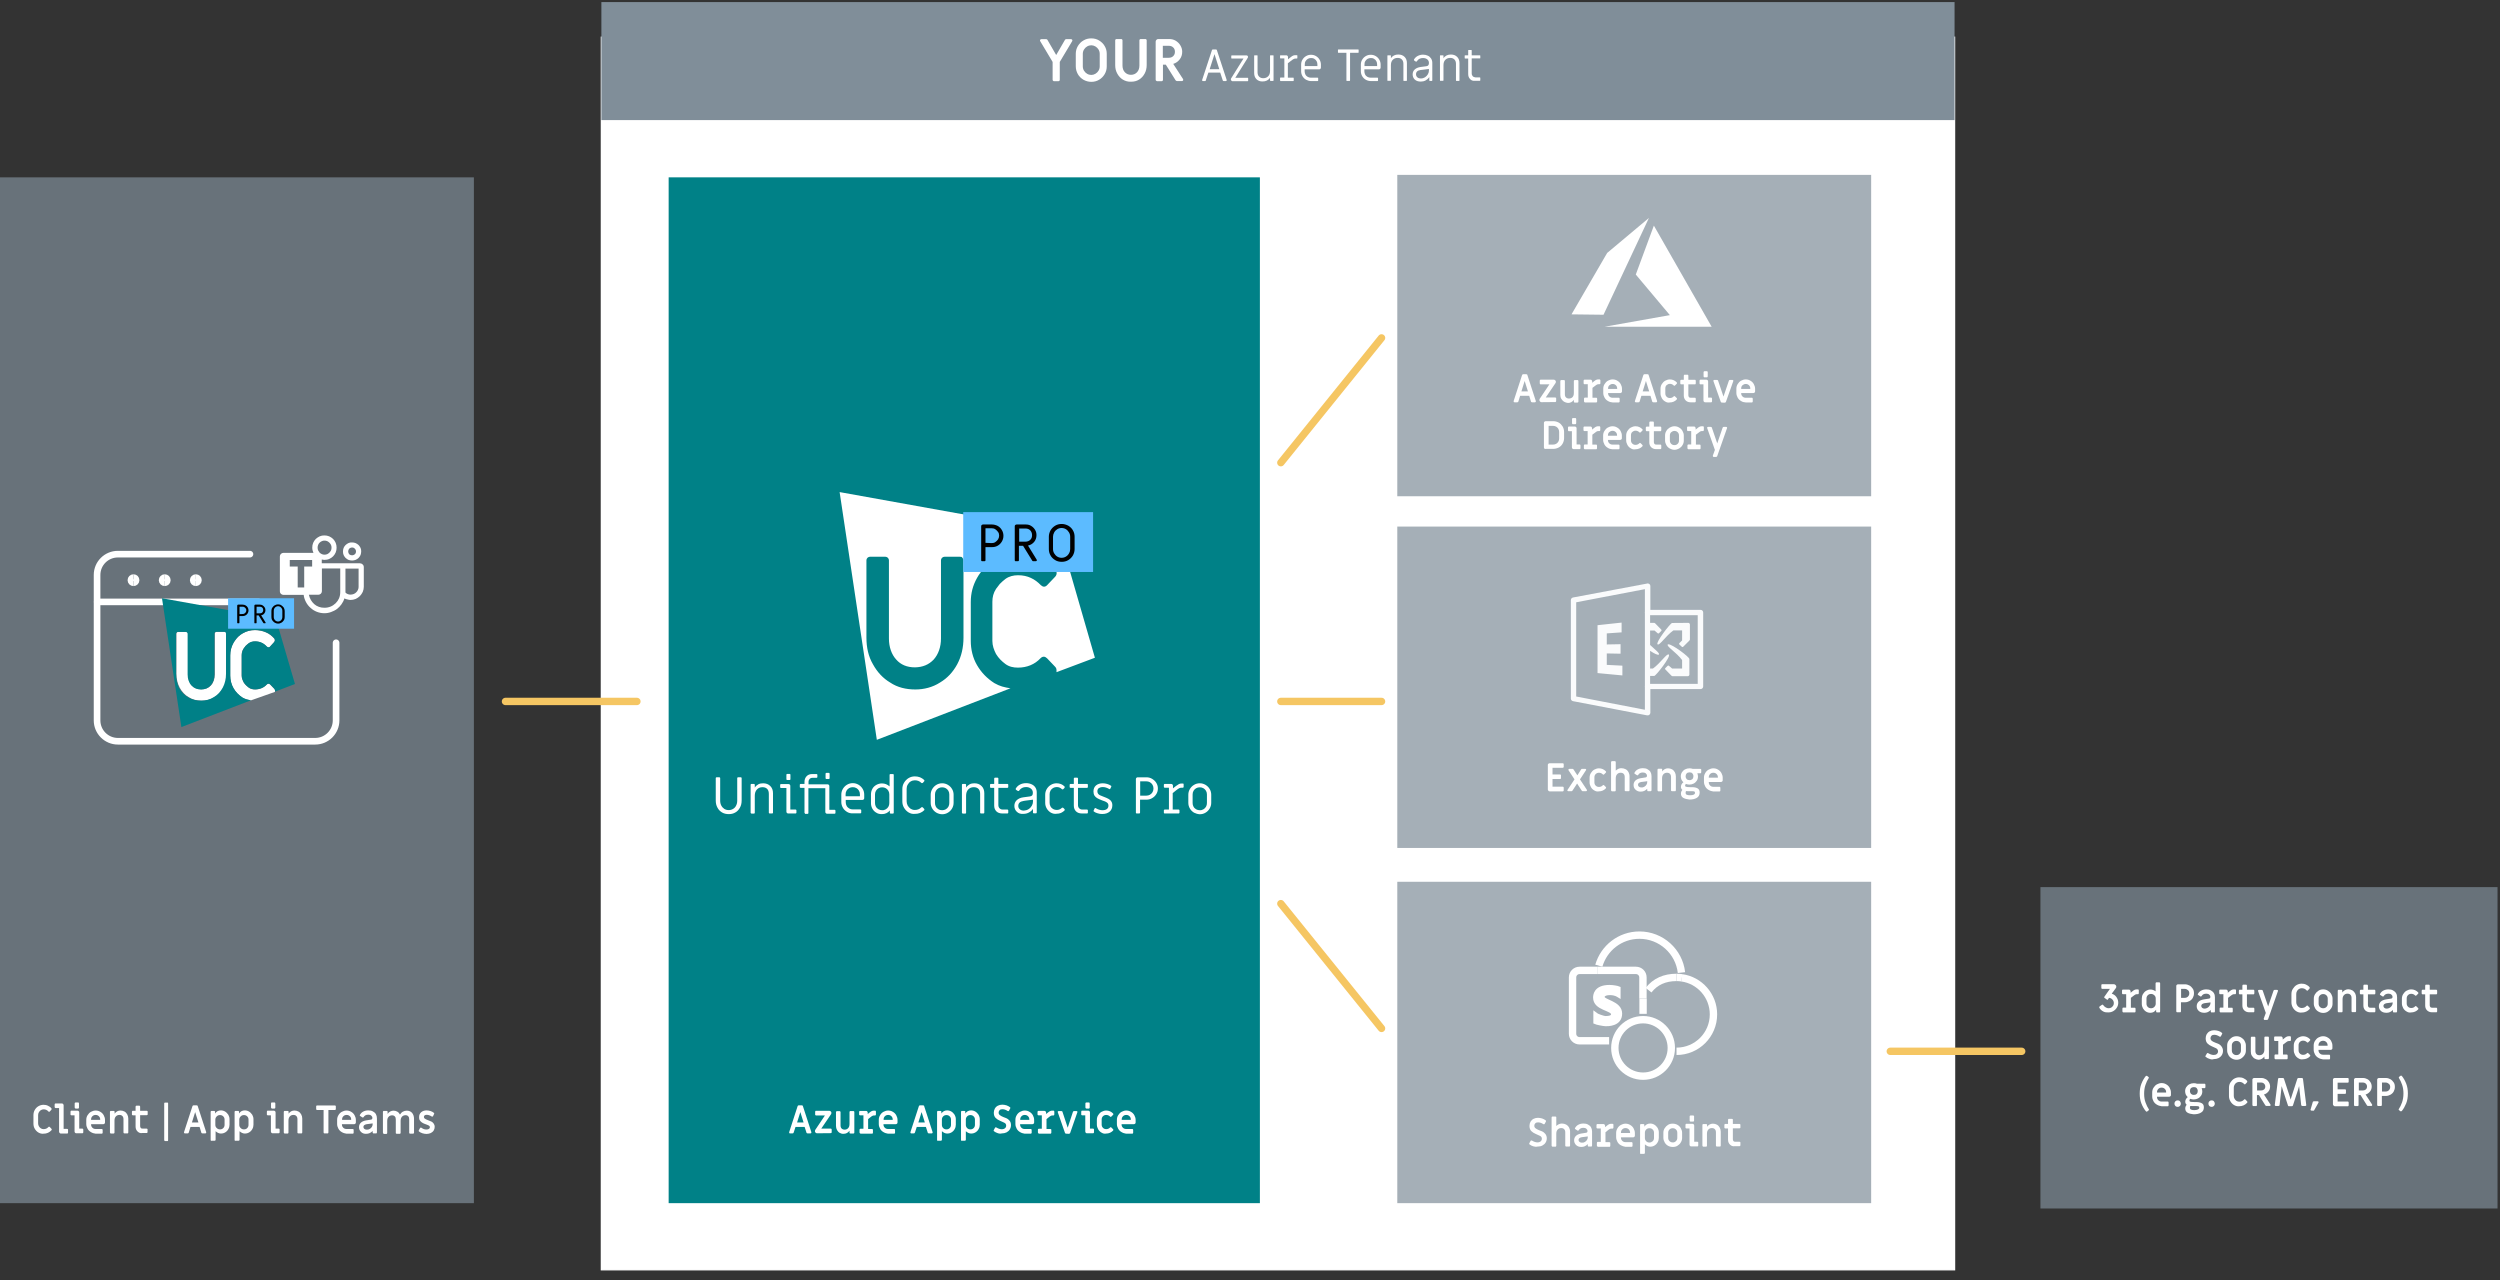 <?xml version="1.0" encoding="utf-8"?>
<!-- Generator: Adobe Illustrator 27.2.0, SVG Export Plug-In . SVG Version: 6.00 Build 0)  -->
<svg version="1.1" id="Ebene_8" xmlns="http://www.w3.org/2000/svg" xmlns:xlink="http://www.w3.org/1999/xlink" x="0px" y="0px"
	 viewBox="0 0 1921.4 983.9" style="enable-background:new 0 0 1921.4 983.9;" xml:space="preserve">
<rect x="0" y="0" width="1921.4" height="983.9" fill="#333333" stroke="none"/>
<style type="text/css">
	.st0{fill:#FFFFFF;stroke:#FFFFFF;stroke-miterlimit:10;}
	.st1{fill:#008187;}
	.st2{opacity:0.7;fill:#808E99;enable-background:new    ;}
	.st3{fill:none;stroke:#F5C663;stroke-width:5.67;stroke-linecap:round;stroke-linejoin:round;}
	.st4{fill:#FFFFFF;}
	.st5{enable-background:new    ;}
	.st6{fill:#FAFBFC;}
	.st7{fill:none;stroke:#FFFFFF;stroke-width:5.67;stroke-miterlimit:10;}
	.st8{fill:#FFFFFF;stroke:#FFFFFF;stroke-width:2.83;stroke-miterlimit:10;}
	.st9{fill:none;stroke:#FFFFFF;stroke-width:5.1;stroke-linecap:round;stroke-linejoin:round;}
	.st10{fill:none;stroke:#FFFFFF;stroke-width:5.1;stroke-miterlimit:66.67;}
	.st11{fill:#008087;}
	.st12{fill:#5CBBFF;}
	.st13{fill:#808E99;}
	.st14{fill:none;stroke:#F5C663;stroke-width:5.67;stroke-linecap:round;stroke-miterlimit:10;}
</style>
<path id="Rectangle-Copy-2" class="st0" d="M462.2,28.6h1040v947.3h-1040V28.6z"/>
<g id="Group-3">
	<path id="Rectangle" class="st1" d="M513.9,136.3h454.4v788.4H513.9V136.3z"/>
</g>
<path id="Rectangle-2" class="st2" d="M1073.9,404.7h364.2v247h-364.2L1073.9,404.7L1073.9,404.7z"/>
<path id="Rectangle-3" class="st2" d="M1073.9,677.7h364.2v247h-364.2V677.7z"/>
<path id="Rectangle-4" class="st2" d="M1073.9,134.4h364.2v247h-364.2L1073.9,134.4L1073.9,134.4z"/>
<path id="Rectangle-5" class="st2" d="M0,136.3h364.2v788.4H0V136.3z"/>
<path class="st3" d="M984.4,539.1h77.4"/>
<path class="st3" d="M984.4,355.6l77.4-95.9"/>
<g>
	<path class="st4" d="M1163.5,309c-0.1-0.1-0.2-0.3-0.2-0.5c0-0.1,0-0.2,0-0.2l6.5-20c0.1-0.2,0.2-0.4,0.3-0.5s0.4-0.2,0.6-0.2h2.3
		c0.2,0,0.4,0.1,0.6,0.2s0.3,0.3,0.3,0.5l6.5,20c0,0.1,0,0.1,0,0.2c0,0.2-0.1,0.4-0.2,0.5s-0.3,0.2-0.5,0.2h-2.2
		c-0.2,0-0.4-0.1-0.6-0.2c-0.2-0.1-0.3-0.3-0.3-0.5l-1.3-4.3h-7l-1.3,4.3c-0.1,0.2-0.2,0.4-0.3,0.5c-0.2,0.1-0.4,0.2-0.6,0.2h-2.1
		C1163.8,309.2,1163.6,309.1,1163.5,309L1163.5,309z M1174.3,300.8l-2.5-8l-2.5,8H1174.3L1174.3,300.8z"/>
	<path class="st4" d="M1184.7,309.1c-0.4,0-0.8-0.2-1.1-0.5c-0.3-0.4-0.5-0.7-0.5-1.2c0-0.3,0.1-0.6,0.2-0.8l7.5-11.2h-6.8
		c-0.2,0-0.3-0.1-0.4-0.2s-0.2-0.3-0.2-0.5v-2.2c0-0.2,0.1-0.3,0.2-0.5c0.1-0.1,0.3-0.2,0.4-0.2h10.1c0.5,0,0.8,0.2,1.2,0.5
		c0.3,0.3,0.5,0.7,0.5,1.2c0,0.3-0.1,0.6-0.2,0.8l-7.6,11.2h7.3c0.2,0,0.3,0.1,0.5,0.2s0.2,0.3,0.2,0.5l0,2.1c0,0.2-0.1,0.4-0.2,0.5
		s-0.3,0.2-0.4,0.2L1184.7,309.1L1184.7,309.1z"/>
	<path class="st4" d="M1202.2,308.8c-0.9-0.5-1.6-1.3-2.2-2.2s-0.8-2-0.8-3.2v-10.6c0-0.2,0.1-0.3,0.2-0.5c0.1-0.1,0.3-0.2,0.4-0.2
		h2.3c0.2,0,0.3,0.1,0.4,0.2s0.2,0.3,0.2,0.5v10.2c0,1.1,0.3,1.9,0.8,2.4s1.3,0.9,2.3,0.9c1.2,0,2.1-0.4,2.8-1.1
		c0.7-0.8,1-1.8,1-3.2v-9.2c0-0.2,0.1-0.3,0.2-0.5c0.1-0.1,0.3-0.2,0.4-0.2h2.3c0.2,0,0.3,0.1,0.4,0.2s0.2,0.3,0.2,0.5v15.9
		c0,0.2-0.1,0.3-0.2,0.5c-0.1,0.1-0.3,0.2-0.4,0.2h-2.3c-0.2,0-0.3-0.1-0.4-0.2s-0.2-0.3-0.2-0.5v-1.4c-0.6,0.8-1.2,1.4-2,1.8
		c-0.8,0.4-1.6,0.6-2.5,0.6C1204.1,309.6,1203.1,309.3,1202.2,308.8L1202.2,308.8z"/>
	<path class="st4" d="M1217.6,309c-0.1-0.1-0.2-0.3-0.2-0.5v-2.2c0-0.2,0.1-0.3,0.2-0.5c0.1-0.1,0.3-0.2,0.4-0.2h2.3v-10.3h-2.6
		c-0.2,0-0.3-0.1-0.4-0.2s-0.2-0.3-0.2-0.5v-2.1c0-0.2,0.1-0.3,0.2-0.5c0.1-0.1,0.3-0.2,0.4-0.2h4.7c0.4,0,0.7,0.1,0.9,0.4
		c0.2,0.2,0.4,0.6,0.4,0.9v1.1l1.6-1.3c0.6-0.5,1.1-0.8,1.6-1c0.4-0.2,1-0.3,1.6-0.3h0.9c0.2,0,0.3,0.1,0.4,0.2s0.2,0.3,0.2,0.5v2.3
		c0,0.2-0.1,0.3-0.2,0.5c-0.1,0.1-0.3,0.2-0.4,0.2h-0.8c-0.5,0-1,0.1-1.3,0.3s-1,0.6-1.7,1.2l-1.7,1.3v7.6h3c0.2,0,0.3,0.1,0.4,0.2
		s0.2,0.3,0.2,0.5v2.2c0,0.2-0.1,0.3-0.2,0.5c-0.1,0.1-0.3,0.2-0.4,0.2h-8.8C1217.9,309.2,1217.8,309.2,1217.6,309L1217.6,309z"/>
	<path class="st4" d="M1235.8,308.2c-1.1-0.6-2-1.5-2.6-2.6c-0.6-1.1-1-2.3-1-3.6v-3.2c0-1.3,0.3-2.5,1-3.6s1.5-2,2.6-2.6
		c1.1-0.6,2.3-1,3.6-1s2.5,0.3,3.6,1c1.1,0.6,2,1.5,2.6,2.6c0.6,1.1,1,2.3,1,3.6v2c0,0.4-0.1,0.7-0.4,0.9c-0.2,0.2-0.6,0.4-0.9,0.4
		h-9.4v0.1c0,1,0.3,1.8,1,2.5c0.7,0.7,1.5,1,2.5,1h4.8c0.2,0,0.3,0.1,0.4,0.2s0.2,0.3,0.2,0.5v2.2c0,0.2-0.1,0.3-0.2,0.5
		c-0.1,0.1-0.3,0.2-0.4,0.2h-4.8C1238.1,309.2,1236.9,308.9,1235.8,308.2L1235.8,308.2z M1242.9,298.9v-0.3c0-1-0.3-1.8-1-2.5
		c-0.7-0.7-1.5-1-2.5-1s-1.8,0.4-2.5,1s-1,1.5-1,2.5v0.3H1242.9L1242.9,298.9z"/>
	<path class="st4" d="M1256.7,309c-0.1-0.1-0.2-0.3-0.2-0.5c0-0.1,0-0.2,0-0.2l6.5-20c0.1-0.2,0.2-0.4,0.3-0.5s0.4-0.2,0.6-0.2h2.3
		c0.2,0,0.4,0.1,0.6,0.2s0.3,0.3,0.3,0.5l6.5,20c0,0.1,0,0.1,0,0.2c0,0.2-0.1,0.4-0.2,0.5s-0.3,0.2-0.5,0.2h-2.2
		c-0.2,0-0.4-0.1-0.6-0.2c-0.2-0.1-0.3-0.3-0.3-0.5l-1.3-4.3h-7l-1.3,4.3c-0.1,0.2-0.2,0.4-0.3,0.5c-0.2,0.1-0.4,0.2-0.6,0.2h-2.1
		C1257,309.2,1256.8,309.1,1256.7,309L1256.7,309z M1267.5,300.8l-2.5-8l-2.5,8H1267.5L1267.5,300.8z"/>
	<path class="st4" d="M1279.8,308.6c-1.1-0.6-2-1.5-2.6-2.6c-0.6-1.1-1-2.3-1-3.6v-3.6c0-1.3,0.3-2.5,1-3.6s1.5-2,2.6-2.6
		c1.1-0.6,2.3-1,3.6-1c1,0,2,0.2,2.9,0.6s1.7,1,2.4,1.7c0.1,0.1,0.2,0.3,0.2,0.5c0,0.2-0.1,0.4-0.3,0.6l-1.3,1.3
		c-0.1,0.1-0.3,0.2-0.5,0.2s-0.3-0.1-0.5-0.3c-0.8-0.8-1.8-1.2-2.9-1.2c-1,0-1.8,0.4-2.5,1s-1,1.5-1,2.5v3.9c0,1,0.3,1.8,1,2.5
		c0.7,0.7,1.5,1,2.5,1c1.2,0,2.1-0.4,2.9-1.2c0.2-0.2,0.3-0.3,0.5-0.3s0.3,0.1,0.5,0.2l1.3,1.3c0.2,0.2,0.3,0.4,0.3,0.6
		c0,0.2-0.1,0.3-0.2,0.5c-0.7,0.7-1.4,1.3-2.4,1.7s-1.9,0.6-2.9,0.6C1282.1,309.6,1280.9,309.3,1279.8,308.6L1279.8,308.6z"/>
	<path class="st4" d="M1295.6,307.8c-1-1-1.5-2.2-1.5-3.8v-8.6h-2.1c-0.2,0-0.3-0.1-0.4-0.2s-0.2-0.3-0.2-0.5v-2.1
		c0-0.2,0.1-0.3,0.2-0.5c0.1-0.1,0.3-0.2,0.4-0.2h2.1v-3.2c0-0.2,0.1-0.3,0.2-0.5s0.3-0.2,0.4-0.2h2.3c0.2,0,0.3,0.1,0.4,0.2
		s0.2,0.3,0.2,0.5v3.2h5.1c0.2,0,0.3,0.1,0.4,0.2s0.2,0.3,0.2,0.5v2.1c0,0.2-0.1,0.3-0.2,0.5s-0.3,0.2-0.4,0.2h-5.1v8.4
		c0,0.6,0.2,1.1,0.5,1.4c0.3,0.4,0.8,0.5,1.4,0.5l3.2,0c0.2,0,0.3,0.1,0.4,0.2s0.2,0.3,0.2,0.5v2.1c0,0.2-0.1,0.3-0.2,0.5
		c-0.1,0.1-0.3,0.2-0.4,0.2h-3.4C1297.8,309.2,1296.5,308.7,1295.6,307.8L1295.6,307.8z"/>
	<path class="st4" d="M1309.6,308.8c-0.3-0.3-0.4-0.6-0.4-1.1v-12.3h-2.4c-0.2,0-0.3-0.1-0.4-0.2s-0.2-0.3-0.2-0.5v-2.2
		c0-0.2,0.1-0.3,0.2-0.5c0.1-0.1,0.3-0.2,0.4-0.2h4.5c0.4,0,0.8,0.1,1.1,0.4s0.4,0.6,0.4,1.1v12.3h2.4c0.2,0,0.3,0.1,0.4,0.2
		s0.2,0.3,0.2,0.5v2.2c0,0.2-0.1,0.3-0.2,0.5c-0.1,0.1-0.3,0.2-0.4,0.2h-4.5C1310.2,309.2,1309.9,309.1,1309.6,308.8z M1309.5,289.8
		c-0.1-0.1-0.2-0.3-0.2-0.5v-3.3c0-0.2,0.1-0.3,0.2-0.5c0.1-0.1,0.3-0.2,0.4-0.2h2c0.2,0,0.3,0.1,0.4,0.2s0.2,0.3,0.2,0.5v3.3
		c0,0.2-0.1,0.3-0.2,0.5s-0.3,0.2-0.4,0.2h-2C1309.7,290,1309.6,290,1309.5,289.8z"/>
	<path class="st4" d="M1323.4,309.4c-0.5,0-0.8-0.2-0.9-0.6l-5.6-15.8c0-0.1-0.1-0.2-0.1-0.3c0-0.2,0.1-0.4,0.2-0.5
		c0.1-0.1,0.3-0.2,0.5-0.2h2.1c0.2,0,0.4,0.1,0.6,0.2c0.2,0.1,0.3,0.3,0.3,0.5l4.1,12.1l4.1-12.1c0.1-0.2,0.2-0.4,0.3-0.5
		c0.2-0.1,0.3-0.2,0.6-0.2h1.9c0.2,0,0.4,0.1,0.5,0.2s0.2,0.3,0.2,0.5c0,0.1,0,0.1-0.1,0.3l-5.6,15.8c-0.1,0.2-0.2,0.4-0.4,0.5
		c-0.2,0.1-0.4,0.2-0.6,0.2L1323.4,309.4L1323.4,309.4z"/>
	<path class="st4" d="M1338.1,308.2c-1.1-0.6-2-1.5-2.6-2.6c-0.6-1.1-1-2.3-1-3.6v-3.2c0-1.3,0.3-2.5,1-3.6s1.5-2,2.6-2.6
		c1.1-0.6,2.3-1,3.6-1s2.5,0.3,3.6,1c1.1,0.6,2,1.5,2.6,2.6c0.6,1.1,1,2.3,1,3.6v2c0,0.4-0.1,0.7-0.4,0.9c-0.2,0.2-0.6,0.4-0.9,0.4
		h-9.4v0.1c0,1,0.3,1.8,1,2.5c0.7,0.7,1.5,1,2.5,1h4.8c0.2,0,0.3,0.1,0.4,0.2s0.2,0.3,0.2,0.5v2.2c0,0.2-0.1,0.3-0.2,0.5
		c-0.1,0.1-0.3,0.2-0.4,0.2h-4.8C1340.3,309.2,1339.1,308.9,1338.1,308.2L1338.1,308.2z M1345.2,298.9v-0.3c0-1-0.3-1.8-1-2.5
		c-0.7-0.7-1.5-1-2.5-1s-1.8,0.4-2.5,1s-1,1.5-1,2.5v0.3H1345.2L1345.2,298.9z"/>
	<path class="st4" d="M1187,344.8c-0.2-0.2-0.4-0.6-0.4-0.9V325c0-0.4,0.1-0.7,0.4-0.9c0.2-0.2,0.6-0.4,0.9-0.4h5.9
		c1.5,0,2.9,0.4,4.2,1.1s2.2,1.8,3,3c0.7,1.3,1.1,2.7,1.1,4.2v4.7c0,1.5-0.4,3-1.1,4.2c-0.7,1.3-1.7,2.3-3,3s-2.7,1.1-4.2,1.1h-5.9
		C1187.5,345.2,1187.2,345.1,1187,344.8L1187,344.8z M1193.6,341.7c0.9,0,1.7-0.2,2.4-0.6c0.7-0.4,1.3-1,1.7-1.7
		c0.4-0.7,0.6-1.5,0.6-2.4V332c0-0.9-0.2-1.6-0.6-2.4c-0.4-0.7-1-1.3-1.7-1.7s-1.5-0.6-2.4-0.6h-3.4v14.4L1193.6,341.7L1193.6,341.7
		z"/>
	<path class="st4" d="M1208.5,344.8c-0.3-0.3-0.4-0.6-0.4-1.1v-12.3h-2.4c-0.2,0-0.3-0.1-0.4-0.2s-0.2-0.3-0.2-0.5v-2.2
		c0-0.2,0.1-0.3,0.2-0.5c0.1-0.1,0.3-0.2,0.4-0.2h4.5c0.4,0,0.8,0.1,1.1,0.4s0.4,0.6,0.4,1.1v12.3h2.4c0.2,0,0.3,0.1,0.4,0.2
		s0.2,0.3,0.2,0.5v2.2c0,0.2-0.1,0.3-0.2,0.5c-0.1,0.1-0.3,0.2-0.4,0.2h-4.5C1209.2,345.2,1208.8,345.1,1208.5,344.8z M1208.4,325.8
		c-0.1-0.1-0.2-0.3-0.2-0.5v-3.3c0-0.2,0.1-0.3,0.2-0.5c0.1-0.1,0.3-0.2,0.4-0.2h2c0.2,0,0.3,0.1,0.4,0.2s0.2,0.3,0.2,0.5v3.3
		c0,0.2-0.1,0.3-0.2,0.5s-0.3,0.2-0.4,0.2h-2C1208.7,326,1208.5,326,1208.4,325.8z"/>
	<path class="st4" d="M1217.5,345c-0.1-0.1-0.2-0.3-0.2-0.5v-2.2c0-0.2,0.1-0.3,0.2-0.5c0.1-0.1,0.3-0.2,0.4-0.2h2.3v-10.3h-2.6
		c-0.2,0-0.3-0.1-0.4-0.2s-0.2-0.3-0.2-0.5v-2.1c0-0.2,0.1-0.3,0.2-0.5c0.1-0.1,0.3-0.2,0.4-0.2h4.7c0.4,0,0.7,0.1,0.9,0.4
		c0.2,0.2,0.4,0.6,0.4,0.9v1.1l1.6-1.3c0.6-0.5,1.1-0.8,1.6-1c0.4-0.2,1-0.3,1.6-0.3h0.9c0.2,0,0.3,0.1,0.4,0.2s0.2,0.3,0.2,0.5v2.3
		c0,0.2-0.1,0.3-0.2,0.5c-0.1,0.1-0.3,0.2-0.4,0.2h-0.8c-0.5,0-1,0.1-1.3,0.3s-1,0.6-1.7,1.2l-1.7,1.3v7.6h3c0.2,0,0.3,0.1,0.4,0.2
		s0.2,0.3,0.2,0.5v2.2c0,0.2-0.1,0.3-0.2,0.5c-0.1,0.1-0.3,0.2-0.4,0.2h-8.8C1217.8,345.2,1217.6,345.2,1217.5,345L1217.5,345z"/>
	<path class="st4" d="M1235.7,344.2c-1.1-0.6-2-1.5-2.6-2.6c-0.6-1.1-1-2.3-1-3.6v-3.2c0-1.3,0.3-2.5,1-3.6s1.5-2,2.6-2.6
		c1.1-0.6,2.3-1,3.6-1s2.5,0.3,3.6,1c1.1,0.6,2,1.5,2.6,2.6c0.6,1.1,1,2.3,1,3.6v2c0,0.4-0.1,0.7-0.4,0.9c-0.2,0.2-0.6,0.4-0.9,0.4
		h-9.4v0.1c0,1,0.3,1.8,1,2.5c0.7,0.7,1.5,1,2.5,1h4.8c0.2,0,0.3,0.1,0.4,0.2s0.2,0.3,0.2,0.5v2.2c0,0.2-0.1,0.3-0.2,0.5
		c-0.1,0.1-0.3,0.2-0.4,0.2h-4.8C1237.9,345.2,1236.7,344.9,1235.7,344.2L1235.7,344.2z M1242.8,334.9v-0.3c0-1-0.3-1.8-1-2.5
		c-0.7-0.7-1.5-1-2.5-1s-1.8,0.4-2.5,1s-1,1.5-1,2.5v0.3H1242.8L1242.8,334.9z"/>
	<path class="st4" d="M1253.4,344.6c-1.1-0.6-2-1.5-2.6-2.6c-0.6-1.1-1-2.3-1-3.6v-3.6c0-1.3,0.3-2.5,1-3.6s1.5-2,2.6-2.6
		c1.1-0.6,2.3-1,3.6-1c1,0,2,0.2,2.9,0.6s1.7,1,2.4,1.7c0.1,0.1,0.2,0.3,0.2,0.5c0,0.2-0.1,0.4-0.3,0.6l-1.3,1.3
		c-0.1,0.1-0.3,0.2-0.5,0.2s-0.3-0.1-0.5-0.3c-0.8-0.8-1.8-1.2-2.9-1.2c-1,0-1.8,0.4-2.5,1s-1,1.5-1,2.5v3.9c0,1,0.3,1.8,1,2.5
		c0.7,0.7,1.5,1,2.5,1c1.2,0,2.1-0.4,2.9-1.2c0.2-0.2,0.3-0.3,0.5-0.3s0.3,0.1,0.5,0.2l1.3,1.3c0.2,0.2,0.3,0.4,0.3,0.6
		c0,0.2-0.1,0.3-0.2,0.5c-0.7,0.7-1.4,1.3-2.4,1.7s-1.9,0.6-2.9,0.6C1255.6,345.6,1254.4,345.3,1253.4,344.6L1253.4,344.6z"/>
	<path class="st4" d="M1269.1,343.8c-1-1-1.5-2.2-1.5-3.8v-8.6h-2.1c-0.2,0-0.3-0.1-0.4-0.2s-0.2-0.3-0.2-0.5v-2.1
		c0-0.2,0.1-0.3,0.2-0.5c0.1-0.1,0.3-0.2,0.4-0.2h2.1v-3.2c0-0.2,0.1-0.3,0.2-0.5s0.3-0.2,0.4-0.2h2.3c0.2,0,0.3,0.1,0.4,0.2
		s0.2,0.3,0.2,0.5v3.2h5.1c0.2,0,0.3,0.1,0.4,0.2s0.2,0.3,0.2,0.5v2.1c0,0.2-0.1,0.3-0.2,0.5s-0.3,0.2-0.4,0.2h-5.1v8.4
		c0,0.6,0.2,1.1,0.5,1.4c0.3,0.4,0.8,0.5,1.4,0.5l3.2,0c0.2,0,0.3,0.1,0.4,0.2s0.2,0.3,0.2,0.5v2.1c0,0.2-0.1,0.3-0.2,0.5
		c-0.1,0.1-0.3,0.2-0.4,0.2h-3.4C1271.3,345.2,1270.1,344.7,1269.1,343.8L1269.1,343.8z"/>
	<path class="st4" d="M1283.3,344.7c-1.1-0.6-2-1.5-2.6-2.6c-0.6-1.1-1-2.2-1-3.5v-3.9c0-1.3,0.3-2.4,1-3.5c0.6-1.1,1.5-1.9,2.6-2.6
		c1.1-0.6,2.3-1,3.6-1s2.5,0.3,3.6,1c1.1,0.6,2,1.5,2.6,2.6s1,2.2,1,3.5v3.9c0,1.3-0.3,2.4-1,3.5c-0.6,1.1-1.5,1.9-2.6,2.6
		c-1.1,0.6-2.3,1-3.6,1S1284.4,345.3,1283.3,344.7z M1289.4,341.1c0.7-0.7,1-1.5,1-2.5v-3.9c0-1-0.3-1.8-1-2.5c-0.7-0.7-1.5-1-2.5-1
		s-1.8,0.4-2.5,1s-1,1.5-1,2.5v3.9c0,1,0.3,1.8,1,2.5c0.7,0.7,1.5,1,2.5,1S1288.7,341.8,1289.4,341.1z"/>
	<path class="st4" d="M1297.1,345c-0.1-0.1-0.2-0.3-0.2-0.5v-2.2c0-0.2,0.1-0.3,0.2-0.5c0.1-0.1,0.3-0.2,0.4-0.2h2.3v-10.3h-2.6
		c-0.2,0-0.3-0.1-0.4-0.2s-0.2-0.3-0.2-0.5v-2.1c0-0.2,0.1-0.3,0.2-0.5c0.1-0.1,0.3-0.2,0.4-0.2h4.7c0.4,0,0.7,0.1,0.9,0.4
		c0.2,0.2,0.4,0.6,0.4,0.9v1.1l1.6-1.3c0.6-0.5,1.1-0.8,1.6-1c0.4-0.2,1-0.3,1.6-0.3h0.9c0.2,0,0.3,0.1,0.4,0.2s0.2,0.3,0.2,0.5v2.3
		c0,0.2-0.1,0.3-0.2,0.5c-0.1,0.1-0.3,0.2-0.4,0.2h-0.8c-0.5,0-1,0.1-1.3,0.3s-1,0.6-1.7,1.2l-1.7,1.3v7.6h3c0.2,0,0.3,0.1,0.4,0.2
		s0.2,0.3,0.2,0.5v2.2c0,0.2-0.1,0.3-0.2,0.5c-0.1,0.1-0.3,0.2-0.4,0.2h-8.8C1297.4,345.2,1297.3,345.2,1297.1,345L1297.1,345z"/>
	<path class="st4" d="M1316.5,350.8c-0.1-0.2-0.1-0.4-0.1-0.6l1.6-4.4l-5.9-16.7c0-0.1-0.1-0.2-0.1-0.3c0-0.2,0.1-0.4,0.2-0.5
		c0.1-0.1,0.3-0.2,0.5-0.2h2.1c0.2,0,0.4,0.1,0.6,0.2c0.2,0.1,0.3,0.3,0.3,0.5l4.1,12l4.1-12c0.1-0.2,0.2-0.4,0.3-0.5
		c0.2-0.1,0.3-0.2,0.6-0.2h1.9c0.2,0,0.4,0.1,0.5,0.2s0.2,0.3,0.2,0.5c0,0.1,0,0.1-0.1,0.3l-7.5,21.4c-0.1,0.2-0.2,0.4-0.4,0.5
		c-0.2,0.1-0.3,0.2-0.6,0.2h-2C1316.8,351,1316.6,350.9,1316.5,350.8L1316.5,350.8z"/>
</g>
<path id="Rectangle-4-2" class="st2" d="M1568.2,681.8h351.3v247h-351.3V681.8z"/>
<g>
	<path class="st4" d="M1616.5,777.4c-1.3-0.7-2.3-1.6-3-2.8c-0.1-0.1-0.1-0.2-0.1-0.4c0-0.3,0.1-0.5,0.3-0.7l1.7-1.2
		c0.1-0.1,0.3-0.2,0.4-0.2c0.2,0,0.4,0.1,0.6,0.3c0.5,0.8,1.2,1.4,1.9,1.8c0.8,0.5,1.5,0.7,2.3,0.7c0.7,0,1.4-0.2,2-0.5
		c0.6-0.4,1.1-0.9,1.5-1.5s0.5-1.3,0.5-2c0-1-0.4-2-1.1-2.7c-0.7-0.8-1.6-1.2-2.6-1.3l-0.8,1.2c-0.1,0.2-0.3,0.3-0.5,0.3
		c-0.1,0-0.2,0-0.4-0.2l-1.7-1.2c-0.2-0.1-0.3-0.3-0.3-0.5c0-0.1,0-0.3,0.1-0.4l4.3-6.1h-6c-0.2,0-0.3-0.1-0.4-0.2s-0.2-0.3-0.2-0.5
		v-2.2c0-0.2,0.1-0.3,0.2-0.5s0.3-0.2,0.4-0.2h8.8c0.6,0,1.1,0.2,1.5,0.6s0.6,0.8,0.6,1.3c0,0.5-0.1,0.9-0.4,1.2l-3.1,4.2
		c1.5,0.5,2.7,1.3,3.6,2.6c0.9,1.3,1.4,2.7,1.4,4.3c0,1.3-0.3,2.6-1,3.7c-0.7,1.2-1.6,2.1-2.8,2.8s-2.4,1-3.8,1
		S1617.8,778.1,1616.5,777.4L1616.5,777.4z"/>
	<path class="st4" d="M1631.4,777.8c-0.1-0.1-0.2-0.3-0.2-0.5v-2.2c0-0.2,0.1-0.3,0.2-0.5s0.3-0.2,0.4-0.2h2.3v-10.3h-2.6
		c-0.2,0-0.3-0.1-0.4-0.2s-0.2-0.3-0.2-0.5v-2.1c0-0.2,0.1-0.3,0.2-0.5s0.3-0.2,0.4-0.2h4.7c0.4,0,0.7,0.1,0.9,0.4s0.4,0.5,0.4,0.9
		v1.1l1.6-1.3c0.6-0.5,1.1-0.8,1.6-1c0.4-0.2,1-0.3,1.6-0.3h0.9c0.2,0,0.3,0.1,0.4,0.2s0.2,0.3,0.2,0.5v2.3c0,0.2-0.1,0.3-0.2,0.5
		s-0.3,0.2-0.4,0.2h-0.8c-0.5,0-1,0.1-1.3,0.3s-1,0.6-1.7,1.2l-1.7,1.3v7.6h3c0.2,0,0.3,0.1,0.4,0.2s0.2,0.3,0.2,0.5v2.2
		c0,0.2-0.1,0.3-0.2,0.5s-0.3,0.2-0.4,0.2h-8.8C1631.7,778,1631.5,778,1631.4,777.8L1631.4,777.8z"/>
	<path class="st4" d="M1649.4,777.5c-1-0.6-1.8-1.5-2.4-2.5c-0.6-1.1-0.9-2.2-0.9-3.4v-4.2c0-1.2,0.3-2.4,0.9-3.4s1.4-1.9,2.4-2.5
		s2.1-1,3.3-1c0.8,0,1.5,0.1,2.2,0.4s1.3,0.6,1.8,1v-6.2c0-0.2,0.1-0.3,0.2-0.5s0.3-0.2,0.4-0.2h2.3c0.2,0,0.3,0.1,0.4,0.2
		s0.2,0.3,0.2,0.5v21.7c0,0.2-0.1,0.3-0.2,0.5s-0.3,0.2-0.4,0.2h-1.9c-0.2,0-0.3-0.1-0.4-0.2s-0.2-0.3-0.2-0.5v-1.4
		c-0.5,0.8-1.2,1.4-1.9,1.8c-0.8,0.4-1.6,0.6-2.5,0.6C1651.5,778.4,1650.4,778.1,1649.4,777.5L1649.4,777.5z M1655.7,773.9
		c0.7-0.7,1.1-1.5,1.1-2.5v-4c0-1-0.3-1.8-1.1-2.5s-1.5-1-2.5-1s-1.8,0.3-2.5,1c-0.7,0.7-1,1.5-1,2.5v4c0,1,0.3,1.8,1,2.5
		c0.7,0.7,1.5,1,2.5,1S1655,774.6,1655.7,773.9z"/>
	<path class="st4" d="M1672.8,777.8c-0.1-0.1-0.2-0.3-0.2-0.5v-19.5c0-0.4,0.1-0.7,0.4-0.9c0.2-0.2,0.6-0.4,0.9-0.4h5.3
		c1.3,0,2.4,0.3,3.5,0.9s1.9,1.5,2.6,2.5s0.9,2.2,0.9,3.5s-0.3,2.4-0.9,3.5s-1.5,1.9-2.6,2.5s-2.2,0.9-3.5,0.9h-3v7
		c0,0.2-0.1,0.3-0.2,0.5s-0.3,0.2-0.4,0.2h-2.4C1673.1,778,1672.9,777.9,1672.8,777.8L1672.8,777.8z M1679.1,766.9
		c1,0,1.8-0.3,2.5-1s1-1.5,1-2.5s-0.3-1.8-1-2.4s-1.5-1-2.5-1h-2.8v6.9L1679.1,766.9L1679.1,766.9z"/>
	<path class="st4" d="M1689.9,777c-1.1-1-1.6-2.2-1.6-3.7c0-1.4,0.5-2.5,1.4-3.4s2.3-1.5,4.1-1.8c0.4,0,0.9-0.1,1.3-0.2
		c1.4-0.2,2.2-0.3,2.6-0.4c0.7-0.1,1.1-0.5,1.1-1.3s-0.3-1.3-0.9-1.8c-0.6-0.5-1.4-0.7-2.3-0.7c-1.6,0-2.8,0.6-3.5,1.8
		c-0.2,0.3-0.3,0.4-0.6,0.4c-0.2,0-0.3,0-0.4-0.1l-1.7-1.1c-0.2-0.1-0.3-0.3-0.3-0.5c0-0.1,0-0.2,0.1-0.3c0.6-1.1,1.4-2,2.6-2.6
		s2.4-0.9,3.9-0.9c1.3,0,2.5,0.2,3.5,0.8s1.8,1.2,2.3,2.1c0.6,0.9,0.8,2,0.8,3.2v10.9c0,0.2-0.1,0.3-0.2,0.5s-0.3,0.2-0.4,0.2h-2
		c-0.2,0-0.3,0-0.4-0.2c-0.1-0.1-0.2-0.3-0.2-0.5v-1.2c-1.4,1.5-3,2.2-4.9,2.2C1692.3,778.4,1691,777.9,1689.9,777L1689.9,777z
		 M1696.5,774.6c0.7-0.4,1.3-0.9,1.7-1.6c0.4-0.7,0.7-1.3,0.7-2v-0.6l-2.2,0.3c-1.2,0.1-2,0.2-2.4,0.3c-1.6,0.3-2.5,1-2.5,2.1
		c0,0.6,0.2,1.1,0.7,1.5c0.5,0.4,1.1,0.6,1.8,0.6S1695.8,775,1696.5,774.6L1696.5,774.6z"/>
	<path class="st4" d="M1706.1,777.8c-0.1-0.1-0.2-0.3-0.2-0.5v-2.2c0-0.2,0.1-0.3,0.2-0.5s0.3-0.2,0.4-0.2h2.3v-10.3h-2.6
		c-0.2,0-0.3-0.1-0.4-0.2s-0.2-0.3-0.2-0.5v-2.1c0-0.2,0.1-0.3,0.2-0.5s0.3-0.2,0.4-0.2h4.7c0.4,0,0.7,0.1,0.9,0.4s0.4,0.5,0.4,0.9
		v1.1l1.6-1.3c0.6-0.5,1.1-0.8,1.6-1c0.4-0.2,1-0.3,1.6-0.3h0.9c0.2,0,0.3,0.1,0.4,0.2s0.2,0.3,0.2,0.5v2.3c0,0.2-0.1,0.3-0.2,0.5
		s-0.3,0.2-0.4,0.2h-0.8c-0.5,0-1,0.1-1.3,0.3s-1,0.6-1.7,1.2l-1.7,1.3v7.6h3c0.2,0,0.3,0.1,0.4,0.2s0.2,0.3,0.2,0.5v2.2
		c0,0.2-0.1,0.3-0.2,0.5s-0.3,0.2-0.4,0.2h-8.8C1706.3,778,1706.2,778,1706.1,777.8L1706.1,777.8z"/>
	<path class="st4" d="M1724.9,776.6c-1-1-1.5-2.2-1.5-3.8v-8.6h-2.1c-0.2,0-0.3-0.1-0.4-0.2s-0.2-0.3-0.2-0.5v-2.1
		c0-0.2,0.1-0.3,0.2-0.5s0.3-0.2,0.4-0.2h2.1v-3.2c0-0.2,0.1-0.3,0.2-0.5s0.3-0.2,0.4-0.2h2.3c0.2,0,0.3,0.1,0.4,0.2
		s0.2,0.3,0.2,0.5v3.2h5.1c0.2,0,0.3,0.1,0.4,0.2s0.2,0.3,0.2,0.5v2.1c0,0.2-0.1,0.3-0.2,0.5s-0.3,0.2-0.4,0.2h-5.1v8.4
		c0,0.6,0.2,1.1,0.5,1.4c0.3,0.4,0.8,0.5,1.4,0.5l3.2,0c0.2,0,0.3,0.1,0.4,0.2s0.2,0.3,0.2,0.5v2.1c0,0.2-0.1,0.3-0.2,0.5
		s-0.3,0.2-0.4,0.2h-3.4C1727.1,778,1725.9,777.5,1724.9,776.6z"/>
	<path class="st4" d="M1739.9,783.5c-0.1-0.2-0.1-0.4-0.1-0.6l1.6-4.4l-5.9-16.7c0-0.1-0.1-0.2-0.1-0.3c0-0.2,0.1-0.4,0.2-0.5
		c0.1-0.1,0.3-0.2,0.5-0.2h2.1c0.2,0,0.4,0.1,0.6,0.2c0.2,0.1,0.3,0.3,0.3,0.5l4.1,12l4.1-12c0.1-0.2,0.2-0.4,0.3-0.5
		c0.2-0.1,0.3-0.2,0.6-0.2h1.9c0.2,0,0.4,0.1,0.5,0.2s0.2,0.3,0.2,0.5c0,0.1,0,0.2-0.1,0.3l-7.5,21.4c-0.1,0.2-0.2,0.4-0.4,0.5
		s-0.3,0.2-0.6,0.2h-2C1740.2,783.8,1740,783.7,1739.9,783.5L1739.9,783.5z"/>
	<path class="st4" d="M1765,777.3c-1.2-0.7-2.1-1.7-2.8-2.9s-1.1-2.5-1.1-4v-6.4c0-1.4,0.3-2.8,1.1-4s1.6-2.2,2.8-2.9
		s2.5-1.1,3.9-1.1c1.2,0,2.4,0.2,3.4,0.7s2,1.1,2.7,2c0.1,0.1,0.2,0.3,0.2,0.5s-0.1,0.4-0.2,0.6l-1.3,1.4c-0.2,0.2-0.3,0.2-0.5,0.2
		c-0.2,0-0.4-0.1-0.5-0.3c-1-1.1-2.2-1.6-3.7-1.6c-0.7,0-1.4,0.2-2.1,0.6s-1.1,0.9-1.5,1.6s-0.6,1.4-0.6,2.2v6.4
		c0,0.8,0.2,1.5,0.6,2.2s0.9,1.2,1.5,1.6s1.3,0.6,2.1,0.6c1.5,0,2.7-0.5,3.7-1.6c0.2-0.2,0.3-0.3,0.5-0.3s0.3,0.1,0.5,0.2l1.3,1.4
		c0.2,0.2,0.3,0.4,0.3,0.6c0,0.2-0.1,0.3-0.2,0.5c-0.8,0.9-1.7,1.5-2.7,2c-1.1,0.5-2.2,0.7-3.4,0.7
		C1767.5,778.4,1766.2,778,1765,777.3L1765,777.3z"/>
	<path class="st4" d="M1781.9,777.5c-1.1-0.6-2-1.5-2.6-2.6c-0.6-1.1-1-2.2-1-3.5v-3.9c0-1.3,0.3-2.4,1-3.5s1.5-1.9,2.6-2.6
		s2.3-1,3.6-1s2.5,0.3,3.6,1s2,1.5,2.6,2.6s1,2.2,1,3.5v3.9c0,1.3-0.3,2.4-1,3.5s-1.5,1.9-2.6,2.6s-2.3,1-3.6,1
		S1782.9,778.1,1781.9,777.5z M1788,773.9c0.7-0.7,1-1.5,1-2.5v-3.9c0-1-0.3-1.8-1-2.5s-1.5-1-2.5-1s-1.8,0.3-2.5,1s-1,1.5-1,2.5
		v3.9c0,1,0.3,1.8,1,2.5s1.5,1,2.5,1S1787.3,774.6,1788,773.9z"/>
	<path class="st4" d="M1796.9,777.8c-0.1-0.1-0.2-0.3-0.2-0.5v-15.9c0-0.2,0.1-0.3,0.2-0.5s0.3-0.2,0.4-0.2h2.3
		c0.2,0,0.3,0.1,0.4,0.2s0.2,0.3,0.2,0.5v1.4c0.6-0.8,1.2-1.4,2-1.8s1.6-0.7,2.5-0.7c1.1,0,2.2,0.3,3.1,0.8s1.6,1.3,2.2,2.2
		c0.5,1,0.8,2,0.8,3.2v10.7c0,0.2-0.1,0.3-0.2,0.5s-0.3,0.2-0.4,0.2h-2.3c-0.2,0-0.3-0.1-0.4-0.2s-0.2-0.3-0.2-0.5v-10.2
		c0-1.1-0.3-1.9-0.8-2.4c-0.5-0.6-1.3-0.9-2.3-0.9c-1.2,0-2.1,0.4-2.8,1.2c-0.7,0.8-1,1.8-1,3.2v9.2c0,0.2-0.1,0.3-0.2,0.5
		s-0.3,0.2-0.4,0.2h-2.3C1797.2,778,1797,777.9,1796.9,777.8L1796.9,777.8z"/>
	<path class="st4" d="M1817.9,776.6c-1-1-1.5-2.2-1.5-3.8v-8.6h-2.1c-0.2,0-0.3-0.1-0.4-0.2s-0.2-0.3-0.2-0.5v-2.1
		c0-0.2,0.1-0.3,0.2-0.5s0.3-0.2,0.4-0.2h2.1v-3.2c0-0.2,0.1-0.3,0.2-0.5s0.3-0.2,0.4-0.2h2.3c0.2,0,0.3,0.1,0.4,0.2
		s0.2,0.3,0.2,0.5v3.2h5.1c0.2,0,0.3,0.1,0.4,0.2s0.2,0.3,0.2,0.5v2.1c0,0.2-0.1,0.3-0.2,0.5s-0.3,0.2-0.4,0.2h-5.1v8.4
		c0,0.6,0.2,1.1,0.5,1.4c0.3,0.4,0.8,0.5,1.4,0.5l3.2,0c0.2,0,0.3,0.1,0.4,0.2s0.2,0.3,0.2,0.5v2.1c0,0.2-0.1,0.3-0.2,0.5
		s-0.3,0.2-0.4,0.2h-3.4C1820.2,778,1818.9,777.5,1817.9,776.6z"/>
	<path class="st4" d="M1829.9,777c-1.1-1-1.6-2.2-1.6-3.7c0-1.4,0.5-2.5,1.4-3.4s2.3-1.5,4.1-1.8c0.4,0,0.9-0.1,1.3-0.2
		c1.4-0.2,2.2-0.3,2.6-0.4c0.7-0.1,1.1-0.5,1.1-1.3s-0.3-1.3-0.9-1.8c-0.6-0.5-1.4-0.7-2.3-0.7c-1.6,0-2.8,0.6-3.5,1.8
		c-0.2,0.3-0.3,0.4-0.6,0.4c-0.2,0-0.3,0-0.4-0.1l-1.7-1.1c-0.2-0.1-0.3-0.3-0.3-0.5c0-0.1,0-0.2,0.1-0.3c0.6-1.1,1.4-2,2.6-2.6
		s2.4-0.9,3.9-0.9c1.3,0,2.5,0.2,3.5,0.8s1.8,1.2,2.3,2.1c0.6,0.9,0.8,2,0.8,3.2v10.9c0,0.2-0.1,0.3-0.2,0.5s-0.3,0.2-0.4,0.2h-2
		c-0.2,0-0.3,0-0.4-0.2c-0.1-0.1-0.2-0.3-0.2-0.5v-1.2c-1.4,1.5-3,2.2-4.9,2.2C1832.3,778.4,1830.9,777.9,1829.9,777L1829.9,777z
		 M1836.5,774.6c0.7-0.4,1.3-0.9,1.7-1.6c0.4-0.7,0.7-1.3,0.7-2v-0.6l-2.2,0.3c-1.2,0.1-2,0.2-2.4,0.3c-1.6,0.3-2.5,1-2.5,2.1
		c0,0.6,0.2,1.1,0.7,1.5c0.5,0.4,1.1,0.6,1.8,0.6S1835.8,775,1836.5,774.6L1836.5,774.6z"/>
	<path class="st4" d="M1849.6,777.4c-1.1-0.6-2-1.5-2.6-2.6c-0.6-1.1-1-2.3-1-3.6v-3.6c0-1.3,0.3-2.5,1-3.6s1.5-2,2.6-2.6
		s2.3-1,3.6-1c1,0,2,0.2,2.9,0.6s1.7,1,2.4,1.7c0.1,0.1,0.2,0.3,0.2,0.5c0,0.2-0.1,0.4-0.3,0.6l-1.3,1.3c-0.1,0.1-0.3,0.2-0.5,0.2
		s-0.3-0.1-0.5-0.3c-0.8-0.8-1.8-1.2-2.9-1.2c-1,0-1.8,0.3-2.5,1s-1,1.5-1,2.5v3.9c0,1,0.3,1.8,1,2.5s1.5,1,2.5,1
		c1.2,0,2.1-0.4,2.9-1.2c0.2-0.2,0.3-0.3,0.5-0.3s0.3,0.1,0.5,0.2l1.3,1.3c0.2,0.2,0.3,0.4,0.3,0.6c0,0.2-0.1,0.3-0.2,0.5
		c-0.7,0.7-1.4,1.3-2.4,1.7s-1.9,0.6-2.9,0.6C1851.9,778.4,1850.7,778.1,1849.6,777.4L1849.6,777.4z"/>
	<path class="st4" d="M1865.4,776.6c-1-1-1.5-2.2-1.5-3.8v-8.6h-2.1c-0.2,0-0.3-0.1-0.4-0.2s-0.2-0.3-0.2-0.5v-2.1
		c0-0.2,0.1-0.3,0.2-0.5s0.3-0.2,0.4-0.2h2.1v-3.2c0-0.2,0.1-0.3,0.2-0.5s0.3-0.2,0.4-0.2h2.3c0.2,0,0.3,0.1,0.4,0.2
		s0.2,0.3,0.2,0.5v3.2h5.1c0.2,0,0.3,0.1,0.4,0.2s0.2,0.3,0.2,0.5v2.1c0,0.2-0.1,0.3-0.2,0.5s-0.3,0.2-0.4,0.2h-5.1v8.4
		c0,0.6,0.2,1.1,0.5,1.4c0.3,0.4,0.8,0.5,1.4,0.5l3.2,0c0.2,0,0.3,0.1,0.4,0.2s0.2,0.3,0.2,0.5v2.1c0,0.2-0.1,0.3-0.2,0.5
		s-0.3,0.2-0.4,0.2h-3.4C1867.6,778,1866.4,777.5,1865.4,776.6z"/>
	<path class="st4" d="M1698.1,813.8c-1.1-0.3-2-0.8-2.9-1.5c-0.1-0.1-0.2-0.2-0.2-0.3c0-0.2,0-0.3,0-0.4l1.1-1.9
		c0.1-0.2,0.3-0.4,0.6-0.4c0.2,0,0.3,0,0.4,0.1c1.5,0.9,2.9,1.4,4.2,1.4c1.1,0,1.9-0.2,2.5-0.8c0.6-0.5,0.9-1.2,0.9-2
		c0-0.5-0.2-1-0.4-1.4s-0.7-0.7-1.2-1c-0.5-0.3-1.2-0.6-2.2-1l-0.9-0.4c-1.4-0.6-2.5-1.3-3.4-2.2c-0.9-0.9-1.4-2.2-1.4-4
		c0-1.2,0.3-2.3,0.8-3.2c0.6-0.9,1.3-1.7,2.3-2.2c1-0.5,2.1-0.8,3.4-0.8c1.1,0,2.1,0.2,3.2,0.5s2,0.8,2.8,1.5
		c0.1,0.1,0.2,0.2,0.2,0.3c0,0.2,0,0.3,0,0.4l-1,1.9c-0.1,0.2-0.3,0.4-0.6,0.4c-0.2,0-0.3,0-0.4-0.1c-0.8-0.5-1.5-0.9-2.2-1.1
		c-0.7-0.2-1.3-0.3-1.9-0.3c-0.9,0-1.6,0.2-2.1,0.7s-0.8,1.1-0.8,1.9s0.3,1.4,0.8,1.9c0.6,0.5,1.5,1,2.8,1.5
		c0.2,0.1,0.9,0.3,2.1,0.8c1.2,0.5,2.1,1.2,2.8,2.2s1.1,2,1.1,3.3s-0.3,2.3-0.9,3.3s-1.4,1.7-2.5,2.3c-1.1,0.5-2.3,0.8-3.7,0.8
		C1700.2,814.4,1699.1,814.2,1698.1,813.8L1698.1,813.8z"/>
	<path class="st4" d="M1715.3,813.5c-1.1-0.6-2-1.5-2.6-2.6c-0.6-1.1-1-2.2-1-3.5v-3.9c0-1.3,0.3-2.4,1-3.5s1.5-1.9,2.6-2.6
		s2.3-1,3.6-1s2.5,0.3,3.6,1s2,1.5,2.6,2.6s1,2.2,1,3.5v3.9c0,1.3-0.3,2.4-1,3.5s-1.5,1.9-2.6,2.6s-2.3,1-3.6,1
		S1716.3,814.1,1715.3,813.5z M1721.3,809.9c0.7-0.7,1-1.5,1-2.5v-3.9c0-1-0.3-1.8-1-2.5s-1.5-1-2.5-1s-1.8,0.3-2.5,1s-1,1.5-1,2.5
		v3.9c0,1,0.3,1.8,1,2.5s1.5,1,2.5,1S1720.7,810.6,1721.3,809.9z"/>
	<path class="st4" d="M1732.9,813.6c-0.9-0.5-1.6-1.3-2.2-2.2s-0.8-2-0.8-3.2v-10.7c0-0.2,0.1-0.3,0.2-0.5s0.3-0.2,0.4-0.2h2.3
		c0.2,0,0.3,0.1,0.4,0.2s0.2,0.3,0.2,0.5v10.2c0,1.1,0.3,1.9,0.8,2.4c0.5,0.6,1.3,0.9,2.3,0.9c1.2,0,2.1-0.4,2.8-1.2
		c0.7-0.8,1-1.8,1-3.2v-9.2c0-0.2,0.1-0.3,0.2-0.5s0.3-0.2,0.4-0.2h2.3c0.2,0,0.3,0.1,0.4,0.2s0.2,0.3,0.2,0.5v15.9
		c0,0.2-0.1,0.3-0.2,0.5s-0.3,0.2-0.4,0.2h-2.3c-0.2,0-0.3-0.1-0.4-0.2s-0.2-0.3-0.2-0.5V812c-0.6,0.8-1.2,1.4-2,1.8
		c-0.8,0.4-1.6,0.7-2.5,0.7C1734.8,814.4,1733.8,814.1,1732.9,813.6L1732.9,813.6z"/>
	<path class="st4" d="M1748.3,813.8c-0.1-0.1-0.2-0.3-0.2-0.5v-2.2c0-0.2,0.1-0.3,0.2-0.5s0.3-0.2,0.4-0.2h2.3v-10.3h-2.6
		c-0.2,0-0.3-0.1-0.4-0.2s-0.2-0.3-0.2-0.5v-2.1c0-0.2,0.1-0.3,0.2-0.5s0.3-0.2,0.4-0.2h4.7c0.4,0,0.7,0.1,0.9,0.4s0.4,0.5,0.4,0.9
		v1.1l1.6-1.3c0.6-0.5,1.1-0.8,1.6-1c0.4-0.2,1-0.3,1.6-0.3h0.9c0.2,0,0.3,0.1,0.4,0.2s0.2,0.3,0.2,0.5v2.3c0,0.2-0.1,0.3-0.2,0.5
		s-0.3,0.2-0.4,0.2h-0.8c-0.5,0-1,0.1-1.3,0.3s-1,0.6-1.7,1.2l-1.7,1.3v7.6h3c0.2,0,0.3,0.1,0.4,0.2s0.2,0.3,0.2,0.5v2.2
		c0,0.2-0.1,0.3-0.2,0.5s-0.3,0.2-0.4,0.2h-8.8C1748.6,814,1748.4,814,1748.3,813.8L1748.3,813.8z"/>
	<path class="st4" d="M1766.5,813.4c-1.1-0.6-2-1.5-2.6-2.6c-0.6-1.1-1-2.3-1-3.6v-3.6c0-1.3,0.3-2.5,1-3.6s1.5-2,2.6-2.6
		s2.3-1,3.6-1c1,0,2,0.2,2.9,0.6s1.7,1,2.4,1.7c0.1,0.1,0.2,0.3,0.2,0.5c0,0.2-0.1,0.4-0.3,0.6l-1.3,1.3c-0.1,0.1-0.3,0.2-0.5,0.2
		s-0.3-0.1-0.5-0.3c-0.8-0.8-1.8-1.2-2.9-1.2c-1,0-1.8,0.3-2.5,1s-1,1.5-1,2.5v3.9c0,1,0.3,1.8,1,2.5s1.5,1,2.5,1
		c1.2,0,2.1-0.4,2.9-1.2c0.2-0.2,0.3-0.3,0.5-0.3s0.3,0.1,0.5,0.2l1.3,1.3c0.2,0.2,0.3,0.4,0.3,0.6c0,0.2-0.1,0.3-0.2,0.5
		c-0.7,0.7-1.4,1.3-2.4,1.7s-1.9,0.6-2.9,0.6C1768.7,814.4,1767.5,814.1,1766.5,813.4L1766.5,813.4z"/>
	<path class="st4" d="M1781.8,813c-1.1-0.6-2-1.5-2.6-2.6c-0.6-1.1-1-2.3-1-3.6v-3.2c0-1.3,0.3-2.5,1-3.6s1.5-2,2.6-2.6s2.3-1,3.6-1
		s2.5,0.3,3.6,1c1.1,0.6,2,1.5,2.6,2.6s1,2.3,1,3.6v2c0,0.4-0.1,0.7-0.4,0.9c-0.2,0.2-0.6,0.4-0.9,0.4h-9.4v0.2c0,1,0.3,1.8,1,2.5
		s1.5,1,2.5,1h4.8c0.2,0,0.3,0.1,0.4,0.2s0.2,0.3,0.2,0.5v2.2c0,0.2-0.1,0.3-0.2,0.5s-0.3,0.2-0.4,0.2h-4.8
		C1784.1,814,1782.9,813.7,1781.8,813L1781.8,813z M1788.9,803.7v-0.3c0-1-0.3-1.8-1-2.5c-0.7-0.7-1.5-1-2.5-1s-1.8,0.3-2.5,1
		s-1,1.5-1,2.5v0.3H1788.9L1788.9,803.7z"/>
	<path class="st4" d="M1649.1,853.9c-1.3-1.6-2.4-3.5-3.3-5.8s-1.3-4.8-1.3-7.6s0.4-5.4,1.3-7.6c0.9-2.3,2-4.2,3.3-5.8
		c0.2-0.2,0.4-0.3,0.6-0.3c0.2,0,0.4,0.1,0.6,0.2l1,0.8c0.2,0.1,0.2,0.3,0.2,0.5c0,0.1,0,0.2-0.1,0.3c-1,1.5-1.8,3.2-2.5,5.3
		c-0.7,2-1,4.2-1,6.7s0.3,4.7,1.1,6.8c0.7,2,1.6,3.8,2.6,5.3c0,0,0,0.1,0,0.2c0,0.2-0.1,0.3-0.3,0.5l-1,0.8
		c-0.2,0.2-0.4,0.2-0.6,0.2C1649.5,854.2,1649.3,854.1,1649.1,853.9L1649.1,853.9z"/>
	<path class="st4" d="M1657.7,849c-1.1-0.6-2-1.5-2.6-2.6c-0.6-1.1-1-2.3-1-3.6v-3.2c0-1.3,0.3-2.5,1-3.6s1.5-2,2.6-2.6s2.3-1,3.6-1
		s2.5,0.3,3.6,1c1.1,0.6,2,1.5,2.6,2.6s1,2.3,1,3.6v2c0,0.4-0.1,0.7-0.4,0.9c-0.2,0.2-0.6,0.4-0.9,0.4h-9.4v0.2c0,1,0.3,1.8,1,2.5
		s1.5,1,2.5,1h4.8c0.2,0,0.3,0.1,0.4,0.2s0.2,0.3,0.2,0.5v2.2c0,0.2-0.1,0.3-0.2,0.5s-0.3,0.2-0.4,0.2h-4.8
		C1660,850,1658.8,849.7,1657.7,849L1657.7,849z M1664.8,839.7v-0.3c0-1-0.3-1.8-1-2.5c-0.7-0.7-1.5-1-2.5-1s-1.8,0.3-2.5,1
		s-1,1.5-1,2.5v0.3H1664.8L1664.8,839.7z"/>
	<path class="st4" d="M1671.9,850c-0.5-0.5-0.7-1.1-0.7-1.8s0.2-1.3,0.7-1.8c0.5-0.5,1.1-0.7,1.8-0.7s1.3,0.2,1.7,0.7
		s0.7,1.1,0.7,1.8s-0.2,1.3-0.7,1.8s-1.1,0.7-1.7,0.7S1672.4,850.5,1671.9,850z"/>
	<path class="st4" d="M1681.3,855.2c-1.2-0.7-1.8-1.8-1.8-3.3c0-1.1,0.4-2,1.1-2.8c-0.7-0.6-1.1-1.4-1.1-2.4c0-0.7,0.2-1.3,0.5-1.9
		s0.8-1.1,1.4-1.6c-0.6-0.5-1.1-1.2-1.5-2c-0.3-0.8-0.5-1.6-0.5-2.5c0-1.2,0.3-2.3,0.9-3.2s1.4-1.7,2.4-2.2c1-0.5,2.1-0.8,3.3-0.8
		c0.9,0,1.7,0.1,2.5,0.4h5.9c0.2,0,0.3,0.1,0.4,0.2s0.2,0.3,0.2,0.5v2c0,0.2-0.1,0.3-0.2,0.5s-0.3,0.2-0.4,0.2h-2.3
		c0.3,0.8,0.5,1.6,0.5,2.5c0,1.2-0.3,2.3-0.9,3.2c-0.6,0.9-1.4,1.7-2.4,2.2c-1,0.5-2.1,0.8-3.3,0.8c-0.9,0-1.8-0.2-2.7-0.5
		c-0.4,0.4-0.6,0.9-0.6,1.3c0,0.4,0.2,0.7,0.4,0.8c0.3,0.2,0.7,0.2,1.3,0.3c0.8,0,1.6,0.1,2.4,0.1l1.3,0c1.7,0,3,0.3,4.1,0.9
		c1.1,0.6,1.6,1.6,1.6,3.2c0,1.8-0.7,3.2-2.2,4c-1.4,0.9-3.3,1.3-5.7,1.3C1684.1,856.2,1682.5,855.9,1681.3,855.2L1681.3,855.2z
		 M1690.3,851.3c0-0.5-0.2-0.9-0.6-1s-0.9-0.2-1.6-0.2h-2.9c-0.7,0-1.3,0-1.8-0.1c-0.2,0.4-0.3,0.8-0.3,1.3c0,0.8,0.3,1.3,0.9,1.5
		c0.6,0.3,1.4,0.4,2.5,0.4C1689,853.1,1690.3,852.5,1690.3,851.3L1690.3,851.3z M1688.3,840.7c0.5-0.5,0.8-1.3,0.8-2.2
		s-0.3-1.6-0.8-2.2s-1.3-0.8-2.2-0.8s-1.7,0.3-2.2,0.8c-0.6,0.6-0.8,1.3-0.8,2.2s0.3,1.6,0.8,2.2c0.6,0.5,1.3,0.8,2.2,0.8
		S1687.8,841.3,1688.3,840.7z"/>
	<path class="st4" d="M1698,850c-0.5-0.5-0.7-1.1-0.7-1.8s0.2-1.3,0.7-1.8c0.5-0.5,1.1-0.7,1.8-0.7s1.3,0.2,1.7,0.7s0.7,1.1,0.7,1.8
		s-0.2,1.3-0.7,1.8s-1.1,0.7-1.7,0.7S1698.5,850.5,1698,850z"/>
	<path class="st4" d="M1717,849.3c-1.2-0.7-2.1-1.7-2.8-2.9s-1.1-2.5-1.1-4v-6.4c0-1.4,0.3-2.8,1.1-4s1.6-2.2,2.8-2.9
		s2.5-1.1,3.9-1.1c1.2,0,2.4,0.2,3.4,0.7s2,1.1,2.7,2c0.1,0.1,0.2,0.3,0.2,0.5s-0.1,0.4-0.2,0.6l-1.3,1.4c-0.2,0.2-0.3,0.2-0.5,0.2
		c-0.2,0-0.4-0.1-0.5-0.3c-1-1.1-2.2-1.6-3.7-1.6c-0.7,0-1.4,0.2-2.1,0.6s-1.1,0.9-1.5,1.6s-0.6,1.4-0.6,2.2v6.4
		c0,0.8,0.2,1.5,0.6,2.2s0.9,1.2,1.5,1.6s1.3,0.6,2.1,0.6c1.5,0,2.7-0.5,3.7-1.6c0.2-0.2,0.3-0.3,0.5-0.3s0.3,0.1,0.5,0.2l1.3,1.4
		c0.2,0.2,0.3,0.4,0.3,0.6c0,0.2-0.1,0.3-0.2,0.5c-0.8,0.9-1.7,1.5-2.7,2c-1.1,0.5-2.2,0.7-3.4,0.7
		C1719.5,850.4,1718.2,850,1717,849.3L1717,849.3z"/>
	<path class="st4" d="M1731.3,849.8c-0.1-0.1-0.2-0.3-0.2-0.5v-19.5c0-0.4,0.1-0.7,0.4-0.9c0.2-0.2,0.6-0.4,0.9-0.4h5.6
		c1.2,0,2.3,0.3,3.4,0.9s1.8,1.4,2.4,2.4c0.6,1,0.9,2.1,0.9,3.3c0,1.4-0.4,2.7-1.3,3.8s-2,1.9-3.4,2.3l5,7.7
		c0.1,0.1,0.1,0.3,0.1,0.4c0,0.2-0.1,0.3-0.2,0.5s-0.3,0.2-0.5,0.2h-2.5c-0.3,0-0.6-0.1-0.8-0.4l-5-8h-1.5v7.8
		c0,0.2-0.1,0.3-0.2,0.5s-0.3,0.2-0.4,0.2h-2.4C1731.6,850,1731.4,849.9,1731.3,849.8L1731.3,849.8z M1737.8,838.1
		c0.9,0,1.7-0.3,2.3-0.8c0.6-0.6,0.9-1.3,0.9-2.2s-0.3-1.6-0.9-2.2c-0.6-0.6-1.3-0.9-2.3-0.9h-3.1v6.1L1737.8,838.1L1737.8,838.1z"
		/>
	<path class="st4" d="M1758.7,850c-0.2-0.1-0.3-0.3-0.3-0.5l-4-12.1l-0.8-2.7l-0.3,2.8l-1.3,11.8c0,0.2-0.1,0.4-0.3,0.5
		c-0.2,0.1-0.3,0.2-0.5,0.2h-2.2c-0.2,0-0.4-0.1-0.5-0.2s-0.2-0.3-0.2-0.5l2.5-19.9c0-0.3,0.1-0.5,0.3-0.7c0.2-0.2,0.4-0.2,0.7-0.2
		h2.7c0.2,0,0.4,0.1,0.6,0.2s0.3,0.3,0.3,0.5l4.5,13.8l0.6,2.1l0.6-2l4.5-13.9c0.1-0.2,0.2-0.4,0.3-0.5c0.2-0.1,0.4-0.2,0.6-0.2h2.5
		c0.3,0,0.5,0.1,0.7,0.2c0.2,0.2,0.3,0.4,0.3,0.7l2.5,19.9c0,0.2,0,0.4-0.2,0.5c-0.1,0.1-0.3,0.2-0.5,0.2h-2.3
		c-0.2,0-0.4-0.1-0.6-0.2c-0.2-0.1-0.2-0.3-0.3-0.5l-1.3-12l-0.3-2.6l-0.8,2.8l-3.9,12c-0.1,0.2-0.2,0.4-0.3,0.5s-0.4,0.2-0.6,0.2
		h-2.3C1759,850.2,1758.8,850.2,1758.7,850L1758.7,850z"/>
	<path class="st4" d="M1775.9,853.3c-0.1-0.2-0.2-0.3-0.1-0.5l1.7-5.8c0-0.2,0.1-0.3,0.3-0.4c0.1-0.1,0.3-0.2,0.5-0.2h3
		c0.2,0,0.4,0.1,0.5,0.2s0.2,0.3,0.2,0.4c0,0.1,0,0.3-0.1,0.4l-3.5,6.2h-1.9C1776.2,853.5,1776,853.4,1775.9,853.3L1775.9,853.3z"/>
	<path class="st4" d="M1793.4,849.6c-0.2-0.2-0.4-0.5-0.4-0.9v-18.9c0-0.4,0.1-0.7,0.4-0.9c0.2-0.2,0.6-0.4,0.9-0.4h10.2
		c0.2,0,0.3,0.1,0.4,0.2s0.2,0.3,0.2,0.5v2.2c0,0.2-0.1,0.3-0.2,0.5s-0.3,0.2-0.4,0.2h-7.9v5.1h5.8c0.2,0,0.3,0.1,0.4,0.2
		s0.2,0.3,0.2,0.5v2.1c0,0.2-0.1,0.3-0.2,0.5s-0.3,0.2-0.4,0.2h-5.8v5.9h7.9c0.2,0,0.3,0.1,0.4,0.2s0.2,0.3,0.2,0.5v2.2
		c0,0.2-0.1,0.3-0.2,0.5s-0.3,0.2-0.4,0.2h-10.2C1793.9,850,1793.6,849.9,1793.4,849.6L1793.4,849.6z"/>
	<path class="st4" d="M1809.4,849.8c-0.1-0.1-0.2-0.3-0.2-0.5v-19.5c0-0.4,0.1-0.7,0.4-0.9c0.2-0.2,0.6-0.4,0.9-0.4h5.6
		c1.2,0,2.3,0.3,3.4,0.9s1.8,1.4,2.4,2.4c0.6,1,0.9,2.1,0.9,3.3c0,1.4-0.4,2.7-1.3,3.8s-2,1.9-3.4,2.3l5,7.7
		c0.1,0.1,0.1,0.3,0.1,0.4c0,0.2-0.1,0.3-0.2,0.5s-0.3,0.2-0.5,0.2h-2.5c-0.3,0-0.6-0.1-0.8-0.4l-5-8h-1.5v7.8
		c0,0.2-0.1,0.3-0.2,0.5s-0.3,0.2-0.4,0.2h-2.4C1809.7,850,1809.6,849.9,1809.4,849.8L1809.4,849.8z M1816,838.1
		c0.9,0,1.7-0.3,2.3-0.8c0.6-0.6,0.9-1.3,0.9-2.2s-0.3-1.6-0.9-2.2c-0.6-0.6-1.3-0.9-2.3-0.9h-3.1v6.1L1816,838.1L1816,838.1z"/>
	<path class="st4" d="M1827.2,849.8c-0.1-0.1-0.2-0.3-0.2-0.5v-19.5c0-0.4,0.1-0.7,0.4-0.9c0.2-0.2,0.6-0.4,0.9-0.4h5.3
		c1.3,0,2.4,0.3,3.5,0.9s1.9,1.5,2.6,2.5s0.9,2.2,0.9,3.5s-0.3,2.4-0.9,3.5s-1.5,1.9-2.6,2.5s-2.2,0.9-3.5,0.9h-3v7
		c0,0.2-0.1,0.3-0.2,0.5s-0.3,0.2-0.4,0.2h-2.4C1827.5,850,1827.4,849.9,1827.2,849.8L1827.2,849.8z M1833.5,838.9
		c1,0,1.8-0.3,2.5-1s1-1.5,1-2.5s-0.3-1.8-1-2.4s-1.5-1-2.5-1h-2.8v6.9L1833.5,838.9L1833.5,838.9z"/>
	<path class="st4" d="M1844.8,854l-1-0.8c-0.3-0.3-0.4-0.5-0.3-0.6c1-1.5,1.9-3.3,2.6-5.3s1.1-4.3,1.1-6.8s-0.3-4.6-1-6.7
		c-0.7-2-1.5-3.8-2.5-5.3c-0.1-0.1-0.1-0.2-0.1-0.3c0-0.2,0.1-0.4,0.2-0.5l1-0.8c0.2-0.2,0.4-0.2,0.6-0.2c0.3,0,0.5,0.1,0.6,0.3
		c1.3,1.6,2.4,3.5,3.3,5.8c0.9,2.3,1.3,4.8,1.3,7.6s-0.4,5.4-1.3,7.6s-2,4.2-3.3,5.8c-0.2,0.2-0.4,0.3-0.6,0.3
		C1845.1,854.2,1844.9,854.1,1844.8,854L1844.8,854z"/>
</g>
<g class="st5">
	<path class="st4" d="M606.7,870.9c-0.1-0.1-0.2-0.3-0.2-0.5c0-0.1,0-0.2,0-0.2l6.5-20c0.1-0.2,0.2-0.4,0.3-0.5
		c0.2-0.1,0.4-0.2,0.6-0.2h2.3c0.2,0,0.4,0.1,0.6,0.2s0.3,0.3,0.3,0.5l6.5,20c0,0.1,0,0.1,0,0.2c0,0.2-0.1,0.4-0.2,0.5
		c-0.1,0.1-0.3,0.2-0.5,0.2h-2.2c-0.2,0-0.4-0.1-0.6-0.2c-0.2-0.1-0.3-0.3-0.3-0.5l-1.4-4.3h-7l-1.4,4.3c-0.1,0.2-0.2,0.4-0.3,0.5
		c-0.2,0.1-0.4,0.2-0.6,0.2h-2.1C607,871.1,606.8,871,606.7,870.9z M617.6,862.7l-2.5-8l-2.5,8H617.6z"/>
</g>
<g class="st5">
	<path class="st4" d="M627.9,871c-0.4,0-0.8-0.2-1.1-0.5c-0.3-0.3-0.5-0.7-0.5-1.2c0-0.3,0.1-0.6,0.2-0.8l7.5-11.2h-6.8
		c-0.2,0-0.3-0.1-0.5-0.2s-0.2-0.3-0.2-0.5v-2.2c0-0.2,0.1-0.3,0.2-0.5s0.3-0.2,0.5-0.2h10.1c0.5,0,0.8,0.2,1.2,0.5
		c0.3,0.3,0.5,0.7,0.5,1.2c0,0.3-0.1,0.6-0.2,0.8l-7.6,11.2h7.3c0.2,0,0.3,0.1,0.5,0.2c0.1,0.1,0.2,0.3,0.2,0.5l0,2.1
		c0,0.2-0.1,0.4-0.2,0.5c-0.1,0.1-0.3,0.2-0.4,0.2L627.9,871z"/>
</g>
<g class="st5">
	<path class="st4" d="M645.4,870.7c-0.9-0.5-1.6-1.3-2.1-2.2s-0.8-2-0.8-3.2v-10.6c0-0.2,0.1-0.3,0.2-0.5c0.1-0.1,0.3-0.2,0.4-0.2
		h2.3c0.2,0,0.3,0.1,0.4,0.2s0.2,0.3,0.2,0.5v10.2c0,1.1,0.3,1.9,0.8,2.4s1.3,0.9,2.3,0.9c1.2,0,2.1-0.4,2.8-1.2s1-1.8,1-3.2v-9.2
		c0-0.2,0.1-0.3,0.2-0.5s0.3-0.2,0.5-0.2h2.3c0.2,0,0.3,0.1,0.5,0.2c0.1,0.1,0.2,0.3,0.2,0.5v15.9c0,0.2-0.1,0.3-0.2,0.5
		c-0.1,0.1-0.3,0.2-0.5,0.2h-2.3c-0.2,0-0.3-0.1-0.5-0.2s-0.2-0.3-0.2-0.5V869c-0.6,0.8-1.2,1.4-2,1.8c-0.8,0.4-1.6,0.6-2.5,0.6
		C647.3,871.5,646.3,871.2,645.4,870.7z"/>
</g>
<g class="st5">
	<path class="st4" d="M660.8,870.9c-0.1-0.1-0.2-0.3-0.2-0.5v-2.2c0-0.2,0.1-0.3,0.2-0.5c0.1-0.1,0.3-0.2,0.5-0.2h2.3v-10.3H661
		c-0.2,0-0.3-0.1-0.5-0.2c-0.1-0.1-0.2-0.3-0.2-0.4v-2.1c0-0.2,0.1-0.3,0.2-0.5s0.3-0.2,0.5-0.2h4.6c0.4,0,0.7,0.1,0.9,0.4
		c0.2,0.3,0.4,0.6,0.4,0.9v1.1l1.6-1.3c0.6-0.5,1.1-0.8,1.6-1c0.4-0.2,1-0.3,1.6-0.3h0.9c0.2,0,0.3,0.1,0.4,0.2
		c0.1,0.1,0.2,0.3,0.2,0.5v2.3c0,0.2-0.1,0.3-0.2,0.5c-0.1,0.1-0.3,0.2-0.4,0.2h-0.8c-0.5,0-1,0.1-1.3,0.3c-0.4,0.2-1,0.6-1.7,1.2
		l-1.6,1.3v7.6h3c0.2,0,0.3,0.1,0.5,0.2s0.2,0.3,0.2,0.5v2.2c0,0.2-0.1,0.3-0.2,0.5s-0.3,0.2-0.5,0.2h-8.8
		C661.1,871.1,661,871,660.8,870.9z"/>
</g>
<g class="st5">
	<path class="st4" d="M679,870.1c-1.1-0.6-2-1.5-2.6-2.6c-0.6-1.1-1-2.3-1-3.6v-3.2c0-1.3,0.3-2.5,1-3.6c0.6-1.1,1.5-2,2.6-2.6
		c1.1-0.6,2.3-1,3.6-1s2.5,0.3,3.6,1c1.1,0.6,2,1.5,2.6,2.6c0.6,1.1,1,2.3,1,3.6v2c0,0.4-0.1,0.7-0.4,0.9c-0.3,0.3-0.6,0.4-0.9,0.4
		H679v0.2c0,1,0.3,1.8,1,2.5c0.7,0.7,1.5,1,2.5,1h4.8c0.2,0,0.3,0.1,0.4,0.2c0.1,0.1,0.2,0.3,0.2,0.5v2.2c0,0.2-0.1,0.3-0.2,0.5
		c-0.1,0.1-0.3,0.2-0.4,0.2h-4.8C681.3,871.1,680.1,870.8,679,870.1z M686.1,860.7v-0.3c0-1-0.3-1.8-1-2.5c-0.7-0.7-1.5-1-2.5-1
		c-1,0-1.8,0.3-2.5,1s-1,1.5-1,2.5v0.3H686.1z"/>
	<path class="st4" d="M699.9,870.9c-0.1-0.1-0.2-0.3-0.2-0.5c0-0.1,0-0.2,0-0.2l6.5-20c0.1-0.2,0.2-0.4,0.3-0.5
		c0.2-0.1,0.4-0.2,0.6-0.2h2.3c0.2,0,0.4,0.1,0.6,0.2s0.3,0.3,0.3,0.5l6.5,20c0,0.1,0,0.1,0,0.2c0,0.2-0.1,0.4-0.2,0.5
		c-0.1,0.1-0.3,0.2-0.5,0.2h-2.2c-0.2,0-0.4-0.1-0.6-0.2c-0.2-0.1-0.3-0.3-0.3-0.5l-1.4-4.3h-7l-1.4,4.3c-0.1,0.2-0.2,0.4-0.3,0.5
		c-0.2,0.1-0.4,0.2-0.6,0.2h-2.1C700.2,871.1,700,871,699.9,870.9z M710.8,862.7l-2.5-8l-2.5,8H710.8z"/>
	<path class="st4" d="M720.4,876.7c-0.1-0.1-0.2-0.3-0.2-0.5v-21.7c0-0.2,0.1-0.3,0.2-0.5s0.3-0.2,0.5-0.2h1.9
		c0.2,0,0.3,0.1,0.5,0.2s0.2,0.3,0.2,0.5v1.3c0.5-0.8,1.2-1.4,1.9-1.8c0.8-0.4,1.6-0.6,2.5-0.6c1.2,0,2.3,0.3,3.3,0.9
		c1,0.6,1.8,1.5,2.5,2.5c0.6,1.1,0.9,2.2,0.9,3.4v4.2c0,1.2-0.3,2.4-0.9,3.4c-0.6,1.1-1.4,1.9-2.4,2.5c-1,0.6-2.1,0.9-3.4,0.9
		c-0.7,0-1.5-0.2-2.1-0.5c-0.7-0.3-1.3-0.8-1.9-1.3v6.6c0,0.2-0.1,0.3-0.2,0.5c-0.1,0.1-0.3,0.2-0.4,0.2h-2.3
		C720.7,876.9,720.5,876.8,720.4,876.7z M729.9,867c0.7-0.7,1-1.5,1-2.5v-4c0-1-0.3-1.8-1-2.5c-0.7-0.7-1.5-1-2.5-1
		c-1,0-1.8,0.3-2.5,1c-0.7,0.7-1,1.5-1,2.5v4c0,1,0.3,1.8,1,2.5c0.7,0.7,1.5,1,2.5,1C728.4,868,729.2,867.7,729.9,867z"/>
	<path class="st4" d="M738.8,876.7c-0.1-0.1-0.2-0.3-0.2-0.5v-21.7c0-0.2,0.1-0.3,0.2-0.5s0.3-0.2,0.5-0.2h1.9
		c0.2,0,0.3,0.1,0.5,0.2s0.2,0.3,0.2,0.5v1.3c0.5-0.8,1.2-1.4,1.9-1.8c0.8-0.4,1.6-0.6,2.5-0.6c1.2,0,2.3,0.3,3.3,0.9
		c1,0.6,1.8,1.5,2.5,2.5c0.6,1.1,0.9,2.2,0.9,3.4v4.2c0,1.2-0.3,2.4-0.9,3.4c-0.6,1.1-1.4,1.9-2.4,2.5c-1,0.6-2.1,0.9-3.4,0.9
		c-0.7,0-1.5-0.2-2.1-0.5c-0.7-0.3-1.3-0.8-1.9-1.3v6.6c0,0.2-0.1,0.3-0.2,0.5c-0.1,0.1-0.3,0.2-0.4,0.2h-2.3
		C739.1,876.9,739,876.8,738.8,876.7z M748.3,867c0.7-0.7,1-1.5,1-2.5v-4c0-1-0.3-1.8-1-2.5c-0.7-0.7-1.5-1-2.5-1
		c-1,0-1.8,0.3-2.5,1c-0.7,0.7-1,1.5-1,2.5v4c0,1,0.3,1.8,1,2.5c0.7,0.7,1.5,1,2.5,1C746.8,868,747.6,867.7,748.3,867z"/>
</g>
<g class="st5">
	<path class="st4" d="M766.8,870.9c-1-0.3-2-0.8-2.9-1.5c-0.1-0.1-0.2-0.2-0.2-0.3c0-0.2,0-0.3,0-0.4l1-1.9c0.1-0.2,0.3-0.4,0.6-0.4
		c0.2,0,0.3,0,0.4,0.1c1.5,0.9,2.9,1.4,4.2,1.4c1.1,0,1.9-0.3,2.5-0.8s0.9-1.2,0.9-2c0-0.5-0.1-1-0.4-1.4c-0.3-0.4-0.7-0.7-1.2-0.9
		c-0.5-0.3-1.2-0.6-2.2-1l-0.9-0.4c-1.4-0.6-2.5-1.3-3.4-2.2s-1.4-2.2-1.4-4c0-1.2,0.3-2.3,0.8-3.2c0.5-0.9,1.3-1.7,2.3-2.2
		c1-0.5,2.1-0.8,3.4-0.8c1.1,0,2.1,0.2,3.2,0.5c1,0.4,2,0.8,2.8,1.5c0.1,0.1,0.2,0.2,0.2,0.3c0,0.2,0,0.3,0,0.4l-1,1.9
		c-0.1,0.2-0.3,0.4-0.6,0.4c-0.2,0-0.3,0-0.4-0.1c-0.8-0.5-1.5-0.9-2.2-1.1s-1.3-0.3-1.9-0.3c-0.9,0-1.6,0.2-2.1,0.7
		s-0.8,1.1-0.8,1.9c0,0.8,0.3,1.4,0.9,1.9s1.5,1,2.7,1.5c0.2,0.1,0.9,0.3,2.1,0.8c1.2,0.5,2.1,1.2,2.8,2.1c0.7,0.9,1,2.1,1,3.3
		c0,1.2-0.3,2.3-0.9,3.3s-1.4,1.7-2.5,2.3c-1.1,0.5-2.3,0.8-3.7,0.8C769,871.4,767.9,871.3,766.8,870.9z"/>
</g>
<g class="st5">
	<path class="st4" d="M784,870.1c-1.1-0.6-2-1.5-2.6-2.6c-0.6-1.1-1-2.3-1-3.6v-3.2c0-1.3,0.3-2.5,1-3.6c0.6-1.1,1.5-2,2.6-2.6
		c1.1-0.6,2.3-1,3.6-1s2.5,0.3,3.6,1c1.1,0.6,2,1.5,2.6,2.6c0.6,1.1,1,2.3,1,3.6v2c0,0.4-0.1,0.7-0.4,0.9c-0.3,0.3-0.6,0.4-0.9,0.4
		H784v0.2c0,1,0.3,1.8,1,2.5c0.7,0.7,1.5,1,2.5,1h4.8c0.2,0,0.3,0.1,0.4,0.2c0.1,0.1,0.2,0.3,0.2,0.5v2.2c0,0.2-0.1,0.3-0.2,0.5
		c-0.1,0.1-0.3,0.2-0.4,0.2h-4.8C786.3,871.1,785.1,870.8,784,870.1z M791.1,860.7v-0.3c0-1-0.3-1.8-1-2.5c-0.7-0.7-1.5-1-2.5-1
		c-1,0-1.8,0.3-2.5,1s-1,1.5-1,2.5v0.3H791.1z"/>
</g>
<g class="st5">
	<path class="st4" d="M797.9,870.9c-0.1-0.1-0.2-0.3-0.2-0.5v-2.2c0-0.2,0.1-0.3,0.2-0.5c0.1-0.1,0.3-0.2,0.5-0.2h2.3v-10.3h-2.6
		c-0.2,0-0.3-0.1-0.5-0.2c-0.1-0.1-0.2-0.3-0.2-0.4v-2.1c0-0.2,0.1-0.3,0.2-0.5s0.3-0.2,0.5-0.2h4.6c0.4,0,0.7,0.1,0.9,0.4
		c0.2,0.3,0.4,0.6,0.4,0.9v1.1l1.6-1.3c0.6-0.5,1.1-0.8,1.6-1c0.4-0.2,1-0.3,1.6-0.3h0.9c0.2,0,0.3,0.1,0.4,0.2
		c0.1,0.1,0.2,0.3,0.2,0.5v2.3c0,0.2-0.1,0.3-0.2,0.5c-0.1,0.1-0.3,0.2-0.4,0.2h-0.8c-0.5,0-1,0.1-1.3,0.3c-0.4,0.2-1,0.6-1.7,1.2
		l-1.6,1.3v7.6h3c0.2,0,0.3,0.1,0.5,0.2s0.2,0.3,0.2,0.5v2.2c0,0.2-0.1,0.3-0.2,0.5s-0.3,0.2-0.5,0.2h-8.8
		C798.2,871.1,798.1,871,797.9,870.9z"/>
</g>
<g class="st5">
	<path class="st4" d="M819.4,871.3c-0.5,0-0.8-0.2-0.9-0.6l-5.5-15.8c0-0.1-0.1-0.2-0.1-0.3c0-0.2,0.1-0.4,0.2-0.5
		c0.1-0.1,0.3-0.2,0.5-0.2h2.1c0.2,0,0.4,0.1,0.6,0.2s0.3,0.3,0.3,0.5l4,12.1l4-12.1c0.1-0.2,0.2-0.4,0.3-0.5s0.4-0.2,0.6-0.2h1.9
		c0.2,0,0.4,0.1,0.5,0.2c0.1,0.1,0.2,0.3,0.2,0.5c0,0.1,0,0.2-0.1,0.3l-5.5,15.8c-0.1,0.2-0.2,0.4-0.4,0.5s-0.4,0.2-0.6,0.2
		L819.4,871.3z"/>
</g>
<g class="st5">
	<path class="st4" d="M834.5,870.6c-0.3-0.3-0.4-0.6-0.4-1.1v-12.3h-2.4c-0.2,0-0.3-0.1-0.5-0.2s-0.2-0.3-0.2-0.5v-2.2
		c0-0.2,0.1-0.3,0.2-0.5s0.3-0.2,0.5-0.2h4.5c0.4,0,0.8,0.1,1.1,0.4s0.4,0.6,0.4,1.1v12.3h2.4c0.2,0,0.3,0.1,0.5,0.2
		c0.1,0.1,0.2,0.3,0.2,0.5v2.2c0,0.2-0.1,0.3-0.2,0.5c-0.1,0.1-0.3,0.2-0.5,0.2h-4.5C835.1,871.1,834.8,870.9,834.5,870.6z
		 M834.4,851.7c-0.1-0.1-0.2-0.3-0.2-0.5V848c0-0.2,0.1-0.3,0.2-0.5c0.1-0.1,0.3-0.2,0.5-0.2h2c0.2,0,0.3,0.1,0.4,0.2
		c0.1,0.1,0.2,0.3,0.2,0.5v3.3c0,0.2-0.1,0.3-0.2,0.5c-0.1,0.1-0.3,0.2-0.4,0.2h-2C834.6,851.9,834.5,851.8,834.4,851.7z"/>
</g>
<g class="st5">
	<path class="st4" d="M846.6,870.5c-1.1-0.6-2-1.5-2.6-2.6s-1-2.3-1-3.6v-3.6c0-1.3,0.3-2.5,1-3.6s1.5-2,2.6-2.6
		c1.1-0.6,2.3-1,3.6-1c1,0,2,0.2,2.9,0.6s1.7,1,2.4,1.7c0.1,0.1,0.2,0.3,0.2,0.5c0,0.2-0.1,0.4-0.3,0.6l-1.3,1.3
		c-0.1,0.1-0.3,0.2-0.5,0.2s-0.4-0.1-0.5-0.3c-0.8-0.8-1.8-1.2-2.9-1.2c-1,0-1.8,0.3-2.5,1c-0.7,0.7-1,1.5-1,2.5v3.9
		c0,1,0.3,1.8,1,2.5c0.7,0.7,1.5,1,2.5,1c1.2,0,2.1-0.4,2.9-1.2c0.2-0.2,0.3-0.3,0.5-0.3s0.3,0.1,0.5,0.2l1.3,1.3
		c0.2,0.2,0.3,0.4,0.3,0.6c0,0.2-0.1,0.3-0.2,0.5c-0.7,0.7-1.5,1.3-2.4,1.7c-0.9,0.4-1.9,0.6-2.9,0.6
		C848.9,871.5,847.7,871.2,846.6,870.5z"/>
</g>
<g class="st5">
	<path class="st4" d="M862,870.1c-1.1-0.6-2-1.5-2.6-2.6c-0.6-1.1-1-2.3-1-3.6v-3.2c0-1.3,0.3-2.5,1-3.6s1.5-2,2.6-2.6
		c1.1-0.6,2.3-1,3.6-1c1.3,0,2.5,0.3,3.6,1c1.1,0.6,2,1.5,2.6,2.6s1,2.3,1,3.6v2c0,0.4-0.1,0.7-0.4,0.9c-0.3,0.3-0.6,0.4-0.9,0.4
		H862v0.2c0,1,0.3,1.8,1,2.5c0.7,0.7,1.5,1,2.5,1h4.8c0.2,0,0.3,0.1,0.4,0.2c0.1,0.1,0.2,0.3,0.2,0.5v2.2c0,0.2-0.1,0.3-0.2,0.5
		c-0.1,0.1-0.3,0.2-0.4,0.2h-4.8C864.3,871.1,863.1,870.8,862,870.1z M869.1,860.7v-0.3c0-1-0.3-1.8-1-2.5s-1.5-1-2.5-1
		c-1,0-1.8,0.3-2.5,1c-0.7,0.7-1,1.5-1,2.5v0.3H869.1z"/>
</g>
<g class="st5">
	<path class="st4" d="M1190,607.7c-0.2-0.2-0.4-0.6-0.4-0.9v-18.9c0-0.4,0.1-0.7,0.4-0.9c0.2-0.2,0.6-0.4,0.9-0.4h10.2
		c0.2,0,0.3,0.1,0.5,0.2c0.1,0.1,0.2,0.3,0.2,0.4v2.2c0,0.2-0.1,0.3-0.2,0.5c-0.1,0.1-0.3,0.2-0.5,0.2h-7.9v5.1h5.8
		c0.2,0,0.3,0.1,0.5,0.2s0.2,0.3,0.2,0.5v2.1c0,0.2-0.1,0.3-0.2,0.5s-0.3,0.2-0.5,0.2h-5.8v5.9h7.9c0.2,0,0.3,0.1,0.5,0.2
		c0.1,0.1,0.2,0.3,0.2,0.5v2.2c0,0.2-0.1,0.3-0.2,0.5c-0.1,0.1-0.3,0.2-0.5,0.2h-10.2C1190.5,608.1,1190.2,608,1190,607.7z"/>
</g>
<g class="st5">
	<path class="st4" d="M1204.8,607.9c-0.1-0.1-0.2-0.3-0.2-0.5c0-0.1,0-0.3,0.2-0.4l5.3-8l-4.6-7c-0.1-0.2-0.1-0.3-0.1-0.4
		c0-0.2,0.1-0.3,0.2-0.5c0.1-0.1,0.3-0.2,0.5-0.2h2.4c0.3,0,0.5,0.1,0.8,0.4l3,4.6l2.9-4.6c0.2-0.3,0.5-0.4,0.8-0.4h2.4
		c0.2,0,0.4,0.1,0.5,0.2c0.1,0.1,0.2,0.3,0.2,0.5c0,0.1-0.1,0.3-0.2,0.4l-4.6,7l5.3,8c0.1,0.2,0.1,0.3,0.1,0.4
		c0,0.2-0.1,0.3-0.2,0.5c-0.1,0.1-0.3,0.2-0.5,0.2h-2.5c-0.3,0-0.6-0.1-0.8-0.4l-3.6-5.5l-3.6,5.5c-0.2,0.3-0.5,0.4-0.8,0.4h-2.5
		C1205.1,608.1,1204.9,608,1204.8,607.9z"/>
</g>
<g class="st5">
	<path class="st4" d="M1225.3,607.5c-1.1-0.6-2-1.5-2.6-2.6s-1-2.3-1-3.6v-3.6c0-1.3,0.3-2.5,1-3.6s1.5-2,2.6-2.6
		c1.1-0.6,2.3-1,3.6-1c1,0,2,0.2,2.9,0.6s1.7,1,2.4,1.7c0.1,0.1,0.2,0.3,0.2,0.5c0,0.2-0.1,0.4-0.3,0.6l-1.3,1.3
		c-0.1,0.1-0.3,0.2-0.5,0.2c-0.2,0-0.4-0.1-0.5-0.3c-0.8-0.8-1.8-1.2-2.9-1.2c-1,0-1.8,0.3-2.5,1c-0.7,0.7-1,1.5-1,2.5v3.9
		c0,1,0.3,1.8,1,2.5c0.7,0.7,1.5,1,2.5,1c1.2,0,2.1-0.4,2.9-1.2c0.2-0.2,0.3-0.3,0.5-0.3c0.2,0,0.3,0.1,0.5,0.2l1.3,1.3
		c0.2,0.2,0.3,0.4,0.3,0.6c0,0.2-0.1,0.3-0.2,0.5c-0.7,0.7-1.5,1.3-2.4,1.7c-0.9,0.4-1.9,0.6-2.9,0.6
		C1227.6,608.5,1226.4,608.2,1225.3,607.5z"/>
	<path class="st4" d="M1238.4,607.9c-0.1-0.1-0.2-0.3-0.2-0.5v-21.7c0-0.2,0.1-0.3,0.2-0.5c0.1-0.1,0.3-0.2,0.5-0.2h2.3
		c0.2,0,0.3,0.1,0.4,0.2c0.1,0.1,0.2,0.3,0.2,0.5v6.6c0.6-0.6,1.2-1,2-1.4s1.5-0.5,2.3-0.5c1.2,0,2.3,0.3,3.3,0.8
		c1,0.5,1.7,1.3,2.2,2.2c0.5,1,0.8,2,0.8,3.3v10.7c0,0.2-0.1,0.3-0.2,0.5s-0.3,0.2-0.5,0.2h-2.3c-0.2,0-0.3-0.1-0.5-0.2
		s-0.2-0.3-0.2-0.5v-10.2c0-1.1-0.3-1.9-0.8-2.4c-0.5-0.6-1.3-0.9-2.3-0.9c-1.2,0-2.1,0.4-2.8,1.2c-0.7,0.8-1,1.8-1,3.2v9.2
		c0,0.2-0.1,0.3-0.2,0.5c-0.1,0.1-0.3,0.2-0.4,0.2h-2.3C1238.6,608.1,1238.5,608,1238.4,607.9z"/>
	<path class="st4" d="M1257.1,607c-1.1-0.9-1.6-2.2-1.6-3.7c0-1.4,0.5-2.5,1.4-3.4c1-0.9,2.3-1.5,4-1.8c0.4,0,0.9-0.1,1.3-0.2
		c1.4-0.2,2.2-0.3,2.5-0.4c0.7-0.1,1.1-0.5,1.1-1.3c0-0.7-0.3-1.3-0.9-1.8c-0.6-0.5-1.4-0.7-2.3-0.7c-1.6,0-2.8,0.6-3.5,1.8
		c-0.2,0.3-0.3,0.4-0.6,0.4c-0.2,0-0.3,0-0.4-0.1l-1.7-1.1c-0.2-0.1-0.3-0.3-0.3-0.5c0-0.1,0-0.2,0.1-0.3c0.6-1.1,1.4-2,2.6-2.6
		c1.1-0.6,2.4-0.9,3.9-0.9c1.3,0,2.5,0.2,3.5,0.8s1.8,1.2,2.3,2.1c0.5,0.9,0.8,2,0.8,3.2v10.9c0,0.2-0.1,0.3-0.2,0.5
		c-0.1,0.1-0.3,0.2-0.5,0.2h-2c-0.2,0-0.3-0.1-0.4-0.2c-0.1-0.1-0.2-0.3-0.2-0.5v-1.2c-1.4,1.5-3,2.2-4.9,2.2
		C1259.5,608.5,1258.2,608,1257.1,607z M1263.7,604.7c0.7-0.4,1.3-0.9,1.7-1.6c0.4-0.6,0.6-1.3,0.6-2.1v-0.6l-2.2,0.3
		c-1.2,0.1-2,0.3-2.4,0.3c-1.6,0.3-2.5,1-2.5,2.1c0,0.6,0.2,1.1,0.7,1.5c0.5,0.4,1.1,0.6,1.8,0.6
		C1262.3,605.3,1263,605.1,1263.7,604.7z"/>
	<path class="st4" d="M1274.1,607.9c-0.1-0.1-0.2-0.3-0.2-0.5v-15.9c0-0.2,0.1-0.3,0.2-0.5c0.1-0.1,0.3-0.2,0.5-0.2h2.3
		c0.2,0,0.3,0.1,0.4,0.2c0.1,0.1,0.2,0.3,0.2,0.5v1.4c0.6-0.8,1.2-1.4,2-1.8c0.8-0.4,1.6-0.6,2.5-0.6c1.1,0,2.2,0.3,3.1,0.8
		c0.9,0.5,1.6,1.3,2.1,2.2c0.5,1,0.8,2,0.8,3.2v10.7c0,0.2-0.1,0.3-0.2,0.5s-0.3,0.2-0.5,0.2h-2.3c-0.2,0-0.3-0.1-0.5-0.2
		s-0.2-0.3-0.2-0.5v-10.2c0-1.1-0.3-1.9-0.8-2.4c-0.5-0.6-1.3-0.9-2.3-0.9c-1.2,0-2.1,0.4-2.8,1.2c-0.7,0.8-1,1.8-1,3.2v9.2
		c0,0.2-0.1,0.3-0.2,0.5c-0.1,0.1-0.3,0.2-0.4,0.2h-2.3C1274.4,608.1,1274.2,608,1274.1,607.9z"/>
</g>
<g class="st5">
	<path class="st4" d="M1293.7,613.2c-1.2-0.7-1.8-1.8-1.8-3.3c0-1.1,0.4-2,1.1-2.8c-0.7-0.6-1.1-1.4-1.1-2.4c0-0.7,0.2-1.3,0.5-1.9
		c0.3-0.6,0.8-1.1,1.4-1.6c-0.6-0.5-1.1-1.2-1.5-2c-0.3-0.8-0.5-1.6-0.5-2.5c0-1.2,0.3-2.3,0.9-3.2c0.6-0.9,1.4-1.7,2.4-2.2
		c1-0.5,2.1-0.8,3.3-0.8c0.9,0,1.7,0.1,2.5,0.4h5.9c0.2,0,0.3,0.1,0.5,0.2s0.2,0.3,0.2,0.5v2c0,0.2-0.1,0.3-0.2,0.5
		s-0.3,0.2-0.5,0.2h-2.3c0.3,0.8,0.5,1.6,0.5,2.5c0,1.2-0.3,2.3-0.9,3.2c-0.6,0.9-1.4,1.7-2.4,2.2s-2.1,0.8-3.3,0.8
		c-0.9,0-1.8-0.2-2.7-0.5c-0.4,0.4-0.6,0.9-0.6,1.3c0,0.4,0.2,0.7,0.5,0.8c0.3,0.1,0.7,0.2,1.3,0.3c0.8,0,1.6,0.1,2.4,0.1l1.3,0
		c1.7,0,3,0.3,4.1,0.9c1,0.6,1.6,1.6,1.6,3.2c0,1.8-0.7,3.2-2.2,4.1c-1.5,0.9-3.3,1.3-5.7,1.3
		C1296.5,614.3,1294.9,613.9,1293.7,613.2z M1302.7,609.3c0-0.5-0.2-0.9-0.6-1c-0.4-0.2-0.9-0.2-1.6-0.2h-2.9c-0.7,0-1.4,0-1.8-0.1
		c-0.2,0.4-0.3,0.8-0.3,1.3c0,0.8,0.3,1.3,0.9,1.5c0.6,0.3,1.4,0.4,2.5,0.4C1301.4,611.2,1302.7,610.6,1302.7,609.3z M1300.7,598.8
		c0.5-0.5,0.8-1.3,0.8-2.2c0-0.9-0.3-1.6-0.8-2.2c-0.5-0.6-1.3-0.8-2.2-0.8c-0.9,0-1.7,0.3-2.2,0.8c-0.5,0.6-0.8,1.3-0.8,2.2
		c0,0.9,0.3,1.6,0.8,2.2c0.5,0.5,1.3,0.8,2.2,0.8C1299.4,599.6,1300.1,599.3,1300.7,598.8z"/>
</g>
<g class="st5">
	<path class="st4" d="M1313.2,607.1c-1.1-0.6-2-1.5-2.6-2.6c-0.6-1.1-1-2.3-1-3.6v-3.2c0-1.3,0.3-2.5,1-3.6c0.6-1.1,1.5-2,2.6-2.6
		c1.1-0.6,2.3-1,3.6-1s2.5,0.3,3.6,1c1.1,0.6,2,1.5,2.6,2.6c0.6,1.1,1,2.3,1,3.6v2c0,0.4-0.1,0.7-0.4,0.9c-0.3,0.3-0.6,0.4-0.9,0.4
		h-9.4v0.2c0,1,0.3,1.8,1,2.5c0.7,0.7,1.5,1,2.5,1h4.8c0.2,0,0.3,0.1,0.4,0.2c0.1,0.1,0.2,0.3,0.2,0.5v2.2c0,0.2-0.1,0.3-0.2,0.5
		c-0.1,0.1-0.3,0.2-0.4,0.2h-4.8C1315.5,608.1,1314.3,607.8,1313.2,607.1z M1320.3,597.7v-0.3c0-1-0.3-1.8-1-2.5
		c-0.7-0.7-1.5-1-2.5-1c-1,0-1.8,0.3-2.5,1s-1,1.5-1,2.5v0.3H1320.3z"/>
</g>
<g class="st5">
	<path class="st4" d="M29.5,870.4c-1.2-0.7-2.1-1.7-2.8-2.9s-1-2.5-1-4v-6.4c0-1.4,0.3-2.8,1-4s1.6-2.2,2.8-2.9
		c1.2-0.7,2.5-1.1,3.9-1.1c1.2,0,2.4,0.2,3.4,0.7c1.1,0.5,2,1.1,2.7,2c0.1,0.1,0.2,0.3,0.2,0.5c0,0.2-0.1,0.4-0.2,0.6l-1.3,1.4
		c-0.2,0.2-0.3,0.2-0.5,0.2c-0.2,0-0.4-0.1-0.5-0.3c-1-1.1-2.2-1.6-3.7-1.6c-0.7,0-1.4,0.2-2.1,0.6c-0.6,0.4-1.1,0.9-1.5,1.6
		c-0.4,0.7-0.6,1.4-0.6,2.2v6.4c0,0.8,0.2,1.5,0.6,2.2c0.4,0.7,0.9,1.2,1.5,1.6c0.6,0.4,1.3,0.6,2.1,0.6c1.5,0,2.7-0.5,3.7-1.6
		c0.2-0.2,0.3-0.3,0.5-0.3c0.2,0,0.3,0.1,0.5,0.2l1.3,1.4c0.2,0.2,0.3,0.4,0.3,0.6c0,0.2-0.1,0.3-0.2,0.5c-0.8,0.9-1.7,1.5-2.7,2
		c-1.1,0.5-2.2,0.7-3.4,0.7C32,871.5,30.7,871.1,29.5,870.4z"/>
</g>
<g class="st5">
	<path class="st4" d="M45.8,870.7c-0.2-0.2-0.4-0.6-0.4-0.9v-18.2h-2.7c-0.2,0-0.3-0.1-0.4-0.2S42,851.1,42,851v-2.2
		c0-0.2,0.1-0.3,0.2-0.5s0.3-0.2,0.4-0.2h5c0.4,0,0.7,0.1,0.9,0.4c0.2,0.3,0.4,0.6,0.4,0.9v18.2h2.7c0.2,0,0.3,0.1,0.5,0.2
		s0.2,0.3,0.2,0.5v2.2c0,0.2-0.1,0.3-0.2,0.5s-0.3,0.2-0.5,0.2h-5C46.3,871.1,46,871,45.8,870.7z"/>
</g>
<g class="st5">
	<path class="st4" d="M57.7,870.6c-0.3-0.3-0.4-0.6-0.4-1.1v-12.3h-2.4c-0.2,0-0.3-0.1-0.5-0.2s-0.2-0.3-0.2-0.5v-2.2
		c0-0.2,0.1-0.3,0.2-0.5s0.3-0.2,0.5-0.2h4.5c0.4,0,0.8,0.1,1.1,0.4s0.4,0.6,0.4,1.1v12.3h2.4c0.2,0,0.3,0.1,0.5,0.2
		c0.1,0.1,0.2,0.3,0.2,0.5v2.2c0,0.2-0.1,0.3-0.2,0.5c-0.1,0.1-0.3,0.2-0.5,0.2h-4.5C58.4,871.1,58,870.9,57.7,870.6z M57.6,851.7
		c-0.1-0.1-0.2-0.3-0.2-0.5V848c0-0.2,0.1-0.3,0.2-0.5c0.1-0.1,0.3-0.2,0.5-0.2h2c0.2,0,0.3,0.1,0.4,0.2c0.1,0.1,0.2,0.3,0.2,0.5
		v3.3c0,0.2-0.1,0.3-0.2,0.5c-0.1,0.1-0.3,0.2-0.4,0.2h-2C57.9,851.9,57.7,851.8,57.6,851.7z"/>
</g>
<g class="st5">
	<path class="st4" d="M69.9,870.1c-1.1-0.6-2-1.5-2.6-2.6c-0.6-1.1-1-2.3-1-3.6v-3.2c0-1.3,0.3-2.5,1-3.6s1.5-2,2.6-2.6
		c1.1-0.6,2.3-1,3.6-1c1.3,0,2.5,0.3,3.6,1c1.1,0.6,2,1.5,2.6,2.6s1,2.3,1,3.6v2c0,0.4-0.1,0.7-0.4,0.9c-0.3,0.3-0.6,0.4-0.9,0.4
		h-9.4v0.2c0,1,0.3,1.8,1,2.5c0.7,0.7,1.5,1,2.5,1h4.8c0.2,0,0.3,0.1,0.4,0.2c0.1,0.1,0.2,0.3,0.2,0.5v2.2c0,0.2-0.1,0.3-0.2,0.5
		c-0.1,0.1-0.3,0.2-0.4,0.2h-4.8C72.1,871.1,71,870.8,69.9,870.1z M77,860.7v-0.3c0-1-0.3-1.8-1-2.5s-1.5-1-2.5-1
		c-1,0-1.8,0.3-2.5,1c-0.7,0.7-1,1.5-1,2.5v0.3H77z"/>
</g>
<g class="st5">
	<path class="st4" d="M84.7,870.9c-0.1-0.1-0.2-0.3-0.2-0.5v-15.9c0-0.2,0.1-0.3,0.2-0.5s0.3-0.2,0.5-0.2h2.3c0.2,0,0.3,0.1,0.4,0.2
		c0.1,0.1,0.2,0.3,0.2,0.5v1.4c0.6-0.8,1.2-1.4,2-1.8c0.8-0.4,1.6-0.6,2.5-0.6c1.1,0,2.2,0.3,3.1,0.8c0.9,0.5,1.6,1.3,2.1,2.2
		c0.5,1,0.8,2,0.8,3.2v10.7c0,0.2-0.1,0.3-0.2,0.5s-0.3,0.2-0.5,0.2h-2.3c-0.2,0-0.3-0.1-0.5-0.2c-0.1-0.1-0.2-0.3-0.2-0.5v-10.2
		c0-1.1-0.3-1.9-0.8-2.4c-0.5-0.6-1.3-0.9-2.3-0.9c-1.2,0-2.1,0.4-2.8,1.2c-0.7,0.8-1,1.8-1,3.2v9.2c0,0.2-0.1,0.3-0.2,0.5
		c-0.1,0.1-0.3,0.2-0.4,0.2h-2.3C84.9,871.1,84.8,871,84.7,870.9z"/>
</g>
<g class="st5">
	<path class="st4" d="M105.7,869.6c-1-1-1.5-2.2-1.5-3.8v-8.6h-2.1c-0.2,0-0.3-0.1-0.5-0.2s-0.2-0.3-0.2-0.5v-2.1
		c0-0.2,0.1-0.3,0.2-0.5s0.3-0.2,0.5-0.2h2.1v-3.2c0-0.2,0.1-0.3,0.2-0.5c0.1-0.1,0.3-0.2,0.4-0.2h2.3c0.2,0,0.3,0.1,0.4,0.2
		s0.2,0.3,0.2,0.5v3.2h5.1c0.2,0,0.3,0.1,0.5,0.2s0.2,0.3,0.2,0.5v2.1c0,0.2-0.1,0.3-0.2,0.4c-0.1,0.1-0.3,0.2-0.5,0.2h-5.1v8.4
		c0,0.6,0.2,1.1,0.5,1.4c0.3,0.4,0.8,0.5,1.4,0.5l3.1,0c0.2,0,0.3,0.1,0.5,0.2s0.2,0.3,0.2,0.4v2.1c0,0.2-0.1,0.3-0.2,0.5
		s-0.3,0.2-0.5,0.2h-3.4C108,871.1,106.7,870.6,105.7,869.6z"/>
	<path class="st4" d="M126.4,876.7c-0.1-0.1-0.2-0.2-0.2-0.4V848c0-0.2,0.1-0.3,0.2-0.4c0.1-0.1,0.2-0.2,0.4-0.2h1.9
		c0.2,0,0.3,0,0.4,0.2c0.1,0.1,0.1,0.2,0.1,0.4v28.4c0,0.2,0,0.3-0.1,0.4c-0.1,0.1-0.2,0.2-0.4,0.2h-1.9
		C126.6,876.9,126.5,876.8,126.4,876.7z"/>
	<path class="st4" d="M141.6,870.9c-0.1-0.1-0.2-0.3-0.2-0.5c0-0.1,0-0.2,0-0.2l6.5-20c0.1-0.2,0.2-0.4,0.3-0.5s0.4-0.2,0.6-0.2h2.3
		c0.2,0,0.4,0.1,0.6,0.2s0.3,0.3,0.3,0.5l6.5,20c0,0.1,0,0.1,0,0.2c0,0.2-0.1,0.4-0.2,0.5c-0.1,0.1-0.3,0.2-0.5,0.2h-2.2
		c-0.2,0-0.4-0.1-0.6-0.2c-0.2-0.1-0.3-0.3-0.3-0.5l-1.3-4.3h-7l-1.3,4.3c-0.1,0.2-0.2,0.4-0.3,0.5c-0.2,0.1-0.4,0.2-0.6,0.2h-2.1
		C141.9,871.1,141.7,871,141.6,870.9z M152.5,862.7l-2.5-8l-2.5,8H152.5z"/>
	<path class="st4" d="M162.1,876.7c-0.1-0.1-0.2-0.3-0.2-0.5v-21.7c0-0.2,0.1-0.3,0.2-0.5s0.3-0.2,0.5-0.2h2c0.2,0,0.3,0.1,0.5,0.2
		s0.2,0.3,0.2,0.5v1.3c0.5-0.8,1.2-1.4,1.9-1.8c0.8-0.4,1.6-0.6,2.5-0.6c1.2,0,2.3,0.3,3.3,0.9s1.8,1.5,2.5,2.5
		c0.6,1.1,0.9,2.2,0.9,3.4v4.2c0,1.2-0.3,2.4-0.9,3.4c-0.6,1.1-1.4,1.9-2.4,2.5c-1,0.6-2.1,0.9-3.4,0.9c-0.7,0-1.5-0.2-2.1-0.5
		c-0.7-0.3-1.3-0.8-1.9-1.3v6.6c0,0.2-0.1,0.3-0.2,0.5s-0.3,0.2-0.5,0.2h-2.3C162.4,876.9,162.2,876.8,162.1,876.7z M171.6,867
		c0.7-0.7,1-1.5,1-2.5v-4c0-1-0.3-1.8-1-2.5c-0.7-0.7-1.5-1-2.5-1c-1,0-1.8,0.3-2.5,1c-0.7,0.7-1.1,1.5-1.1,2.5v4
		c0,1,0.3,1.8,1.1,2.5c0.7,0.7,1.5,1,2.5,1C170.1,868,170.9,867.7,171.6,867z"/>
	<path class="st4" d="M180.5,876.7c-0.1-0.1-0.2-0.3-0.2-0.5v-21.7c0-0.2,0.1-0.3,0.2-0.5s0.3-0.2,0.5-0.2h2c0.2,0,0.3,0.1,0.5,0.2
		s0.2,0.3,0.2,0.5v1.3c0.5-0.8,1.2-1.4,1.9-1.8c0.8-0.4,1.6-0.6,2.5-0.6c1.2,0,2.3,0.3,3.3,0.9s1.8,1.5,2.5,2.5
		c0.6,1.1,0.9,2.2,0.9,3.4v4.2c0,1.2-0.3,2.4-0.9,3.4c-0.6,1.1-1.4,1.9-2.4,2.5c-1,0.6-2.1,0.9-3.4,0.9c-0.7,0-1.5-0.2-2.1-0.5
		c-0.7-0.3-1.3-0.8-1.9-1.3v6.6c0,0.2-0.1,0.3-0.2,0.5s-0.3,0.2-0.5,0.2H181C180.8,876.9,180.7,876.8,180.5,876.7z M190,867
		c0.7-0.7,1-1.5,1-2.5v-4c0-1-0.3-1.8-1-2.5c-0.7-0.7-1.5-1-2.5-1c-1,0-1.8,0.3-2.5,1c-0.7,0.7-1.1,1.5-1.1,2.5v4
		c0,1,0.3,1.8,1.1,2.5c0.7,0.7,1.5,1,2.5,1C188.5,868,189.4,867.7,190,867z"/>
	<path class="st4" d="M208.6,870.6c-0.3-0.3-0.4-0.6-0.4-1.1v-12.3h-2.4c-0.2,0-0.3-0.1-0.5-0.2s-0.2-0.3-0.2-0.5v-2.2
		c0-0.2,0.1-0.3,0.2-0.5s0.3-0.2,0.5-0.2h4.5c0.4,0,0.8,0.1,1.1,0.4s0.4,0.6,0.4,1.1v12.3h2.4c0.2,0,0.3,0.1,0.5,0.2
		c0.1,0.1,0.2,0.3,0.2,0.5v2.2c0,0.2-0.1,0.3-0.2,0.5c-0.1,0.1-0.3,0.2-0.5,0.2h-4.5C209.3,871.1,208.9,870.9,208.6,870.6z
		 M208.5,851.7c-0.1-0.1-0.2-0.3-0.2-0.5V848c0-0.2,0.1-0.3,0.2-0.5s0.3-0.2,0.5-0.2h2c0.2,0,0.3,0.1,0.4,0.2
		c0.1,0.1,0.2,0.3,0.2,0.5v3.3c0,0.2-0.1,0.3-0.2,0.5c-0.1,0.1-0.3,0.2-0.4,0.2h-2C208.8,851.9,208.7,851.8,208.5,851.7z"/>
	<path class="st4" d="M218.3,870.9c-0.1-0.1-0.2-0.3-0.2-0.5v-15.9c0-0.2,0.1-0.3,0.2-0.5s0.3-0.2,0.5-0.2h2.3
		c0.2,0,0.3,0.1,0.5,0.2s0.2,0.3,0.2,0.5v1.4c0.6-0.8,1.2-1.4,2-1.8c0.8-0.4,1.6-0.6,2.5-0.6c1.1,0,2.2,0.3,3.1,0.8
		c0.9,0.5,1.6,1.3,2.1,2.2c0.5,1,0.8,2,0.8,3.2v10.7c0,0.2-0.1,0.3-0.2,0.5s-0.3,0.2-0.5,0.2h-2.3c-0.2,0-0.3-0.1-0.5-0.2
		s-0.2-0.3-0.2-0.5v-10.2c0-1.1-0.3-1.9-0.8-2.4c-0.5-0.6-1.3-0.9-2.3-0.9c-1.2,0-2.1,0.4-2.8,1.2c-0.7,0.8-1,1.8-1,3.2v9.2
		c0,0.2-0.1,0.3-0.2,0.5s-0.3,0.2-0.5,0.2h-2.3C218.6,871.1,218.5,871,218.3,870.9z"/>
</g>
<g class="st5">
	<path class="st4" d="M248.9,870.9c-0.1-0.1-0.2-0.3-0.2-0.5v-17.3h-5c-0.2,0-0.3-0.1-0.5-0.2s-0.2-0.3-0.2-0.5v-2.2
		c0-0.2,0.1-0.3,0.2-0.4c0.1-0.1,0.3-0.2,0.5-0.2h13.7c0.2,0,0.3,0.1,0.5,0.2c0.1,0.1,0.2,0.3,0.2,0.4v2.2c0,0.2-0.1,0.3-0.2,0.5
		s-0.3,0.2-0.5,0.2h-5v17.3c0,0.2-0.1,0.3-0.2,0.5s-0.3,0.2-0.5,0.2h-2.4C249.2,871.1,249,871,248.9,870.9z"/>
</g>
<g class="st5">
	<path class="st4" d="M262.7,870.1c-1.1-0.6-2-1.5-2.6-2.6c-0.6-1.1-1-2.3-1-3.6v-3.2c0-1.3,0.3-2.5,1-3.6c0.6-1.1,1.5-2,2.6-2.6
		c1.1-0.6,2.3-1,3.6-1c1.3,0,2.5,0.3,3.6,1c1.1,0.6,2,1.5,2.6,2.6c0.6,1.1,1,2.3,1,3.6v2c0,0.4-0.1,0.7-0.4,0.9
		c-0.2,0.3-0.6,0.4-0.9,0.4h-9.4v0.2c0,1,0.3,1.8,1,2.5c0.7,0.7,1.5,1,2.5,1h4.8c0.2,0,0.3,0.1,0.5,0.2s0.2,0.3,0.2,0.5v2.2
		c0,0.2-0.1,0.3-0.2,0.5s-0.3,0.2-0.5,0.2h-4.8C265,871.1,263.8,870.8,262.7,870.1z M269.9,860.7v-0.3c0-1-0.3-1.8-1-2.5
		c-0.7-0.7-1.5-1-2.5-1c-1,0-1.8,0.3-2.5,1c-0.7,0.7-1,1.5-1,2.5v0.3H269.9z"/>
</g>
<g class="st5">
	<path class="st4" d="M277.5,870c-1-0.9-1.6-2.2-1.6-3.7c0-1.4,0.5-2.5,1.4-3.4s2.3-1.5,4-1.8c0.4,0,0.9-0.1,1.3-0.2
		c1.4-0.2,2.2-0.3,2.5-0.4c0.7-0.1,1.1-0.5,1.1-1.3c0-0.7-0.3-1.3-0.9-1.8c-0.6-0.5-1.4-0.7-2.3-0.7c-1.6,0-2.8,0.6-3.5,1.8
		c-0.2,0.3-0.4,0.4-0.6,0.4c-0.2,0-0.3,0-0.4-0.1l-1.7-1.1c-0.2-0.1-0.3-0.3-0.3-0.5c0-0.1,0-0.2,0.1-0.3c0.6-1.1,1.4-2,2.6-2.6
		c1.1-0.6,2.4-0.9,3.9-0.9c1.3,0,2.5,0.2,3.5,0.8c1,0.5,1.8,1.2,2.3,2.1c0.5,0.9,0.8,2,0.8,3.2v10.9c0,0.2-0.1,0.3-0.2,0.5
		s-0.3,0.2-0.5,0.2h-2c-0.2,0-0.3-0.1-0.4-0.2c-0.1-0.1-0.2-0.3-0.2-0.5v-1.2c-1.4,1.5-3,2.2-4.9,2.2
		C279.9,871.5,278.5,871,277.5,870z M284.1,867.7c0.7-0.4,1.3-0.9,1.7-1.6c0.4-0.6,0.6-1.3,0.6-2.1v-0.6l-2.2,0.3
		c-1.2,0.1-2,0.3-2.4,0.3c-1.6,0.3-2.5,1-2.5,2.1c0,0.6,0.2,1.1,0.7,1.5c0.5,0.4,1.1,0.6,1.8,0.6
		C282.6,868.3,283.4,868.1,284.1,867.7z"/>
	<path class="st4" d="M294.5,870.9c-0.1-0.1-0.2-0.3-0.2-0.5v-15.9c0-0.2,0.1-0.3,0.2-0.5s0.3-0.2,0.5-0.2h2.3
		c0.2,0,0.3,0.1,0.4,0.2c0.1,0.1,0.2,0.3,0.2,0.5v1.6c0.6-0.9,1.3-1.5,2.1-1.9c0.8-0.4,1.6-0.6,2.5-0.6c1.1,0,2.1,0.3,2.9,0.8
		c0.9,0.5,1.5,1.3,2,2.2c0.6-0.9,1.3-1.7,2.2-2.2c0.9-0.5,2-0.8,3-0.8c1.7,0,3.1,0.6,4.1,1.7c1,1.2,1.5,2.7,1.5,4.6v10.7
		c0,0.2-0.1,0.3-0.2,0.5c-0.1,0.1-0.3,0.2-0.5,0.2h-2.3c-0.2,0-0.3-0.1-0.5-0.2s-0.2-0.3-0.2-0.5v-10.2c0-1.1-0.2-1.9-0.7-2.4
		c-0.5-0.6-1.2-0.9-2.1-0.9c-1.2,0-2.1,0.4-2.8,1.2c-0.7,0.8-1,1.8-1,3.2v9.2c0,0.2-0.1,0.3-0.2,0.5s-0.3,0.2-0.5,0.2h-2.3
		c-0.2,0-0.3-0.1-0.5-0.2s-0.2-0.3-0.2-0.5v-10.2c0-1.1-0.2-1.9-0.7-2.4c-0.5-0.6-1.2-0.9-2.1-0.9c-1.2,0-2.1,0.4-2.8,1.2
		c-0.7,0.8-1,1.8-1,3.2v9.2c0,0.2-0.1,0.3-0.2,0.5c-0.1,0.1-0.3,0.2-0.4,0.2h-2.3C294.8,871.1,294.6,871,294.5,870.9z"/>
	<path class="st4" d="M324.7,871c-1-0.3-1.9-0.8-2.7-1.4c-0.1-0.1-0.2-0.2-0.2-0.3c0-0.1,0-0.3,0-0.4c0.1-0.3,0.5-1,1-1.9
		c0.2-0.2,0.4-0.4,0.6-0.4c0.1,0,0.3,0,0.4,0.1c0.7,0.5,1.4,0.9,2,1.1c0.6,0.2,1.3,0.3,2,0.3c0.8,0,1.5-0.2,1.9-0.5
		c0.4-0.3,0.7-0.7,0.7-1.3c0-0.5-0.2-0.8-0.6-1.1c-0.4-0.3-1.1-0.6-2.2-1l-1.1-0.4c-0.9-0.3-1.6-0.7-2.2-1.1
		c-0.6-0.4-1.1-0.9-1.6-1.6s-0.6-1.5-0.6-2.5c0-1.6,0.5-2.8,1.6-3.8c1.1-0.9,2.4-1.4,4.2-1.4c1,0,2,0.2,3,0.5c1,0.3,1.8,0.8,2.6,1.4
		c0.1,0.1,0.2,0.2,0.2,0.3c0,0.1,0,0.3,0,0.4c-0.2,0.4-0.5,1-0.9,1.9c-0.1,0.2-0.3,0.3-0.6,0.3c-0.1,0-0.3,0-0.4-0.1
		c-1.4-0.9-2.7-1.3-3.8-1.3c-0.7,0-1.2,0.1-1.6,0.4c-0.4,0.3-0.6,0.7-0.6,1.2c0,0.5,0.2,1,0.7,1.3c0.4,0.3,1.2,0.8,2.4,1.2
		c1.1,0.4,2,0.8,2.7,1.1c0.6,0.3,1.2,0.8,1.7,1.5c0.5,0.7,0.8,1.5,0.8,2.6c0,1-0.3,2-0.8,2.8c-0.5,0.8-1.3,1.4-2.2,1.9
		c-1,0.4-2,0.7-3.3,0.7C326.8,871.5,325.7,871.3,324.7,871z"/>
</g>
<g class="st5">
	<path class="st4" d="M1178.4,881c-1.1-0.3-2-0.8-2.9-1.5c-0.1-0.1-0.2-0.2-0.2-0.3c0-0.2,0-0.3,0-0.4l1-1.9
		c0.1-0.2,0.3-0.4,0.6-0.4c0.2,0,0.3,0,0.5,0.1c1.5,0.9,2.9,1.4,4.2,1.4c1.1,0,1.9-0.3,2.5-0.8c0.6-0.5,0.9-1.2,0.9-2
		c0-0.5-0.1-1-0.4-1.4c-0.3-0.4-0.7-0.7-1.2-0.9c-0.5-0.3-1.2-0.6-2.2-1l-0.9-0.4c-1.4-0.6-2.5-1.3-3.4-2.2s-1.4-2.2-1.4-4
		c0-1.2,0.3-2.3,0.8-3.2c0.6-0.9,1.3-1.7,2.3-2.2c1-0.5,2.1-0.8,3.4-0.8c1.1,0,2.1,0.2,3.2,0.5c1,0.4,2,0.8,2.8,1.5
		c0.1,0.1,0.2,0.2,0.2,0.3s0,0.3,0,0.4l-1,1.9c-0.1,0.2-0.3,0.4-0.6,0.4c-0.2,0-0.3,0-0.4-0.1c-0.8-0.5-1.5-0.9-2.2-1.1
		c-0.7-0.2-1.3-0.3-1.9-0.3c-0.9,0-1.6,0.2-2.1,0.7c-0.5,0.5-0.8,1.1-0.8,1.9c0,0.8,0.3,1.4,0.9,1.9s1.5,1,2.7,1.5
		c0.2,0.1,0.9,0.3,2.1,0.8c1.2,0.5,2.1,1.2,2.8,2.1c0.7,0.9,1.1,2.1,1.1,3.3c0,1.2-0.3,2.3-0.9,3.3c-0.6,1-1.4,1.7-2.5,2.3
		s-2.3,0.8-3.7,0.8C1180.5,881.5,1179.4,881.3,1178.4,881z"/>
	<path class="st4" d="M1192.7,881c-0.1-0.1-0.2-0.3-0.2-0.5v-21.7c0-0.2,0.1-0.3,0.2-0.5c0.1-0.1,0.3-0.2,0.4-0.2h2.3
		c0.2,0,0.3,0.1,0.5,0.2s0.2,0.3,0.2,0.5v6.6c0.6-0.6,1.2-1,2-1.4c0.7-0.3,1.5-0.5,2.3-0.5c1.2,0,2.3,0.3,3.3,0.8
		c0.9,0.5,1.7,1.3,2.2,2.2c0.5,1,0.8,2,0.8,3.3v10.7c0,0.2-0.1,0.3-0.2,0.5s-0.3,0.2-0.5,0.2h-2.3c-0.2,0-0.3-0.1-0.5-0.2
		c-0.1-0.1-0.2-0.3-0.2-0.5v-10.2c0-1.1-0.3-1.9-0.8-2.4c-0.5-0.6-1.3-0.9-2.3-0.9c-1.2,0-2.1,0.4-2.8,1.2c-0.7,0.8-1,1.8-1,3.2v9.2
		c0,0.2-0.1,0.3-0.2,0.5s-0.3,0.2-0.5,0.2h-2.3C1192.9,881.2,1192.8,881.1,1192.7,881z"/>
</g>
<g class="st5">
	<path class="st4" d="M1211.4,880.1c-1-0.9-1.6-2.2-1.6-3.7c0-1.4,0.5-2.5,1.4-3.4s2.3-1.5,4-1.8c0.4,0,0.9-0.1,1.3-0.2
		c1.4-0.2,2.2-0.3,2.5-0.4c0.7-0.1,1.1-0.5,1.1-1.3c0-0.7-0.3-1.3-0.9-1.8c-0.6-0.5-1.4-0.7-2.3-0.7c-1.6,0-2.8,0.6-3.5,1.8
		c-0.2,0.3-0.4,0.4-0.6,0.4c-0.2,0-0.3,0-0.4-0.1l-1.7-1.1c-0.2-0.1-0.3-0.3-0.3-0.5c0-0.1,0-0.2,0.1-0.3c0.6-1.1,1.4-2,2.6-2.6
		c1.1-0.6,2.4-0.9,3.9-0.9c1.3,0,2.5,0.2,3.5,0.8c1,0.5,1.8,1.2,2.3,2.1c0.5,0.9,0.8,2,0.8,3.2v10.9c0,0.2-0.1,0.3-0.2,0.5
		s-0.3,0.2-0.5,0.2h-2c-0.2,0-0.3-0.1-0.4-0.2c-0.1-0.1-0.2-0.3-0.2-0.5v-1.2c-1.4,1.5-3,2.2-4.9,2.2
		C1213.8,881.5,1212.5,881.1,1211.4,880.1z M1218,877.7c0.7-0.4,1.3-0.9,1.7-1.6c0.4-0.6,0.6-1.3,0.6-2.1v-0.6l-2.2,0.3
		c-1.2,0.1-2,0.3-2.4,0.3c-1.6,0.3-2.5,1-2.5,2.1c0,0.6,0.2,1.1,0.7,1.5c0.5,0.4,1.1,0.6,1.8,0.6
		C1216.6,878.3,1217.3,878.1,1218,877.7z"/>
</g>
<g class="st5">
	<path class="st4" d="M1227.5,881c-0.1-0.1-0.2-0.3-0.2-0.5v-2.2c0-0.2,0.1-0.3,0.2-0.5s0.3-0.2,0.5-0.2h2.3v-10.3h-2.6
		c-0.2,0-0.3-0.1-0.5-0.2c-0.1-0.1-0.2-0.3-0.2-0.4v-2.1c0-0.2,0.1-0.3,0.2-0.5s0.3-0.2,0.5-0.2h4.6c0.4,0,0.7,0.1,0.9,0.4
		c0.2,0.3,0.4,0.6,0.4,0.9v1.1l1.6-1.3c0.6-0.5,1.1-0.8,1.6-1c0.4-0.2,1-0.3,1.6-0.3h0.9c0.2,0,0.3,0.1,0.5,0.2s0.2,0.3,0.2,0.5v2.3
		c0,0.2-0.1,0.3-0.2,0.5s-0.3,0.2-0.5,0.2h-0.8c-0.5,0-1,0.1-1.3,0.3c-0.4,0.2-1,0.6-1.7,1.2l-1.6,1.3v7.6h3c0.2,0,0.3,0.1,0.5,0.2
		s0.2,0.3,0.2,0.5v2.2c0,0.2-0.1,0.3-0.2,0.5s-0.3,0.2-0.5,0.2h-8.8C1227.8,881.2,1227.7,881.1,1227.5,881z"/>
</g>
<g class="st5">
	<path class="st4" d="M1245.7,880.2c-1.1-0.6-2-1.5-2.6-2.6c-0.6-1.1-1-2.3-1-3.6v-3.2c0-1.3,0.3-2.5,1-3.6c0.6-1.1,1.5-2,2.6-2.6
		c1.1-0.6,2.3-1,3.6-1s2.5,0.3,3.6,1c1.1,0.6,2,1.5,2.6,2.6s1,2.3,1,3.6v2c0,0.4-0.1,0.7-0.4,0.9c-0.2,0.3-0.6,0.4-0.9,0.4h-9.4v0.2
		c0,1,0.3,1.8,1,2.5c0.7,0.7,1.5,1,2.5,1h4.8c0.2,0,0.3,0.1,0.4,0.2c0.1,0.1,0.2,0.3,0.2,0.5v2.2c0,0.2-0.1,0.3-0.2,0.5
		c-0.1,0.1-0.3,0.2-0.4,0.2h-4.8C1248,881.2,1246.8,880.8,1245.7,880.2z M1252.8,870.8v-0.3c0-1-0.3-1.8-1-2.5s-1.5-1-2.5-1
		c-1,0-1.8,0.3-2.5,1c-0.7,0.7-1,1.5-1,2.5v0.3H1252.8z"/>
	<path class="st4" d="M1260.7,886.8c-0.1-0.1-0.2-0.3-0.2-0.5v-21.7c0-0.2,0.1-0.3,0.2-0.5s0.3-0.2,0.5-0.2h1.9
		c0.2,0,0.3,0.1,0.5,0.2c0.1,0.1,0.2,0.3,0.2,0.5v1.3c0.5-0.8,1.2-1.4,1.9-1.8c0.8-0.4,1.6-0.6,2.5-0.6c1.2,0,2.3,0.3,3.3,0.9
		c1,0.6,1.8,1.5,2.5,2.5c0.6,1.1,0.9,2.2,0.9,3.4v4.2c0,1.2-0.3,2.4-0.9,3.4c-0.6,1.1-1.4,1.9-2.4,2.5s-2.1,0.9-3.4,0.9
		c-0.7,0-1.5-0.2-2.1-0.5s-1.3-0.8-1.9-1.3v6.6c0,0.2-0.1,0.3-0.2,0.5c-0.1,0.1-0.3,0.2-0.4,0.2h-2.3
		C1260.9,886.9,1260.8,886.9,1260.7,886.8z M1270.2,877.1c0.7-0.7,1-1.5,1-2.5v-4c0-1-0.3-1.8-1-2.5c-0.7-0.7-1.5-1-2.5-1
		c-1,0-1.8,0.3-2.5,1c-0.7,0.7-1,1.5-1,2.5v4c0,1,0.3,1.8,1,2.5c0.7,0.7,1.5,1,2.5,1C1268.6,878.1,1269.5,877.7,1270.2,877.1z"/>
</g>
<g class="st5">
	<path class="st4" d="M1282,880.6c-1.1-0.6-2-1.5-2.6-2.6s-1-2.2-1-3.5v-3.9c0-1.3,0.3-2.4,1-3.5s1.5-1.9,2.6-2.6s2.3-0.9,3.6-0.9
		c1.3,0,2.5,0.3,3.6,0.9s2,1.5,2.6,2.6c0.6,1.1,1,2.2,1,3.5v3.9c0,1.3-0.3,2.4-1,3.5c-0.6,1.1-1.5,1.9-2.6,2.6s-2.3,0.9-3.6,0.9
		C1284.3,881.5,1283.1,881.2,1282,880.6z M1288.1,877c0.7-0.7,1-1.5,1-2.5v-3.9c0-1-0.3-1.8-1-2.5c-0.7-0.7-1.5-1-2.5-1
		c-1,0-1.8,0.3-2.5,1c-0.7,0.7-1,1.5-1,2.5v3.9c0,1,0.3,1.8,1,2.5c0.7,0.7,1.5,1,2.5,1C1286.5,878.1,1287.4,877.7,1288.1,877z"/>
</g>
<g class="st5">
	<path class="st4" d="M1298.9,880.7c-0.3-0.3-0.4-0.6-0.4-1.1v-12.3h-2.4c-0.2,0-0.3-0.1-0.5-0.2s-0.2-0.3-0.2-0.5v-2.2
		c0-0.2,0.1-0.3,0.2-0.5s0.3-0.2,0.5-0.2h4.5c0.4,0,0.8,0.1,1.1,0.4s0.4,0.6,0.4,1.1v12.3h2.4c0.2,0,0.3,0.1,0.5,0.2
		s0.2,0.3,0.2,0.5v2.2c0,0.2-0.1,0.3-0.2,0.5s-0.3,0.2-0.5,0.2h-4.5C1299.5,881.2,1299.2,881,1298.9,880.7z M1298.8,861.8
		c-0.1-0.1-0.2-0.3-0.2-0.5v-3.3c0-0.2,0.1-0.3,0.2-0.5c0.1-0.1,0.3-0.2,0.5-0.2h2c0.2,0,0.3,0.1,0.5,0.2s0.2,0.3,0.2,0.5v3.3
		c0,0.2-0.1,0.3-0.2,0.5s-0.3,0.2-0.5,0.2h-2C1299,862,1298.9,861.9,1298.8,861.8z"/>
</g>
<g class="st5">
	<path class="st4" d="M1308.6,881c-0.1-0.1-0.2-0.3-0.2-0.5v-15.9c0-0.2,0.1-0.3,0.2-0.5s0.3-0.2,0.5-0.2h2.3c0.2,0,0.3,0.1,0.4,0.2
		c0.1,0.1,0.2,0.3,0.2,0.5v1.4c0.6-0.8,1.2-1.4,2-1.8c0.8-0.4,1.6-0.6,2.5-0.6c1.1,0,2.2,0.3,3.1,0.8c0.9,0.5,1.6,1.3,2.1,2.2
		c0.5,1,0.8,2,0.8,3.2v10.7c0,0.2-0.1,0.3-0.2,0.5s-0.3,0.2-0.5,0.2h-2.3c-0.2,0-0.3-0.1-0.5-0.2c-0.1-0.1-0.2-0.3-0.2-0.5v-10.2
		c0-1.1-0.3-1.9-0.8-2.4c-0.5-0.6-1.3-0.9-2.3-0.9c-1.2,0-2.1,0.4-2.8,1.2c-0.7,0.8-1,1.8-1,3.2v9.2c0,0.2-0.1,0.3-0.2,0.5
		c-0.1,0.1-0.3,0.2-0.4,0.2h-2.3C1308.8,881.2,1308.7,881.1,1308.6,881z"/>
</g>
<g class="st5">
	<path class="st4" d="M1329.6,879.7c-1-1-1.5-2.2-1.5-3.8v-8.6h-2.1c-0.2,0-0.3-0.1-0.5-0.2s-0.2-0.3-0.2-0.5v-2.1
		c0-0.2,0.1-0.3,0.2-0.5s0.3-0.2,0.5-0.2h2.1v-3.2c0-0.2,0.1-0.3,0.2-0.5s0.3-0.2,0.5-0.2h2.3c0.2,0,0.3,0.1,0.5,0.2
		s0.2,0.3,0.2,0.5v3.2h5.1c0.2,0,0.3,0.1,0.5,0.2s0.2,0.3,0.2,0.5v2.1c0,0.2-0.1,0.3-0.2,0.4c-0.1,0.1-0.3,0.2-0.5,0.2h-5.1v8.4
		c0,0.6,0.2,1.1,0.5,1.4c0.3,0.4,0.8,0.5,1.4,0.5l3.2,0c0.2,0,0.3,0.1,0.5,0.2s0.2,0.3,0.2,0.4v2.1c0,0.2-0.1,0.3-0.2,0.5
		s-0.3,0.2-0.5,0.2h-3.4C1331.8,881.2,1330.6,880.7,1329.6,879.7z"/>
</g>
<path class="st6" d="M1266,448.4c0,0-0.1,0-0.1,0.1l-56.9,10.7c-1,0.2-1.7,1-1.7,2v75.7c0,1,0.7,1.8,1.7,2l56.9,10.9
	c0.6,0.1,1.2,0,1.7-0.4c0.5-0.4,0.7-0.9,0.8-1.5v-18.3h38.6c1.1,0,2-0.9,2-2v-56.9c0-1.1-0.9-2-2-2h-38.6v-18.3
	c0-0.6-0.2-1.1-0.7-1.5C1267.1,448.5,1266.5,448.3,1266,448.4L1266,448.4z M1264.2,452.8v17.3c-0.1,0.4-0.1,0.8,0,1.2v55.9
	c-0.1,0.3-0.1,0.6,0,0.8v17.5l-52.8-10.2v-72.4L1264.2,452.8L1264.2,452.8z M1268.2,472.8h36.6v52.8h-36.6v-6.1h3.2
	c1.4-0.2,13-15,11.2-16.4c-1.4-1.4-6.3,6.5-12.2,10.7h-2.2v-13.6c3.1,2.1,6.1,3.5,6.7,2.9c1-1-2.8-3.7-6.7-7.4v-11.1h3.4l2.3,2
	c0.4,0.4,0.8,0.4,1.2,0l1.6-1.6c0.4-0.4,0.4-0.8,0-1.2l-4.6-4.7c-0.2-0.2-0.6-0.4-0.8-0.4h-3.1L1268.2,472.8L1268.2,472.8z
	 M1246.3,478.5l-18.5,2v36.8l19.1,1.8v-7.5l-12-0.6v-8.8l10.6,0.2v-7.3l-10.6,0.2v-8.5l11.4-0.8V478.5L1246.3,478.5z M1285.1,478.8
	c-1.4,0.2-12.8,15-11.2,16.4c1.4,1.4,6.3-6.5,12.2-10.7h6.7v7.7l-2,2c-0.4,0.4-0.4,0.8,0,1.2l1.7,1.6c0.4,0.4,0.8,0.4,1.2,0l4.7-4.7
	c0.2-0.2,0.4-0.6,0.4-0.8v-11.4c0-0.8-0.6-1.4-1.2-1.4L1285.1,478.8L1285.1,478.8z M1282.3,495.2c-0.2,0-0.4,0-0.5,0.1
	c-1.4,1.4,6.7,6.1,11,12v6.5h-7.7l-2.3-2c-0.4-0.4-0.8-0.4-1.2,0l-1.6,1.6c-0.4,0.4-0.4,0.8,0,1.2l4.6,4.7c0.2,0.2,0.6,0.4,0.8,0.4
	h11.8c0.6,0,1.2-0.6,1.2-1.2v-12C1298.5,505,1285.3,495.1,1282.3,495.2L1282.3,495.2z"/>
<g>
	<path class="st7" d="M1262.8,783.7c-12,0-21.7,9.7-21.7,21.7s9.7,21.7,21.7,21.7s21.7-9.7,21.7-21.7S1274.7,783.7,1262.8,783.7z"/>
	<g>
		<g>
			<line class="st7" x1="1262.8" y1="779.2" x2="1262.8" y2="767.5"/>
			<path class="st7" d="M1288.5,808c15.7,0,28.4-12.7,28.4-28.4c0-14.3-10.6-26.2-24.4-28.1"/>
			<path class="st7" d="M1288.5,751.2c1.4,0,2.7,0.1,4.1,0.3"/>
			<path class="st7" d="M1228,745.8h29.3c3,0,5.4,2.4,5.4,5.4v16.3"/>
			<path class="st7" d="M1292.3,747.5c-1.8-16.2-15.6-28.8-32.3-28.8c-14.8,0-27.3,9.9-31.2,23.5"/>
			<path class="st7" d="M1288.5,751.2c-9.1,0-16.3,3.2-21.5,9.8"/>
		</g>
		<path class="st7" d="M1228,745.8h-14c-3,0-5.4,2.4-5.4,5.4v43.3c0,3,2.4,5.4,5.4,5.4h22.7"/>
	</g>
	<path class="st8" d="M1226,785.7v-6.2c1.2,1,6.5,2.8,7.8,2.8c0.8,0,5.8,0.2,5.8-2.8c0-4.4-13.8-4-13.8-12.8c0-1.5,0.2-8.3,11.2-8.3
		c2.8,0,6.2,0.7,7.1,1.1v5.8c-0.5-0.3-2.4-1.9-6.8-1.9c-5.1,0-5.5,2.4-5.5,2.8c0,3.7,13.5,4.2,13.5,12.8s-9.8,8.3-11.3,8.3
		C1232.6,787.3,1227,786.2,1226,785.7L1226,785.7z"/>
</g>
<path class="st4" d="M1267.3,167.5l-34.9,74.4l-24.6-0.3l27.4-47.2L1267.3,167.5 M1271.1,173.4l44.4,77.7h-82.2l50.1-8.9l-26.2-31.2
	L1271.1,173.4L1271.1,173.4z"/>
<path class="st3" d="M984.4,694.5l77.4,95.9"/>
<g>
	<g>
		<path class="st9" d="M192.1,425.9H90.6c-8.8,0-16,7.1-16,16v111.8c0,8.8,7.2,16,16,16h151.7c8.8,0,16-7.2,16-16V494"/>
		<path class="st9" d="M74.7,462.6h124"/>
		<path class="st10" d="M102.6,447.9c-1.1,0-2-0.9-2-2s0.9-2,2-2"/>
		<path class="st10" d="M102.6,447.9c1.1,0,2-0.9,2-2s-0.9-2-2-2"/>
		<g>
			<path class="st10" d="M126.6,447.9c-1.1,0-2-0.9-2-2s0.9-2,2-2"/>
			<path class="st10" d="M126.6,447.9c1.1,0,2-0.9,2-2s-0.9-2-2-2"/>
		</g>
		<g>
			<path class="st10" d="M150.5,447.9c-1.1,0-2-0.9-2-2s0.9-2,2-2"/>
			<path class="st10" d="M150.5,447.9c1.1,0,2-0.9,2-2s-0.9-2-2-2"/>
		</g>
	</g>
	<path class="st4" d="M270.6,430.8c-1,0-1.9-0.2-2.8-0.5c-0.8-0.4-1.6-0.9-2.2-1.5c-0.6-0.6-1.1-1.4-1.5-2.2
		c-0.4-0.9-0.5-1.8-0.5-2.8s0.2-1.9,0.5-2.7s0.9-1.6,1.5-2.2c0.6-0.6,1.4-1.1,2.2-1.5c0.9-0.4,1.8-0.6,2.8-0.5c1,0,1.9,0.2,2.7,0.5
		c0.9,0.4,1.6,0.9,2.3,1.5c0.6,0.6,1.1,1.4,1.5,2.2c0.4,0.9,0.5,1.8,0.5,2.7s-0.2,1.9-0.5,2.8c-0.4,0.8-0.9,1.6-1.5,2.2
		c-0.6,0.6-1.4,1.1-2.3,1.5C272.5,430.6,271.5,430.8,270.6,430.8 M270.6,420.8c-0.8,0-1.6,0.3-2.2,0.9c-0.5,0.6-0.8,1.3-0.8,2.1
		s0.3,1.6,0.8,2.2c0.6,0.5,1.4,0.8,2.2,0.8s1.5-0.3,2.1-0.8c0.6-0.5,0.9-1.3,0.9-2.2c0-0.8-0.3-1.5-0.9-2.1
		C272.1,421,271.4,420.8,270.6,420.8 M279.6,435.9v15.1c0,1.4-0.3,2.6-0.8,3.9c-0.6,1.2-1.3,2.3-2.2,3.2c-0.9,0.9-2,1.6-3.2,2.2
		c-1.3,0.5-2.6,0.8-3.9,0.8c-0.8,0-1.6-0.1-2.5-0.4c-0.8-0.1-1.6-0.4-2.3-0.8c-0.5,1.7-1.3,3.2-2.3,4.6s-2.2,2.6-3.5,3.6
		s-2.9,1.7-4.5,2.3c-1.6,0.6-3.3,0.9-5.1,0.9c-2.1,0-4-0.4-5.8-1.1c-1.8-0.7-3.4-1.7-4.8-3c-1.4-1.2-2.6-2.7-3.5-4.4
		c-0.9-1.7-1.6-3.6-1.8-5.6h-15.6c-0.7,0-1.3-0.3-1.9-0.8c-0.5-0.5-0.8-1.1-0.8-1.9v-26.9c0-0.7,0.3-1.4,0.8-1.9
		c0.6-0.5,1.2-0.8,1.9-0.8h23.1c-0.6-1.3-0.9-2.6-0.9-4c0-1.3,0.2-2.5,0.7-3.7c0.5-1.1,1.1-2.1,2-3c0.9-0.8,1.9-1.5,3-2
		c1.1-0.5,2.3-0.7,3.6-0.7c1.3,0,2.5,0.2,3.7,0.7s2.1,1.2,3,2c0.9,0.9,1.5,1.9,2,3c0.5,1.2,0.7,2.4,0.7,3.7s-0.2,2.5-0.7,3.7
		c-0.5,1.1-1.1,2.1-2,3c-0.9,0.9-1.9,1.5-3,2s-2.4,0.7-3.7,0.7c-0.3,0-0.7,0-1-0.1c-0.3,0-0.7-0.1-1-0.2v2.9h29.2
		c0.8,0,1.6,0.3,2.2,0.9C279.3,434.3,279.6,435,279.6,435.9 M249.4,415.5c-0.8,0-1.4,0.1-2,0.4c-0.7,0.3-1.3,0.7-1.8,1.2
		c-0.5,0.5-0.9,1.1-1.1,1.7c-0.3,0.7-0.4,1.4-0.4,2.1s0.1,1.5,0.4,2.1s0.7,1.2,1.1,1.7c0.5,0.5,1.1,0.9,1.8,1.2
		c0.6,0.3,1.3,0.4,2,0.4s1.4-0.1,2.1-0.4c0.6-0.3,1.2-0.7,1.7-1.2c0.5-0.5,0.9-1.1,1.2-1.7c0.3-0.6,0.4-1.3,0.4-2.1
		s-0.1-1.4-0.4-2.1c-0.3-0.6-0.7-1.2-1.2-1.7s-1.1-0.9-1.7-1.2C250.8,415.6,250.1,415.5,249.4,415.5 M233.8,435.4h6.1v-5h-17.2v5
		h6.1v16.1h5 M261.5,455v-18.1h-14.1v17.5c0,0.7-0.3,1.4-0.8,1.9c-0.6,0.5-1.2,0.8-1.9,0.8h-7.3c0.3,1.4,0.8,2.8,1.5,4
		c0.7,1.2,1.6,2.3,2.6,3.2c1,0.9,2.2,1.6,3.6,2.1c1.3,0.5,2.7,0.7,4.3,0.7c1.7,0,3.2-0.3,4.7-0.9c1.5-0.6,2.7-1.5,3.9-2.6
		c1.1-1.1,2-2.4,2.6-3.8C261.2,458.3,261.5,456.7,261.5,455 M275.6,451v-14h-10.1v18.4c0.5,0.5,1.1,1,1.8,1.2
		c0.6,0.3,1.4,0.4,2.2,0.4s1.6-0.2,2.4-0.5s1.4-0.8,1.9-1.3c0.6-0.5,1-1.2,1.3-1.9C275.5,452.5,275.6,451.8,275.6,451L275.6,451z"/>
	<g id="UC-UC-Free">
		<g>
			<path class="st4" d="M211.4,531.5v-0.6c0-0.6-0.2-1-0.6-1.5l-3.2-3.3c-0.4-0.4-0.8-0.6-1.3-0.6s-0.8,0.2-1.3,0.6
				c-2.3,2.5-5.4,3.8-9,3.8c-1.9,0-3.6-0.4-5-1.5s-2.7-2.3-3.8-4c-0.8-1.7-1.5-3.3-1.5-5.2v-15.6c0-1.9,0.4-3.5,1.5-5.1
				c0.5-0.7,1-1.3,1.5-2c0.7-0.8,1.5-1.4,2.3-2c1.5-1,3.1-1.5,5-1.5c3.8,0,6.7,1.5,9,4c0.4,0.4,0.8,0.6,1.3,0.6s0.8-0.2,1-0.4
				l0.2-0.2l0,0l3.1-3.4c0.4-0.4,0.6-1,0.6-1.5s-0.2-0.8-0.4-1.3c-1.9-2.1-4-3.8-6.5-4.8c-2.5-1.1-5.4-1.7-8.4-1.7
				c-3.4,0-6.5,0.8-9.4,2.5c-2.3,1.3-4.2,3-5.7,5.2c-0.5,0.7-1,1.4-1.4,2.1c-1.6,2.9-2.5,6.1-2.5,9.7v15.5c0,3.3,0.8,6.7,2.5,9.7
				c1.7,2.9,4,5.2,6.9,7.2c2.3,1.3,4,1.6,6.5,2.1l0,0l18.4-6.5C211.3,531.7,211.4,531.6,211.4,531.5L211.4,531.5L211.4,531.5z"/>
			<path class="st4" d="M172.6,485.6h-6.1c-0.4,0-0.8,0.2-1,0.4s-0.4,0.6-0.4,1v31.3c0,3.3-1,6.3-2.9,8.4c-1.9,2.1-4.4,3.1-7.4,3.1
				c-3.1,0-5.6-1.1-7.4-3.1c-1.9-2.1-2.9-5-2.9-8.4V487c0-0.4-0.2-0.8-0.4-1c-0.2-0.2-0.6-0.4-1-0.4h-6.1c-0.4,0-0.8,0.2-1,0.4
				c-0.2,0.2-0.4,0.6-0.4,1v30.8c0,4,0.8,7.5,2.5,10.7c1.7,3.1,4,5.7,6.9,7.3c2.9,1.9,6.3,2.7,10.1,2.7c3.6,0,6.9-0.8,9.8-2.7
				c2.9-1.7,5.2-4.2,6.9-7.3c1.6-3.1,2.5-6.7,2.5-10.7V487c0-0.4-0.2-0.8-0.4-1C173.4,485.6,173,485.6,172.6,485.6L172.6,485.6
				L172.6,485.6z"/>
			<path class="st11" d="M212,475.5L212,475.5l-87.5-15.7l14.9,99l53.5-20.6l0,0c-2.5-0.4-4.2-0.8-6.5-2.1c-2.9-1.9-5.2-4.2-6.9-7.2
				c-1.7-2.9-2.5-6.3-2.5-9.7v-15.5c0-3.6,0.8-6.7,2.5-9.7c0.4-0.7,0.9-1.5,1.4-2.1c1.5-2.2,3.4-3.9,5.7-5.2
				c2.9-1.7,6.1-2.5,9.4-2.5c2.9,0,5.9,0.6,8.4,1.7c2.5,1,4.6,2.7,6.5,4.8c0.2,0.4,0.4,0.8,0.4,1.3s-0.2,1-0.6,1.5l-3.1,3.4
				c0,0,0,0,0,0l-0.2,0.2c-0.2,0.2-0.6,0.4-1,0.4s-0.8-0.2-1.3-0.6c-2.3-2.5-5.2-4-9-4c-1.9,0-3.6,0.4-5,1.5c-0.8,0.6-1.6,1.3-2.3,2
				c-0.5,0.6-1,1.3-1.5,2c-1,1.6-1.4,3.3-1.5,5.1v15.6c0,1.9,0.6,3.6,1.5,5.2c1,1.7,2.3,2.9,3.8,4c1.5,1.1,3.1,1.5,5,1.5
				c3.6,0,6.7-1.3,9-3.8c0.4-0.4,0.8-0.6,1.3-0.6s0.8,0.2,1.3,0.6l3.1,3.3c0.4,0.4,0.6,0.8,0.6,1.5v0.6c0,0.1-0.1,0.1-0.1,0.2
				l0.5-0.2l0,0l14.9-5.7L212,475.5L212,475.5L212,475.5z M135.3,517.9v-30.8c0-0.4,0.2-0.8,0.4-1c0.2-0.2,0.6-0.4,1-0.4h6.1
				c0.4,0,0.8,0.2,1,0.4c0.2,0.2,0.4,0.6,0.4,1v31.3c0,3.3,1,6.3,2.9,8.4c1.9,2.1,4.4,3.1,7.4,3.1c3.1,0,5.6-1.1,7.4-3.1
				c1.9-2.1,2.9-5,2.9-8.4V487c0-0.4,0.2-0.8,0.4-1s0.6-0.4,1-0.4h6.1c0.4,0,0.8,0,1,0.4c0.2,0.2,0.4,0.6,0.4,1v30.8
				c0,4-0.8,7.5-2.5,10.7c-1.7,3.1-4,5.7-6.9,7.3c-2.9,1.9-6.3,2.7-9.8,2.7c-3.8,0-7.1-0.8-10.1-2.7c-2.9-1.7-5.2-4.2-6.9-7.3
				C136.1,525.4,135.3,521.9,135.3,517.9L135.3,517.9z"/>
		</g>
		<rect x="175.3" y="459.8" class="st12" width="50.7" height="23.4"/>
		<path d="M182.4,478.9c-0.1-0.1-0.1-0.1-0.1-0.2v-13.3c0-0.2,0.1-0.4,0.2-0.5s0.3-0.2,0.5-0.2h3.5c0.8,0,1.6,0.2,2.3,0.6
			s1.2,0.9,1.6,1.6c0.4,0.7,0.6,1.4,0.6,2.2s-0.2,1.5-0.6,2.2c-0.4,0.7-0.9,1.2-1.6,1.6s-1.4,0.6-2.3,0.6h-2.5v5.2
			c0,0.1,0,0.1-0.1,0.2c-0.1,0.1-0.1,0.1-0.2,0.1h-1.1C182.6,479,182.5,479,182.4,478.9L182.4,478.9L182.4,478.9z M186.5,471.9
			c0.5,0,1-0.1,1.4-0.4s0.8-0.6,1-1c0.3-0.4,0.4-0.9,0.4-1.4s-0.1-1-0.4-1.4c-0.3-0.4-0.6-0.8-1-1c-0.4-0.3-0.9-0.4-1.4-0.4h-2.4
			v5.7L186.5,471.9L186.5,471.9z"/>
		<path d="M195.6,478.9c-0.1-0.1-0.1-0.1-0.1-0.2v-13.3c0-0.2,0.1-0.4,0.2-0.5s0.3-0.2,0.5-0.2h3.6c0.8,0,1.5,0.2,2.1,0.6
			s1.1,0.9,1.5,1.5c0.4,0.6,0.6,1.3,0.6,2.1c0,1-0.3,1.9-0.9,2.6c-0.6,0.8-1.4,1.2-2.4,1.4l3.4,5.5c0,0.1,0.1,0.1,0.1,0.2
			c0,0.1,0,0.2-0.1,0.3c-0.1,0.1-0.2,0.1-0.3,0.1h-1.1c-0.1,0-0.2-0.1-0.3-0.2l-3.6-5.8h-1.6v5.7c0,0.1,0,0.1-0.1,0.2
			c-0.1,0.1-0.1,0.1-0.2,0.1h-1.1C195.7,479,195.6,479,195.6,478.9L195.6,478.9L195.6,478.9z M199.7,471.4c0.7,0,1.4-0.2,1.9-0.7
			s0.7-1.1,0.7-1.8s-0.2-1.4-0.7-1.9c-0.5-0.5-1.1-0.7-1.9-0.7h-2.5v5.1H199.7z"/>
		<path d="M211.2,478.6c-0.8-0.5-1.4-1.1-1.9-1.8s-0.7-1.6-0.7-2.5v-4.8c0-0.9,0.2-1.8,0.7-2.5s1.1-1.4,1.9-1.8
			c0.8-0.5,1.6-0.7,2.5-0.7s1.8,0.2,2.5,0.7s1.4,1.1,1.9,1.8c0.4,0.8,0.7,1.6,0.7,2.5v4.8c0,0.9-0.2,1.8-0.7,2.5s-1.1,1.4-1.9,1.8
			c-0.8,0.5-1.6,0.7-2.5,0.7S212,479,211.2,478.6z M215.4,477.2c0.5-0.3,0.9-0.7,1.2-1.3s0.4-1.1,0.4-1.7v-4.8
			c0-0.6-0.1-1.2-0.4-1.7s-0.7-1-1.2-1.3s-1.1-0.5-1.7-0.5s-1.2,0.2-1.7,0.5c-0.5,0.3-0.9,0.7-1.2,1.3s-0.4,1.1-0.4,1.7v4.8
			c0,0.6,0.1,1.2,0.4,1.7s0.7,1,1.2,1.3c0.5,0.3,1.1,0.5,1.7,0.5S214.9,477.5,215.4,477.2z"/>
	</g>
</g>
<rect x="462.2" y="1.6" class="st13" width="1040" height="90.7"/>
<g class="st5">
	<path class="st4" d="M809.3,62c-0.2-0.2-0.3-0.4-0.3-0.7V47.6l-9.5-15.9c-0.1-0.2-0.2-0.3-0.2-0.6c0-0.3,0.1-0.5,0.3-0.7
		c0.2-0.2,0.5-0.3,0.8-0.3h3.7c0.4,0,0.7,0.2,0.9,0.5l6.7,11.6h0.1l6.7-11.6c0.2-0.3,0.5-0.5,0.9-0.5h3.7c0.3,0,0.6,0.1,0.8,0.3
		c0.2,0.2,0.3,0.4,0.3,0.7c0,0.2-0.1,0.4-0.2,0.6l-9.5,15.9v13.8c0,0.3-0.1,0.5-0.3,0.7c-0.2,0.2-0.4,0.3-0.7,0.3h-3.6
		C809.7,62.3,809.4,62.2,809.3,62z"/>
</g>
<g class="st5">
	<path class="st4" d="M832.7,61.3c-1.8-1.1-3.3-2.5-4.3-4.3s-1.6-3.8-1.6-6v-9.6c0-2.2,0.5-4.1,1.6-6c1.1-1.8,2.5-3.3,4.3-4.3
		c1.8-1.1,3.8-1.6,6-1.6s4.2,0.5,6,1.6c1.8,1.1,3.3,2.5,4.3,4.3c1.1,1.8,1.6,3.8,1.6,6V51c0,2.2-0.5,4.1-1.6,6
		c-1.1,1.8-2.5,3.3-4.3,4.3c-1.8,1.1-3.8,1.6-6,1.6S834.5,62.3,832.7,61.3z M841.9,56.7c1-0.6,1.8-1.4,2.4-2.4s0.9-2.1,0.9-3.3v-9.6
		c0-1.2-0.3-2.3-0.9-3.3c-0.6-1-1.4-1.8-2.4-2.4c-1-0.6-2.1-0.9-3.2-0.9c-1.1,0-2.2,0.3-3.2,0.9c-1,0.6-1.8,1.4-2.4,2.4
		c-0.6,1-0.9,2.1-0.9,3.3V51c0,1.2,0.3,2.3,0.9,3.3s1.4,1.8,2.4,2.4c1,0.6,2.1,0.9,3.2,0.9C839.8,57.6,840.9,57.3,841.9,56.7z"/>
</g>
<g class="st5">
	<path class="st4" d="M863,61.2c-1.8-1.1-3.2-2.6-4.3-4.6s-1.6-4.1-1.6-6.5V31c0-0.3,0.1-0.5,0.3-0.7c0.2-0.2,0.4-0.3,0.7-0.3h3.6
		c0.3,0,0.5,0.1,0.7,0.3c0.2,0.2,0.3,0.4,0.3,0.7v19.3c0,2.2,0.6,3.9,1.8,5.2c1.2,1.3,2.8,2,4.7,2c1.9,0,3.5-0.7,4.7-2
		c1.2-1.3,1.8-3.1,1.8-5.2V31c0-0.3,0.1-0.5,0.3-0.7c0.2-0.2,0.4-0.3,0.7-0.3h3.6c0.3,0,0.5,0.1,0.7,0.3c0.2,0.2,0.3,0.4,0.3,0.7v19
		c0,2.4-0.5,4.6-1.6,6.6s-2.5,3.5-4.3,4.6c-1.8,1.1-3.8,1.6-6.1,1.6C866.9,62.9,864.8,62.3,863,61.2z"/>
	<path class="st4" d="M888.5,62c-0.2-0.2-0.3-0.4-0.3-0.7V32c0-0.5,0.2-1,0.6-1.4s0.8-0.6,1.4-0.6h8.4c1.8,0,3.5,0.4,5,1.3
		c1.5,0.9,2.7,2.1,3.6,3.6c0.9,1.5,1.4,3.1,1.4,4.9c0,2.2-0.6,4.1-1.9,5.8c-1.3,1.7-3,2.9-5,3.5l7.5,11.6c0.1,0.2,0.2,0.4,0.2,0.6
		c0,0.3-0.1,0.5-0.3,0.7c-0.2,0.2-0.4,0.3-0.7,0.3h-3.7c-0.5,0-0.9-0.2-1.2-0.6l-7.5-12h-2.2v11.7c0,0.3-0.1,0.5-0.3,0.7
		c-0.2,0.2-0.4,0.3-0.7,0.3h-3.6C888.9,62.3,888.7,62.2,888.5,62z M898.3,44.4c1.4,0,2.5-0.4,3.4-1.3c0.9-0.9,1.3-1.9,1.3-3.3
		c0-1.3-0.4-2.5-1.3-3.3c-0.9-0.9-2-1.3-3.4-1.3h-4.6v9.2H898.3z"/>
</g>
<g class="st5">
	<path class="st4" d="M924,62c-0.1-0.2-0.1-0.3-0.1-0.5l7.6-23.1c0-0.1,0.1-0.2,0.3-0.3c0.1-0.1,0.3-0.1,0.4-0.1h2.3
		c0.1,0,0.3,0,0.4,0.1c0.1,0.1,0.2,0.2,0.3,0.3l7.6,23.1c0,0,0,0.1,0,0.2c0,0.1-0.1,0.3-0.2,0.4c-0.1,0.1-0.2,0.2-0.4,0.2h-1.7
		c-0.1,0-0.3,0-0.4-0.1s-0.2-0.2-0.3-0.3l-2-6.1h-9.1l-2,6.1c0,0.1-0.1,0.3-0.2,0.3s-0.3,0.1-0.4,0.1h-1.7
		C924.2,62.3,924.1,62.2,924,62z M937.1,53.2l-3.7-11.6l-3.7,11.6H937.1z"/>
</g>
<g class="st5">
	<path class="st4" d="M946.3,61.9c-0.2-0.3-0.3-0.5-0.3-0.9c0-0.2,0-0.4,0.1-0.6l9.6-15.4h-8.9c-0.1,0-0.3,0-0.4-0.1
		c-0.1-0.1-0.1-0.2-0.1-0.3v-1.6c0-0.1,0-0.3,0.1-0.3c0.1-0.1,0.2-0.1,0.4-0.1h11.3c0.3,0,0.6,0.1,0.8,0.4c0.2,0.3,0.3,0.5,0.3,0.8
		c0,0.2-0.1,0.4-0.2,0.6l-9.6,15.4h9.5c0.1,0,0.3,0,0.3,0.1c0.1,0.1,0.1,0.2,0.1,0.4v1.6c0,0.1,0,0.3-0.1,0.4
		c-0.1,0.1-0.2,0.1-0.3,0.1h-11.9C946.8,62.3,946.5,62.1,946.3,61.9z"/>
</g>
<g class="st5">
	<path class="st4" d="M965.7,60.9c-1.2-1.2-1.8-2.8-1.8-4.8V42.9c0-0.1,0-0.3,0.1-0.3c0.1-0.1,0.2-0.1,0.3-0.1h1.8
		c0.1,0,0.3,0,0.3,0.1c0.1,0.1,0.1,0.2,0.1,0.3v12.6c0,1.5,0.4,2.6,1.2,3.4c0.8,0.8,1.8,1.2,3.2,1.2c1.6,0,2.8-0.5,3.8-1.5
		c1-1,1.4-2.4,1.4-4.2V42.9c0-0.1,0-0.3,0.1-0.3c0.1-0.1,0.2-0.1,0.4-0.1h1.8c0.1,0,0.3,0,0.3,0.1c0.1,0.1,0.1,0.2,0.1,0.3v18.8
		c0,0.1,0,0.3-0.1,0.4c-0.1,0.1-0.2,0.1-0.3,0.1h-1.8c-0.1,0-0.3,0-0.4-0.1c-0.1-0.1-0.1-0.2-0.1-0.4v-2c-0.6,1-1.4,1.7-2.4,2.2
		c-1,0.5-2.1,0.7-3.3,0.7C968.6,62.7,966.9,62.1,965.7,60.9z"/>
</g>
<g class="st5">
	<path class="st4" d="M983.9,62.1c-0.1-0.1-0.1-0.2-0.1-0.4v-1.6c0-0.1,0-0.3,0.1-0.4c0.1-0.1,0.2-0.1,0.3-0.1h2.9V44.9h-2.9
		c-0.1,0-0.3,0-0.3-0.1c-0.1-0.1-0.1-0.2-0.1-0.4v-1.5c0-0.1,0-0.3,0.1-0.3c0.1-0.1,0.2-0.1,0.3-0.1h4.4c0.3,0,0.6,0.1,0.9,0.4
		s0.4,0.5,0.4,0.9v1.8l2-1.6c0.8-0.7,1.5-1.1,2-1.3c0.5-0.2,1.1-0.3,1.7-0.3h1c0.2,0,0.3,0,0.4,0.1c0.1,0.1,0.1,0.2,0.1,0.3v1.7
		c0,0.1,0,0.3-0.1,0.4c-0.1,0.1-0.2,0.1-0.4,0.1h-0.8c-0.6,0-1.1,0.1-1.6,0.4c-0.5,0.2-1.3,0.8-2.3,1.6l-2.1,1.6v11.1h4.1
		c0.1,0,0.3,0,0.3,0.1c0.1,0.1,0.1,0.2,0.1,0.4v1.6c0,0.1,0,0.3-0.1,0.4c-0.1,0.1-0.2,0.1-0.3,0.1h-9.7
		C984.2,62.3,984,62.2,983.9,62.1z"/>
</g>
<g class="st5">
	<path class="st4" d="M1003.8,61.3c-1.2-0.7-2.1-1.6-2.8-2.8c-0.7-1.2-1-2.5-1-3.8v-5c0-1.4,0.3-2.7,1-3.8c0.7-1.2,1.6-2.1,2.8-2.8
		c1.2-0.7,2.4-1,3.8-1s2.6,0.3,3.8,1s2.1,1.6,2.8,2.8c0.7,1.2,1,2.5,1,3.8V52c0,0.3-0.1,0.6-0.4,0.9c-0.2,0.2-0.5,0.4-0.9,0.4h-11.2
		v1.5c0,0.9,0.2,1.7,0.6,2.5s1,1.3,1.8,1.8c0.7,0.4,1.6,0.6,2.4,0.6h5.1c0.1,0,0.3,0,0.4,0.1c0.1,0.1,0.1,0.2,0.1,0.4v1.6
		c0,0.1,0,0.3-0.1,0.4c-0.1,0.1-0.2,0.1-0.4,0.1h-5.1C1006.2,62.3,1005,61.9,1003.8,61.3z M1012.5,50.8v-1.3c0-0.9-0.2-1.7-0.6-2.5
		c-0.4-0.7-1-1.3-1.8-1.8s-1.6-0.6-2.5-0.6s-1.7,0.2-2.4,0.6c-0.7,0.4-1.3,1-1.8,1.8s-0.6,1.6-0.6,2.5v1.3H1012.5z"/>
</g>
<g class="st5">
	<path class="st4" d="M1034.9,62.1c-0.1-0.1-0.1-0.2-0.1-0.4V40.6h-6.1c-0.1,0-0.3,0-0.3-0.1c-0.1-0.1-0.1-0.2-0.1-0.4v-1.7
		c0-0.1,0-0.3,0.1-0.3c0.1-0.1,0.2-0.1,0.3-0.1h15c0.1,0,0.3,0,0.4,0.1c0.1,0.1,0.1,0.2,0.1,0.3v1.7c0,0.1,0,0.3-0.1,0.4
		c-0.1,0.1-0.2,0.1-0.4,0.1h-6.1v21.1c0,0.1,0,0.3-0.1,0.4c-0.1,0.1-0.2,0.1-0.4,0.1h-1.9C1035.1,62.3,1035,62.2,1034.9,62.1z"/>
</g>
<g class="st5">
	<path class="st4" d="M1049.7,61.3c-1.2-0.7-2.1-1.6-2.8-2.8c-0.7-1.2-1-2.5-1-3.8v-5c0-1.4,0.3-2.7,1-3.8c0.7-1.2,1.6-2.1,2.8-2.8
		s2.4-1,3.8-1c1.4,0,2.6,0.3,3.8,1s2.1,1.6,2.8,2.8c0.7,1.2,1,2.5,1,3.8V52c0,0.3-0.1,0.6-0.4,0.9c-0.2,0.2-0.5,0.4-0.9,0.4h-11.2
		v1.5c0,0.9,0.2,1.7,0.6,2.5s1,1.3,1.8,1.8c0.7,0.4,1.6,0.6,2.5,0.6h5.1c0.1,0,0.3,0,0.4,0.1c0.1,0.1,0.1,0.2,0.1,0.4v1.6
		c0,0.1,0,0.3-0.1,0.4c-0.1,0.1-0.2,0.1-0.4,0.1h-5.1C1052.1,62.3,1050.8,61.9,1049.7,61.3z M1058.4,50.8v-1.3
		c0-0.9-0.2-1.7-0.6-2.5s-1-1.3-1.8-1.8s-1.6-0.6-2.4-0.6c-0.9,0-1.7,0.2-2.5,0.6c-0.7,0.4-1.3,1-1.8,1.8s-0.6,1.6-0.6,2.5v1.3
		H1058.4z"/>
	<path class="st4" d="M1066.4,62.1c-0.1-0.1-0.1-0.2-0.1-0.4V42.9c0-0.1,0-0.3,0.1-0.3c0.1-0.1,0.2-0.1,0.4-0.1h1.8
		c0.1,0,0.3,0,0.3,0.1c0.1,0.1,0.1,0.2,0.1,0.3v1.9c0.6-1,1.4-1.7,2.4-2.2c1-0.5,2.1-0.7,3.3-0.7c2,0,3.6,0.6,4.8,1.8
		c1.2,1.2,1.8,2.8,1.8,4.8v13.2c0,0.1,0,0.3-0.1,0.4c-0.1,0.1-0.2,0.1-0.4,0.1h-1.8c-0.1,0-0.3,0-0.3-0.1c-0.1-0.1-0.1-0.2-0.1-0.4
		V49.1c0-1.5-0.4-2.6-1.2-3.4c-0.8-0.8-1.8-1.2-3.2-1.2c-1.6,0-2.8,0.5-3.8,1.5c-1,1-1.4,2.4-1.4,4.2v11.4c0,0.1,0,0.3-0.1,0.4
		c-0.1,0.1-0.2,0.1-0.3,0.1h-1.8C1066.6,62.2,1066.5,62.2,1066.4,62.1z"/>
	<path class="st4" d="M1087.4,61.2c-1.1-1-1.7-2.4-1.7-4c0-1.5,0.5-2.8,1.6-3.8s2.5-1.6,4.4-1.9l4.5-0.6c0.7-0.1,1.2-0.3,1.5-0.7
		c0.3-0.4,0.5-0.9,0.5-1.6v-0.3c0-1.1-0.4-2-1.3-2.7c-0.9-0.7-2-1-3.3-1c-1,0-1.9,0.2-2.7,0.6c-0.8,0.4-1.4,1-1.8,1.7
		c-0.2,0.3-0.4,0.5-0.7,0.5c-0.1,0-0.3-0.1-0.5-0.2l-0.9-0.6c-0.2-0.2-0.3-0.4-0.3-0.6c0-0.1,0-0.2,0.1-0.4c0.7-1.1,1.6-2,2.8-2.6
		c1.2-0.6,2.5-1,4.1-1c1.4,0,2.6,0.3,3.7,0.8s1.9,1.3,2.5,2.2c0.6,1,0.9,2.1,0.9,3.3v13.4c0,0.1,0,0.3-0.1,0.4
		c-0.1,0.1-0.2,0.1-0.3,0.1h-1.5c-0.1,0-0.3,0-0.3-0.1c-0.1-0.1-0.1-0.2-0.1-0.4v-2.4c-0.7,1-1.7,1.9-2.8,2.5s-2.4,0.9-3.7,0.9
		C1090,62.7,1088.5,62.2,1087.4,61.2z M1095.2,59.4c0.9-0.6,1.7-1.4,2.2-2.3c0.5-0.9,0.8-1.8,0.8-2.7v-1.4c-0.6,0.1-2.4,0.3-5.4,0.7
		l-1,0.1c-2.3,0.3-3.5,1.4-3.5,3.3c0,1,0.4,1.7,1,2.3c0.7,0.6,1.6,0.9,2.7,0.9C1093.2,60.3,1094.2,60,1095.2,59.4z"/>
</g>
<g class="st5">
	<path class="st4" d="M1106.8,62.1c-0.1-0.1-0.1-0.2-0.1-0.4V42.9c0-0.1,0-0.3,0.1-0.3c0.1-0.1,0.2-0.1,0.4-0.1h1.8
		c0.1,0,0.3,0,0.3,0.1c0.1,0.1,0.1,0.2,0.1,0.3v1.9c0.6-1,1.4-1.7,2.4-2.2c1-0.5,2.1-0.7,3.3-0.7c2,0,3.6,0.6,4.8,1.8
		c1.2,1.2,1.8,2.8,1.8,4.8v13.2c0,0.1,0,0.3-0.1,0.4c-0.1,0.1-0.2,0.1-0.4,0.1h-1.8c-0.1,0-0.3,0-0.3-0.1c-0.1-0.1-0.1-0.2-0.1-0.4
		V49.1c0-1.5-0.4-2.6-1.2-3.4c-0.8-0.8-1.8-1.2-3.2-1.2c-1.6,0-2.8,0.5-3.8,1.5c-1,1-1.4,2.4-1.4,4.2v11.4c0,0.1,0,0.3-0.1,0.4
		c-0.1,0.1-0.2,0.1-0.3,0.1h-1.8C1107,62.2,1106.9,62.2,1106.8,62.1z"/>
</g>
<g class="st5">
	<path class="st4" d="M1129.8,60.7c-1-1-1.4-2.3-1.4-3.8V45h-2.3c-0.1,0-0.3,0-0.3-0.1c-0.1-0.1-0.1-0.2-0.1-0.4v-1.6
		c0-0.1,0-0.3,0.1-0.3c0.1-0.1,0.2-0.1,0.3-0.1h2.3v-3.7c0-0.1,0-0.3,0.1-0.3c0.1-0.1,0.2-0.1,0.3-0.1h1.8c0.1,0,0.3,0,0.4,0.1
		c0.1,0.1,0.1,0.2,0.1,0.3v3.7h6.2c0.1,0,0.3,0,0.3,0.1c0.1,0.1,0.1,0.2,0.1,0.3v1.6c0,0.1,0,0.3-0.1,0.3c-0.1,0.1-0.2,0.1-0.3,0.1
		h-6.2v11.5c0,0.9,0.3,1.6,0.8,2.2c0.5,0.5,1.3,0.8,2.2,0.9l3.2,0c0.1,0,0.3,0,0.3,0.1c0.1,0.1,0.1,0.2,0.1,0.4v1.6
		c0,0.1,0,0.3-0.1,0.4c-0.1,0.1-0.2,0.1-0.3,0.1h-3.5C1132,62.3,1130.7,61.8,1129.8,60.7z"/>
</g>
<path class="st4" d="M813.5,408.5L813.5,408.5l-168.2-30.3l28.6,190.4L776.6,529l0,0c-4.8-0.8-8-1.5-12.4-4
	c-5.6-3.6-10-8.1-13.3-13.8c-3.3-5.6-4.8-12.2-4.8-18.6v-29.8c0-6.9,1.6-12.9,4.8-18.6c0.8-1.5,1.7-2.8,2.6-4c2.9-4.2,6.6-7.5,11-10
	c5.6-3.3,11.7-4.8,18.2-4.8c5.6,0,11.3,1.2,16.1,3.3c4.8,2,8.9,5.3,12.5,9.3c0.4,0.8,0.8,1.6,0.8,2.5s-0.4,2-1.2,2.8l-6.1,6.4
	c0,0-0.1,0-0.1,0.1l-0.3,0.3c-0.4,0.4-1.2,0.8-2,0.8c-0.8,0-1.6-0.4-2.5-1.2c-4.5-4.7-10.1-7.6-17.4-7.6c-3.6,0-6.9,0.8-9.7,2.8
	c-1.6,1.2-3,2.5-4.4,3.9c-1,1.2-2,2.5-2.9,3.8c-2,3.1-2.8,6.3-2.8,9.9v30.1c0,3.6,1.2,6.9,2.8,10c2,3.3,4.4,5.6,7.2,7.7
	s6.1,2.8,9.7,2.8c6.9,0,12.9-2.5,17.3-7.2c0.8-0.8,1.6-1.2,2.5-1.2s1.6,0.4,2.5,1.2l6.1,6.4c0.8,0.8,1.2,1.6,1.2,2.8v1.2
	c-0.1,0.1-0.1,0.3-0.2,0.3l1-0.3l0,0l28.7-10.8L813.5,408.5L813.5,408.5z M665.9,490v-59.3c0-0.8,0.4-1.6,0.8-2
	c0.4-0.4,1.2-0.8,2-0.8h11.7c0.8,0,1.6,0.4,2,0.8c0.4,0.4,0.8,1.2,0.8,2v60.1c0,6.4,2,12.2,5.6,16.1c3.5,4,8.3,6,14.4,6
	c6-0.1,10.7-2.1,14.4-6c3.6-4,5.6-9.7,5.6-16.1v-60.1c0-0.8,0.4-1.6,0.8-2c0.4-0.4,1.2-0.8,2-0.8h11.7c0.8,0,1.6,0,2,0.8
	c0.4,0.4,0.8,1.2,0.8,2V490c0,7.7-1.6,14.5-4.8,20.5c-3.3,6.1-7.7,10.8-13.3,14.1c-5.6,3.6-12.2,5.3-18.9,5.3
	c-7.2,0-13.8-1.6-19.3-5.3c-5.6-3.3-10-8.1-13.3-14.1C667.4,504.5,665.9,497.6,665.9,490L665.9,490z"/>
<g class="st5">
	<path class="st4" d="M554.9,624.4c-1.5-0.9-2.7-2.1-3.5-3.7c-0.9-1.6-1.3-3.4-1.3-5.5V598c0-0.2,0.1-0.3,0.2-0.4s0.2-0.2,0.4-0.2
		h2.2c0.2,0,0.3,0.1,0.4,0.2c0.1,0.1,0.2,0.2,0.2,0.4v17.4c0,1.4,0.3,2.7,0.9,3.8c0.6,1.1,1.4,1.9,2.3,2.5c1,0.6,2.1,0.9,3.4,0.9
		c1.2,0,2.3-0.3,3.3-0.9c1-0.6,1.8-1.4,2.3-2.5c0.6-1.1,0.9-2.4,0.9-3.8V598c0-0.2,0.1-0.3,0.2-0.4c0.1-0.1,0.2-0.2,0.4-0.2h2.2
		c0.2,0,0.3,0.1,0.4,0.2c0.1,0.1,0.2,0.2,0.2,0.4v17.2c0,2.1-0.4,3.9-1.3,5.5c-0.9,1.6-2,2.9-3.5,3.7c-1.5,0.9-3.1,1.3-5,1.3
		C558.1,625.7,556.4,625.3,554.9,624.4z"/>
	<path class="st4" d="M577.1,625c-0.1-0.1-0.2-0.2-0.2-0.4v-21.5c0-0.2,0.1-0.3,0.2-0.4c0.1-0.1,0.2-0.2,0.4-0.2h2
		c0.2,0,0.3,0.1,0.4,0.2c0.1,0.1,0.2,0.2,0.2,0.4v2.2c0.7-1.1,1.6-1.9,2.7-2.5c1.1-0.6,2.4-0.8,3.7-0.8c2.3,0,4.1,0.7,5.5,2.1
		c1.4,1.4,2.1,3.2,2.1,5.5v15c0,0.2-0.1,0.3-0.2,0.4c-0.1,0.1-0.2,0.2-0.4,0.2h-2c-0.2,0-0.3-0.1-0.4-0.2c-0.1-0.1-0.2-0.2-0.2-0.4
		v-14.4c0-1.7-0.4-3-1.3-3.9c-0.9-0.9-2.1-1.3-3.6-1.3c-1.8,0-3.2,0.6-4.3,1.8c-1.1,1.2-1.6,2.8-1.6,4.8v13.1c0,0.2-0.1,0.3-0.2,0.4
		c-0.1,0.1-0.2,0.2-0.4,0.2h-2C577.3,625.2,577.2,625.1,577.1,625z"/>
</g>
<g class="st5">
	<path class="st4" d="M604.8,624.8c-0.3-0.3-0.4-0.6-0.4-1v-18.2h-4.2c-0.2,0-0.3-0.1-0.4-0.2c-0.1-0.1-0.2-0.2-0.2-0.4v-1.8
		c0-0.2,0.1-0.3,0.2-0.4c0.1-0.1,0.2-0.2,0.4-0.2h5.8c0.4,0,0.7,0.1,1,0.4c0.3,0.3,0.4,0.6,0.4,1v18.2h4.1c0.2,0,0.3,0.1,0.4,0.2
		c0.1,0.1,0.2,0.2,0.2,0.4v1.8c0,0.2-0.1,0.3-0.2,0.4c-0.1,0.1-0.2,0.2-0.4,0.2h-5.8C605.4,625.2,605.1,625.1,604.8,624.8z
		 M604.6,599.3c-0.1-0.1-0.2-0.2-0.2-0.4v-3.5c0-0.2,0.1-0.3,0.2-0.4c0.1-0.1,0.2-0.2,0.4-0.2h1.9c0.2,0,0.3,0.1,0.4,0.2
		c0.1,0.1,0.2,0.2,0.2,0.4v3.5c0,0.2-0.1,0.3-0.2,0.4c-0.1,0.1-0.2,0.2-0.4,0.2H605C604.8,599.5,604.7,599.4,604.6,599.3z"/>
	<path class="st4" d="M618.5,625c-0.1-0.1-0.2-0.2-0.2-0.4v-19.1h-3c-0.2,0-0.3-0.1-0.4-0.2s-0.2-0.2-0.2-0.4v-1.8
		c0-0.2,0.1-0.3,0.2-0.4c0.1-0.1,0.2-0.2,0.4-0.2h3V601c0-1.8,0.5-3.2,1.6-4.4c1.1-1.2,2.6-1.7,4.5-1.7h3.2c0.2,0,0.3,0.1,0.4,0.2
		c0.1,0.1,0.2,0.2,0.2,0.4v1.7c0,0.2-0.1,0.3-0.2,0.4c-0.1,0.1-0.2,0.2-0.4,0.2h-3.2c-0.9,0-1.6,0.3-2.2,0.9
		c-0.5,0.6-0.8,1.3-0.8,2.3v1.8h14.6c0.4,0,0.7,0.1,1,0.4c0.3,0.3,0.4,0.6,0.4,1v18.2h4.1c0.2,0,0.3,0.1,0.4,0.2
		c0.1,0.1,0.2,0.2,0.2,0.4v1.8c0,0.2-0.1,0.3-0.2,0.4c-0.1,0.1-0.2,0.2-0.4,0.2h-5.8c-0.4,0-0.7-0.1-1-0.4c-0.3-0.3-0.4-0.6-0.4-1
		v-18.2h-13v19.1c0,0.2-0.1,0.3-0.2,0.4c-0.1,0.1-0.2,0.2-0.4,0.2h-2C618.8,625.2,618.6,625.2,618.5,625z M634.7,598.5
		c-0.1-0.1-0.2-0.2-0.2-0.4v-3.5c0-0.2,0.1-0.3,0.2-0.4c0.1-0.1,0.2-0.2,0.4-0.2h1.9c0.2,0,0.3,0.1,0.4,0.2c0.1,0.1,0.2,0.2,0.2,0.4
		v3.5c0,0.2-0.1,0.3-0.2,0.4c-0.1,0.1-0.2,0.2-0.4,0.2h-1.9C634.9,598.7,634.8,598.6,634.7,598.5z"/>
</g>
<g class="st5">
	<path class="st4" d="M651,624c-1.3-0.8-2.4-1.8-3.2-3.2s-1.2-2.8-1.2-4.4v-5.7c0-1.6,0.4-3,1.2-4.4c0.8-1.3,1.8-2.4,3.2-3.2
		c1.3-0.8,2.8-1.2,4.4-1.2c1.6,0,3,0.4,4.4,1.2c1.3,0.8,2.4,1.8,3.2,3.2c0.8,1.3,1.2,2.8,1.2,4.4v2.7c0,0.4-0.1,0.7-0.4,1
		c-0.3,0.3-0.6,0.4-1,0.4h-12.8v1.8c0,1,0.2,1.9,0.7,2.8c0.5,0.9,1.2,1.5,2,2c0.9,0.5,1.8,0.7,2.8,0.7h5.8c0.2,0,0.3,0.1,0.4,0.2
		c0.1,0.1,0.2,0.2,0.2,0.4v1.8c0,0.2-0.1,0.3-0.2,0.4c-0.1,0.1-0.2,0.2-0.4,0.2h-5.8C653.8,625.2,652.3,624.8,651,624z M660.9,612
		v-1.5c0-1-0.2-1.9-0.7-2.8c-0.5-0.9-1.2-1.5-2-2c-0.9-0.5-1.8-0.7-2.8-0.7c-1,0-1.9,0.2-2.8,0.7c-0.9,0.5-1.5,1.2-2,2
		c-0.5,0.9-0.7,1.8-0.7,2.8v1.5H660.9z"/>
	<path class="st4" d="M673.5,624.6c-1.3-0.7-2.3-1.8-3-3c-0.7-1.3-1.1-2.7-1.1-4.2v-7c0-1.5,0.4-2.9,1.1-4.2c0.7-1.3,1.8-2.3,3.1-3
		c1.3-0.7,2.7-1.1,4.2-1.1c1.1,0,2.2,0.2,3.2,0.6c1,0.4,1.9,1,2.7,1.7v-8.9c0-0.2,0.1-0.3,0.2-0.4c0.1-0.1,0.2-0.2,0.4-0.2h2
		c0.2,0,0.3,0.1,0.4,0.2c0.1,0.1,0.2,0.2,0.2,0.4v29.2c0,0.2-0.1,0.3-0.2,0.4c-0.1,0.1-0.2,0.2-0.4,0.2h-1.8c-0.2,0-0.3-0.1-0.4-0.2
		c-0.1-0.1-0.2-0.2-0.2-0.4v-1.8c-0.7,0.9-1.6,1.6-2.7,2.1c-1.1,0.5-2.2,0.7-3.4,0.7C676.1,625.7,674.7,625.4,673.5,624.6z
		 M680.8,622c0.9-0.5,1.5-1.2,2-2c0.5-0.9,0.7-1.8,0.7-2.8v-6.6c0-1-0.2-1.9-0.7-2.8c-0.5-0.9-1.2-1.5-2-2c-0.9-0.5-1.8-0.7-2.8-0.7
		c-1,0-1.9,0.2-2.8,0.7c-0.9,0.5-1.5,1.2-2,2c-0.5,0.9-0.7,1.8-0.7,2.8v6.6c0,1,0.2,1.9,0.7,2.8c0.5,0.9,1.2,1.5,2,2
		c0.9,0.5,1.8,0.7,2.8,0.7C679,622.8,679.9,622.5,680.8,622z"/>
</g>
<g class="st5">
	<path class="st4" d="M698.3,624.4c-1.5-0.9-2.6-2.1-3.5-3.6c-0.9-1.5-1.3-3.1-1.3-4.9v-9.4c0-1.8,0.4-3.4,1.3-4.9
		c0.9-1.5,2-2.7,3.5-3.6s3.1-1.3,4.8-1.3c1.4,0,2.7,0.2,4,0.7c1.2,0.5,2.3,1.2,3.2,2.1c0.1,0.1,0.2,0.3,0.2,0.5
		c0,0.2-0.1,0.4-0.2,0.5c-0.6,0.6-0.9,1-1.1,1.2c-0.2,0.1-0.4,0.2-0.6,0.2c-0.2,0-0.4-0.1-0.6-0.3c-1.3-1.3-3-1.9-4.9-1.9
		c-1.1,0-2.2,0.3-3.2,0.9c-1,0.6-1.7,1.4-2.3,2.5c-0.6,1-0.8,2.1-0.8,3.3v9.4c0,1.2,0.3,2.3,0.8,3.3c0.6,1,1.3,1.8,2.3,2.5
		c1,0.6,2,0.9,3.2,0.9c1.9,0,3.6-0.6,4.9-1.9c0.2-0.2,0.4-0.3,0.6-0.3c0.2,0,0.4,0.1,0.6,0.2c0.2,0.2,0.5,0.6,1.1,1.2
		c0.1,0.1,0.2,0.3,0.2,0.5c0,0.2-0.1,0.3-0.2,0.5c-0.9,0.9-2,1.6-3.2,2.1s-2.5,0.7-4,0.7C701.4,625.7,699.8,625.3,698.3,624.4z"/>
</g>
<g class="st5">
	<path class="st4" d="M719.7,624.6c-1.3-0.8-2.4-1.8-3.2-3.2c-0.8-1.3-1.2-2.8-1.2-4.4v-6.2c0-1.6,0.4-3,1.2-4.4
		c0.8-1.3,1.8-2.4,3.2-3.2c1.3-0.8,2.8-1.2,4.4-1.2s3,0.4,4.4,1.2c1.3,0.8,2.4,1.8,3.2,3.2c0.8,1.3,1.2,2.8,1.2,4.4v6.2
		c0,1.6-0.4,3-1.2,4.4c-0.8,1.3-1.8,2.4-3.2,3.2c-1.3,0.8-2.8,1.2-4.4,1.2S721,625.3,719.7,624.6z M726.9,622c0.9-0.5,1.5-1.2,2-2
		c0.5-0.9,0.7-1.8,0.7-2.8v-6.6c0-1-0.2-1.9-0.7-2.8c-0.5-0.9-1.2-1.5-2-2c-0.9-0.5-1.8-0.7-2.8-0.7s-1.9,0.2-2.8,0.7
		c-0.9,0.5-1.5,1.2-2,2c-0.5,0.9-0.7,1.8-0.7,2.8v6.6c0,1,0.2,1.9,0.7,2.8c0.5,0.9,1.2,1.5,2,2s1.8,0.7,2.8,0.7S726,622.5,726.9,622
		z"/>
</g>
<g class="st5">
	<path class="st4" d="M739.5,625c-0.1-0.1-0.2-0.2-0.2-0.4v-21.5c0-0.2,0.1-0.3,0.2-0.4c0.1-0.1,0.2-0.2,0.4-0.2h2
		c0.2,0,0.3,0.1,0.4,0.2c0.1,0.1,0.2,0.2,0.2,0.4v2.2c0.7-1.1,1.6-1.9,2.7-2.5c1.1-0.6,2.4-0.8,3.7-0.8c2.3,0,4.1,0.7,5.5,2.1
		c1.4,1.4,2.1,3.2,2.1,5.5v15c0,0.2-0.1,0.3-0.2,0.4c-0.1,0.1-0.2,0.2-0.4,0.2h-2c-0.2,0-0.3-0.1-0.4-0.2c-0.1-0.1-0.2-0.2-0.2-0.4
		v-14.4c0-1.7-0.4-3-1.3-3.9c-0.9-0.9-2.1-1.3-3.6-1.3c-1.8,0-3.2,0.6-4.3,1.8c-1.1,1.2-1.6,2.8-1.6,4.8v13.1c0,0.2-0.1,0.3-0.2,0.4
		c-0.1,0.1-0.2,0.2-0.4,0.2h-2C739.7,625.2,739.6,625.1,739.5,625z"/>
	<path class="st4" d="M765.7,623.5c-1.1-1.2-1.6-2.6-1.6-4.4v-13.6h-2.6c-0.2,0-0.3-0.1-0.4-0.2s-0.2-0.2-0.2-0.4v-1.8
		c0-0.2,0.1-0.3,0.2-0.4c0.1-0.1,0.2-0.2,0.4-0.2h2.6v-4.2c0-0.2,0.1-0.3,0.2-0.4c0.1-0.1,0.2-0.2,0.4-0.2h2c0.2,0,0.3,0.1,0.4,0.2
		c0.1,0.1,0.2,0.2,0.2,0.4v4.2h7c0.2,0,0.3,0.1,0.4,0.2c0.1,0.1,0.2,0.2,0.2,0.4v1.8c0,0.2-0.1,0.3-0.2,0.4
		c-0.1,0.1-0.2,0.2-0.4,0.2h-7v13.2c0,1,0.3,1.9,0.9,2.5c0.6,0.6,1.4,1,2.5,1l3.6,0c0.2,0,0.3,0.1,0.4,0.2c0.1,0.1,0.2,0.2,0.2,0.4
		v1.8c0,0.2-0.1,0.3-0.2,0.4c-0.1,0.1-0.2,0.2-0.4,0.2h-4C768.3,625.2,766.8,624.6,765.7,623.5z"/>
</g>
<g class="st5">
	<path class="st4" d="M781.6,624c-1.3-1.2-2-2.7-2-4.6c0-1.8,0.6-3.2,1.8-4.4c1.2-1.1,2.8-1.9,5-2.2l5.2-0.7
		c0.8-0.1,1.3-0.4,1.7-0.8c0.3-0.4,0.5-1,0.5-1.8v-0.3c0-1.3-0.5-2.3-1.5-3.1c-1-0.8-2.2-1.2-3.7-1.2c-1.2,0-2.2,0.2-3.1,0.7
		c-0.9,0.5-1.6,1.1-2.1,1.9c-0.2,0.3-0.5,0.5-0.8,0.5c-0.2,0-0.3-0.1-0.5-0.2l-1.1-0.7c-0.2-0.2-0.4-0.4-0.4-0.7
		c0-0.1,0-0.2,0.1-0.4c0.8-1.3,1.8-2.3,3.2-3c1.3-0.7,2.9-1.1,4.7-1.1c1.6,0,3,0.3,4.3,0.9c1.3,0.6,2.2,1.4,2.9,2.5
		c0.7,1.1,1,2.4,1,3.8v15.4c0,0.2-0.1,0.3-0.2,0.4c-0.1,0.1-0.2,0.2-0.4,0.2h-1.7c-0.2,0-0.3-0.1-0.4-0.2c-0.1-0.1-0.2-0.2-0.2-0.4
		v-2.8c-0.8,1.2-1.9,2.1-3.2,2.8c-1.3,0.7-2.7,1-4.2,1C784.6,625.7,782.9,625.2,781.6,624z M790.5,621.9c1.1-0.7,1.9-1.6,2.5-2.6
		c0.6-1.1,0.9-2.1,0.9-3.1v-1.6c-0.6,0.1-2.7,0.4-6.2,0.8l-1.1,0.2c-2.7,0.4-4,1.7-4,3.8c0,1.1,0.4,2,1.2,2.6c0.8,0.7,1.8,1,3.1,1
		C788.2,622.9,789.4,622.6,790.5,621.9z"/>
</g>
<g class="st5">
	<path class="st4" d="M807.7,624.6c-1.3-0.8-2.4-1.8-3.2-3.2c-0.8-1.3-1.2-2.8-1.2-4.4v-6.2c0-1.6,0.4-3,1.2-4.4
		c0.8-1.3,1.8-2.4,3.2-3.2c1.3-0.8,2.8-1.2,4.4-1.2c1.1,0,2.2,0.2,3.3,0.6c1,0.4,1.9,1,2.7,1.8c0.2,0.2,0.2,0.3,0.2,0.6
		c0,0.2-0.1,0.4-0.2,0.6c-0.3,0.3-0.6,0.6-0.9,0.9c-0.2,0.2-0.4,0.2-0.6,0.2c-0.2,0-0.5-0.1-0.6-0.3c-1.1-1-2.3-1.5-3.8-1.5
		c-1,0-1.9,0.2-2.8,0.7c-0.9,0.5-1.5,1.2-2,2c-0.5,0.9-0.7,1.8-0.7,2.8v6.6c0,1,0.2,1.9,0.7,2.8c0.5,0.9,1.2,1.5,2,2
		c0.9,0.5,1.8,0.7,2.8,0.7c1.5,0,2.7-0.5,3.8-1.5c0.2-0.2,0.4-0.3,0.6-0.3c0.2,0,0.4,0.1,0.6,0.2c0.3,0.3,0.6,0.6,0.9,0.9
		c0.2,0.2,0.2,0.4,0.2,0.6c0,0.2-0.1,0.4-0.2,0.6c-0.8,0.7-1.7,1.3-2.7,1.8c-1,0.4-2.1,0.6-3.3,0.6
		C810.5,625.7,809.1,625.3,807.7,624.6z"/>
	<path class="st4" d="M826.9,623.5c-1.1-1.2-1.6-2.6-1.6-4.4v-13.6h-2.6c-0.2,0-0.3-0.1-0.4-0.2s-0.2-0.2-0.2-0.4v-1.8
		c0-0.2,0.1-0.3,0.2-0.4c0.1-0.1,0.2-0.2,0.4-0.2h2.6v-4.2c0-0.2,0.1-0.3,0.2-0.4c0.1-0.1,0.2-0.2,0.4-0.2h2c0.2,0,0.3,0.1,0.4,0.2
		c0.1,0.1,0.2,0.2,0.2,0.4v4.2h7c0.2,0,0.3,0.1,0.4,0.2c0.1,0.1,0.2,0.2,0.2,0.4v1.8c0,0.2-0.1,0.3-0.2,0.4
		c-0.1,0.1-0.2,0.2-0.4,0.2h-7v13.2c0,1,0.3,1.9,0.9,2.5c0.6,0.6,1.4,1,2.5,1l3.6,0c0.2,0,0.3,0.1,0.4,0.2c0.1,0.1,0.2,0.2,0.2,0.4
		v1.8c0,0.2-0.1,0.3-0.2,0.4c-0.1,0.1-0.2,0.2-0.4,0.2h-4C829.5,625.2,828,624.6,826.9,623.5z"/>
	<path class="st4" d="M843.7,625.1c-1.2-0.3-2.2-0.8-3-1.4c-0.1-0.1-0.2-0.1-0.2-0.3s0-0.2,0-0.4l0.8-1.7c0.1-0.2,0.3-0.3,0.5-0.3
		c0.1,0,0.2,0,0.3,0.1c1.8,1.1,3.5,1.6,5.3,1.6c1.4,0,2.5-0.3,3.3-0.9c0.8-0.6,1.2-1.5,1.2-2.7c0-0.7-0.2-1.3-0.5-1.7
		c-0.4-0.4-0.8-0.8-1.4-1.1c-0.6-0.3-1.5-0.7-2.8-1.1c-1.6-0.6-2.9-1.2-3.8-1.7c-0.9-0.5-1.7-1.2-2.2-2c-0.5-0.8-0.8-1.9-0.8-3.2
		c0-2.1,0.7-3.6,2-4.7c1.4-1.1,3.1-1.6,5.2-1.6c1.1,0,2.2,0.2,3.3,0.5c1.1,0.3,2.1,0.8,3,1.4c0.1,0.1,0.2,0.1,0.2,0.3
		c0,0.1,0,0.3,0,0.4l-0.8,1.6c-0.1,0.2-0.2,0.3-0.3,0.3c-0.1,0.1-0.3,0-0.5-0.1c-1.7-1-3.3-1.5-4.9-1.5c-1.3,0-2.3,0.3-3.1,0.8
		c-0.7,0.6-1.1,1.4-1.1,2.4c0,0.8,0.2,1.5,0.6,2c0.4,0.5,0.9,0.9,1.4,1.1c0.6,0.3,1.5,0.6,2.7,1.1c1.6,0.6,2.8,1.1,3.7,1.6
		c0.9,0.5,1.7,1.1,2.2,1.9c0.6,0.8,0.9,1.8,0.9,3.1c0,2.1-0.7,3.7-2.1,4.9c-1.4,1.2-3.3,1.8-5.7,1.8
		C846,625.6,844.8,625.5,843.7,625.1z"/>
</g>
<g class="st5">
	<path class="st4" d="M873.2,625c-0.1-0.1-0.2-0.2-0.2-0.4v-25.8c0-0.4,0.1-0.7,0.4-1s0.6-0.4,1-0.4h6.7c1.6,0,3.1,0.4,4.4,1.2
		c1.3,0.8,2.4,1.8,3.2,3.1s1.2,2.7,1.2,4.3c0,1.6-0.4,3-1.2,4.3s-1.8,2.3-3.2,3.1c-1.3,0.8-2.8,1.2-4.4,1.2h-4.9v10
		c0,0.2-0.1,0.3-0.2,0.4c-0.1,0.1-0.2,0.2-0.4,0.2h-2.2C873.4,625.2,873.3,625.2,873.2,625z M881,611.5c1,0,1.9-0.2,2.8-0.7
		c0.9-0.5,1.5-1.2,2-2c0.5-0.9,0.7-1.8,0.7-2.8c0-1-0.2-1.9-0.7-2.8c-0.5-0.9-1.2-1.5-2-2c-0.9-0.5-1.8-0.7-2.8-0.7h-4.7v11H881z"/>
</g>
<g class="st5">
	<path class="st4" d="M894.7,625c-0.1-0.1-0.2-0.2-0.2-0.4v-1.8c0-0.2,0.1-0.3,0.2-0.4c0.1-0.1,0.2-0.2,0.4-0.2h3.3v-16.8h-3.3
		c-0.2,0-0.3-0.1-0.4-0.2c-0.1-0.1-0.2-0.2-0.2-0.4v-1.7c0-0.2,0.1-0.3,0.2-0.4c0.1-0.1,0.2-0.2,0.4-0.2h5c0.4,0,0.7,0.1,1,0.4
		c0.3,0.3,0.4,0.6,0.4,1v2l2.3-1.8c1-0.7,1.7-1.2,2.3-1.5c0.6-0.3,1.2-0.4,1.9-0.4h1.2c0.2,0,0.3,0.1,0.4,0.2
		c0.1,0.1,0.1,0.2,0.1,0.4v2c0,0.2-0.1,0.3-0.2,0.4c-0.1,0.1-0.2,0.2-0.4,0.2h-0.9c-0.7,0-1.3,0.1-1.9,0.4c-0.6,0.3-1.5,0.9-2.6,1.8
		l-2.4,1.9v12.7h4.6c0.2,0,0.3,0.1,0.4,0.2c0.1,0.1,0.2,0.2,0.2,0.4v1.8c0,0.2-0.1,0.3-0.2,0.4c-0.1,0.1-0.2,0.2-0.4,0.2h-11.1
		C894.9,625.2,894.8,625.2,894.7,625z"/>
</g>
<g class="st5">
	<path class="st4" d="M917.7,624.6c-1.3-0.8-2.4-1.8-3.2-3.2c-0.8-1.3-1.2-2.8-1.2-4.4v-6.2c0-1.6,0.4-3,1.2-4.4
		c0.8-1.3,1.8-2.4,3.2-3.2c1.3-0.8,2.8-1.2,4.4-1.2c1.6,0,3,0.4,4.4,1.2c1.3,0.8,2.4,1.8,3.2,3.2c0.8,1.3,1.2,2.8,1.2,4.4v6.2
		c0,1.6-0.4,3-1.2,4.4c-0.8,1.3-1.8,2.4-3.2,3.2c-1.3,0.8-2.8,1.2-4.4,1.2C920.5,625.7,919.1,625.3,917.7,624.6z M924.9,622
		c0.9-0.5,1.5-1.2,2-2c0.5-0.9,0.7-1.8,0.7-2.8v-6.6c0-1-0.2-1.9-0.7-2.8c-0.5-0.9-1.2-1.5-2-2c-0.9-0.5-1.8-0.7-2.8-0.7
		c-1,0-1.9,0.2-2.8,0.7c-0.9,0.5-1.5,1.2-2,2c-0.5,0.9-0.7,1.8-0.7,2.8v6.6c0,1,0.2,1.9,0.7,2.8c0.5,0.9,1.2,1.5,2,2
		c0.9,0.5,1.8,0.7,2.8,0.7C923.1,622.8,924,622.5,924.9,622z"/>
</g>
<g id="UC-UC-Free-2">
	<rect x="740.3" y="393.6" class="st12" width="99.8" height="46"/>
	<path d="M754.3,431.1c-0.1-0.1-0.2-0.2-0.2-0.4v-26.2c0-0.4,0.1-0.8,0.4-1s0.6-0.4,1-0.4h6.8c1.6,0,3.1,0.4,4.5,1.1
		c1.4,0.8,2.4,1.8,3.2,3.2c0.8,1.3,1.2,2.8,1.2,4.4s-0.4,3-1.2,4.4c-0.8,1.3-1.8,2.4-3.2,3.2c-1.4,0.8-2.8,1.1-4.5,1.1h-4.9v10.2
		c0,0.2-0.1,0.3-0.2,0.4s-0.2,0.2-0.4,0.2h-2.2C754.6,431.3,754.5,431.2,754.3,431.1L754.3,431.1z M762.2,417.4c1,0,2-0.2,2.8-0.8
		s1.5-1.2,2.1-2.1c0.5-0.9,0.8-1.8,0.8-2.8c0-1-0.2-2-0.8-2.8s-1.2-1.5-2.1-2.1s-1.8-0.8-2.8-0.8h-4.8v11.2L762.2,417.4L762.2,417.4
		L762.2,417.4z"/>
	<path d="M780.1,431.1c-0.1-0.1-0.2-0.2-0.2-0.4v-26.2c0-0.4,0.1-0.8,0.4-1s0.6-0.4,1-0.4h7.1c1.5,0,2.9,0.3,4.1,1.1
		c1.3,0.8,2.2,1.7,3,3s1.1,2.6,1.1,4.1c0,2-0.6,3.7-1.8,5.2c-1.3,1.5-2.8,2.4-4.7,2.8l6.7,10.9c0.1,0.1,0.1,0.2,0.1,0.4
		c0,0.2-0.1,0.4-0.2,0.5c-0.2,0.1-0.3,0.2-0.6,0.2h-2.1c-0.3,0-0.5-0.1-0.6-0.3l-7.1-11.5h-3.2v11.2c0,0.2-0.1,0.3-0.2,0.4
		s-0.2,0.2-0.4,0.2h-2.2C780.3,431.3,780.2,431.2,780.1,431.1L780.1,431.1z M788.2,416.3c1.4,0,2.7-0.5,3.6-1.4
		c1-0.9,1.4-2.1,1.4-3.6s-0.5-2.7-1.4-3.7c-1-1-2.2-1.4-3.6-1.4h-4.9v10.1L788.2,416.3L788.2,416.3z"/>
	<path d="M811,430.5c-1.5-0.9-2.8-2.1-3.6-3.6c-0.9-1.5-1.3-3.2-1.3-4.9v-9.5c0-1.8,0.5-3.4,1.3-4.9c0.9-1.5,2.1-2.7,3.6-3.6
		c1.5-0.9,3.2-1.3,5-1.3s3.4,0.5,5,1.3c1.5,0.9,2.8,2.1,3.6,3.6c0.9,1.5,1.3,3.2,1.3,4.9v9.5c0,1.8-0.5,3.4-1.3,4.9
		c-0.9,1.5-2.1,2.7-3.6,3.6c-1.5,0.9-3.2,1.3-5,1.3S812.4,431.4,811,430.5z M819.2,427.8c1-0.6,1.8-1.4,2.4-2.5
		c0.6-1,0.9-2.2,0.9-3.3v-9.5c0-1.2-0.3-2.3-0.9-3.3c-0.6-1-1.4-1.9-2.4-2.5c-1-0.6-2.1-0.9-3.3-0.9s-2.3,0.3-3.3,0.9
		s-1.8,1.4-2.4,2.5s-0.9,2.2-0.9,3.3v9.5c0,1.2,0.3,2.3,0.9,3.3c0.6,1,1.4,1.9,2.4,2.5c1,0.6,2.1,0.9,3.3,0.9
		S818.2,428.4,819.2,427.8z"/>
</g>
<path class="st14" d="M388.5,539.1h101"/>
<path class="st14" d="M1452.8,808h101"/>
</svg>
